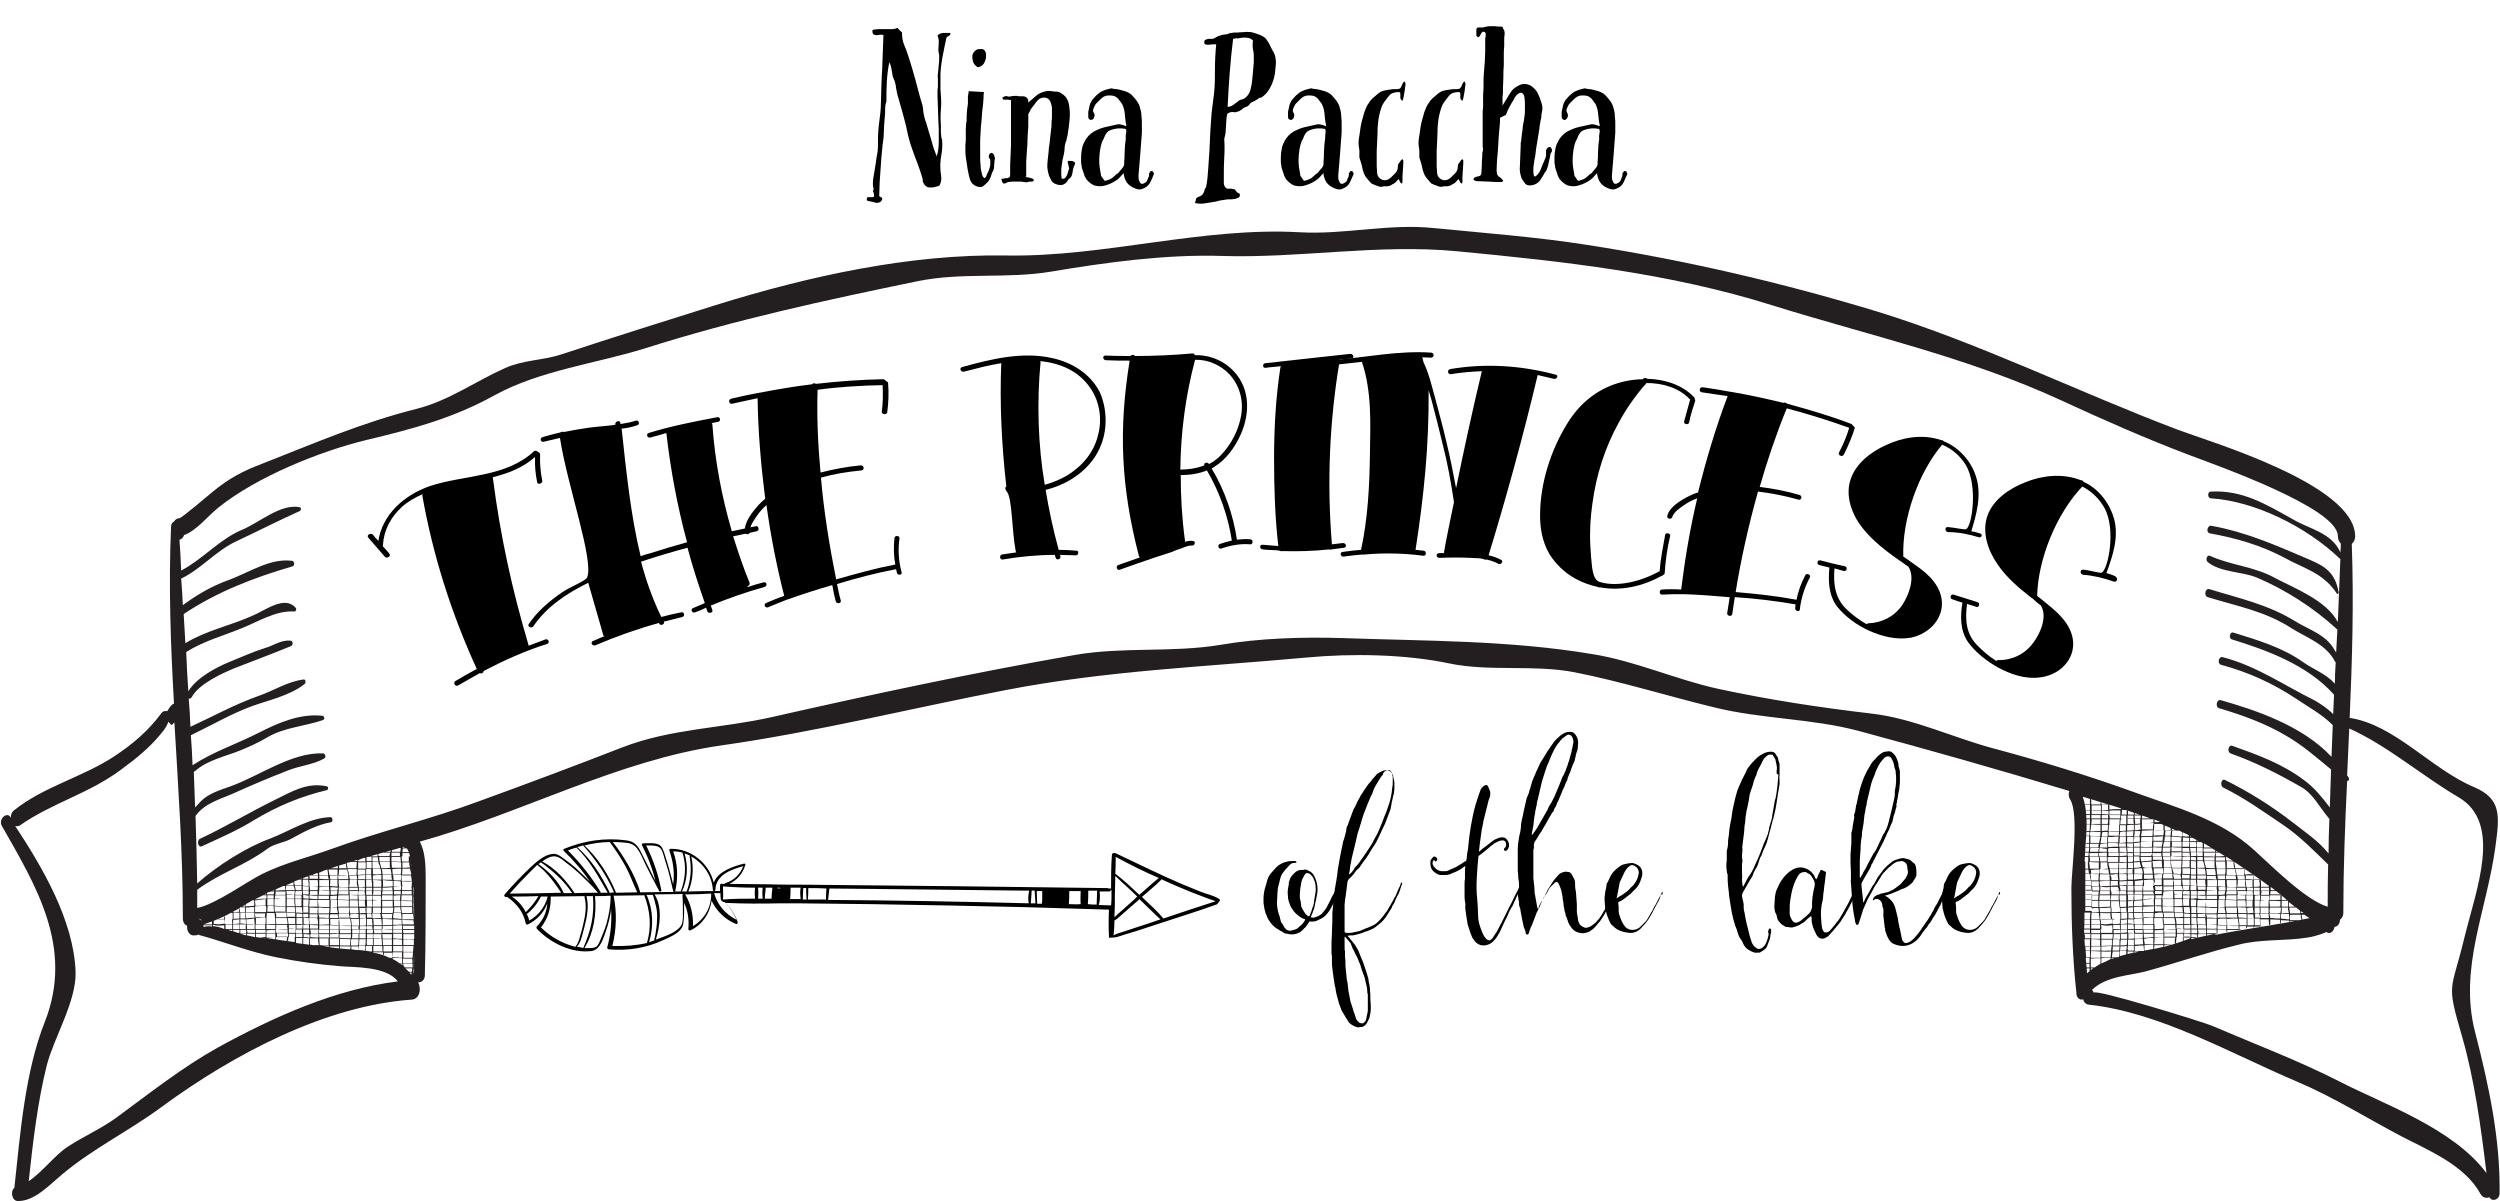 <svg id="Layer_1" xmlns="http://www.w3.org/2000/svg" viewBox="0 0 592 284.5">
  <style>
    .st0{fill:#231F20;}
  </style>
  <path id="Arrow" d="M288.4 212.7c-1.2-.7-2.7-1-4-1.5-1.5-.6-2.9-1.2-4.4-1.8-5.4-2.3-10.6-4.9-15.9-7.4h-.2c-.2-.1-.5 0-.6.4-.2 2.6-.2 5.3-.2 8h-.2c-.2 0-.5 0-.7-.1h-.1c-23.6-.3-47.3-.6-70.9-.8-3.3 0-6.6 0-10-.1-2.8 0-5.7-.1-8.5-.1 1.9-.9 3.2-2.5 3.8-4.5.1-.2-.1-.3-.3-.3-2.7.7-6.1 1.8-7.2 4.5-1.1-4.6-5.4-8.1-10.2-8-.2 0-.4.2-.3.4.9 2.6 1.3 5.3.9 8-.6-2.5-1.3-5-2.1-7.4-.3-.8-.5-1.6-1.3-2-1-.5-2.6-.3-3.7-.3-.2 0-.4.2-.3.4 1.4 2.7 2.5 5.6 3.2 8.5-.9-1.9-1.9-3.7-2.8-5.6-1-2-1.6-3.7-4.1-4-5-.7-10.1.1-14.7 2-.2.1-.3.3-.1.5 2.3 2.2 4.4 4.6 6.2 7.3-1.1-1.1-2.2-2.2-3.3-3.2-.9-.8-1.8-1.5-2.8-2.2-.8-.6-1.6-1.3-2.7-1.2-2.1.2-4 2-5.4 3.3-2.1 2-4.1 4.1-6 6.3-.2.2-.1.6.3.6h.3c2.2 1.5 3.9 3.6 4.4 6.3.1.2.3.3.5.2 2.1-1 3.8-2.8 4.6-5-.1 2-1 4-2.5 5.5-.1.1-.1.3 0 .5 3.2 3.4 8.3 5.9 13 5.3 2.1-.3 2.8-3.2 3.4-4.8.6-1.7 1-3.4 1.2-5.1.2 3-.1 6.1-.9 9-.1.2.1.4.3.5 4.5.4 8.9-.3 13-2.2 1.5-.7 3.8-1.6 4.5-3.2.4-1 .3-2.2.4-3.3v-2.3c.9 1.9 1.2 4 1 6.2 0 .3.3.4.5.3 2.8-1.3 4.6-4 5-7 1.2 2.5 3.3 4.5 5.8 5.5.2.1.4-.2.4-.4-.6-1.8-1.6-3.3-2.9-4.6 4.3.2 8.7.2 13.1.1h3.8c6 .1 11.9.1 17.9.2 11.9.2 23.9.4 35.8.7l20.2.6c-.1 2.1-.1 4.3 0 6.4 0 .3.3.4.5.2 1 .1 2-.3 2.9-.6 1.1-.3 2.2-.7 3.3-1 2-.7 4.1-1.3 6.1-2 4.2-1.4 8.5-2.7 12.6-4.2.1 0 .2-.1.3-.2.1-.1.2-.1.2-.3.7-.6.3-.8-.1-1zm-129-11.1c.8 0 1.5.1 2.2.3 1 3.1.7 6.2-.4 9.2h-1.4l.1-.1c.7-3.2.6-6.4-.5-9.4zm-11.8-2.1c1.4.1 2.5.3 3.4 1.6.7 1 1.2 2.2 1.7 3.3 1.1 2.2 2.2 4.4 3.4 6.6.2.3.6.1.5-.2-.7-3.7-1.9-7.2-3.6-10.6 1.2 0 2.8-.1 3.5.8.6.9.8 2.4 1.2 3.4.7 2.2 1.2 4.4 1.7 6.6 0 .1.1.1.1.2-2.6 0-5.3.1-7.9.1-.6-2.2-1.7-4.4-2.8-6.4-1.1-1.9-2.3-3.8-3.7-5.5.7 0 1.6 0 2.5.1zm-3.2-.1c1.4 1.9 2.6 3.7 3.7 5.7s1.8 4.1 2.8 6.2c-1.7 0-3.4.1-5.1.1v-.2c-1.7-4.1-4.2-8-7.4-11 2-.5 4-.8 6-.8zm-9.9 2c.6-.3 1.3-.5 2-.7 3.2 3.1 5.2 6.9 7.4 10.7h-1.7v-.2c-2.2-3.6-4.8-6.9-7.7-9.8zm-3.6 1.4c1.3-.2 2.3.8 3.3 1.6 1 .7 1.9 1.5 2.8 2.3 1.6 1.5 3.2 3 4.6 4.7-1.9 0-3.7 0-5.6.1v-.1c-1.9-2.9-4.5-5.8-7.6-7.4.8-.6 1.6-1.1 2.5-1.2zm-2.8 1.4c2.9 2.1 5.4 4.3 7.4 7.3h-2c-1.2-2.8-3.6-5.2-6-6.9.2-.1.4-.3.6-.4zm-6.9 8.1c2.1 0 4.2 0 6.3-.1-.8 1.4-1.8 2.6-3 3.8-.7-1.4-1.8-2.7-3.3-3.7zm4.1 5.7c-.1-.6-.3-1.1-.6-1.6h.1c1.4-1.1 2.5-2.5 3.3-4.1h1.6c-.6 2.4-2.2 4.5-4.4 5.7zm-4.6-6.4c1.4-1.6 2.8-3.1 4.3-4.6l2.2-2.2c2.4 1.8 4 4.1 5.7 6.6-4 .1-8.1.2-12.2.2zm7.4 8c1.7-2.1 2.4-4.7 2.3-7.3 2.7 0 5.4-.1 8.1-.1-.1.1-.1.1-.1.2.6 2.2.2 4.4-.3 6.5-.2.9-.4 1.7-.7 2.6-.2.8-.5 2.1-1.2 2.7-3.1-.8-5.9-2.4-8.1-4.6zm8.5 4.6c1.1-1.1 1.4-3.5 1.8-4.7.6-2.4 1.1-4.8.5-7.2v-.1h1.5c.4 4.4-.5 8.3-2.3 12.3-.5-.2-1-.2-1.5-.3zm7-5.4c-.4 1.3-.9 2.5-1.4 3.7-.2.5-.5 1.2-.9 1.6-.5.4-1.3.4-1.9.4h-1c2.2-3.6 2.9-8.1 2.5-12.3 1.2 0 2.5 0 3.7-.1 0 2.2-.4 4.5-1 6.7zm.7-7.4v-.2c-1.9-3.9-4.3-7.7-7.6-10.6.4-.1.9-.3 1.4-.4 3 3.4 5.5 7 7.3 11.1-.4.1-.7.1-1.1.1zm.7 12.6c1-3.9 1.1-8 .3-11.9h.1c2.4 0 4.8-.1 7.2-.1v.1c1.4 3.7 1.7 7.4.6 11.2-2.6.6-5.4.8-8.2.7zm8.7-.9c1.1-3.6 1-7.7-.6-11.2h1.5c.5 1.8 1.1 3.4 1 5.4 0 1.8-.3 3.6-.7 5.4-.3.1-.8.3-1.2.4zm8-7.8c0 1.1.1 2.4-.2 3.4-.6 1.8-3.7 2.9-5.4 3.5-.3.1-.5.2-.8.3 1-3.2 1.6-7.7-.3-10.7 2.2 0 4.5-.1 6.7-.1-.1.1-.1.1-.1.3.1 1.1.1 2.2.1 3.3zm-.2-4.2c1.3-2.8 1.5-6 .6-9 .4.1.8.3 1.3.5-.1 0-.1.1-.1.2.5 2.8.3 5.6-.7 8.3h-1.1zm2.6 8.2c.1-2.6-.5-5.2-1.8-7.4l-.1-.1c2.1 0 4.1-.1 6.2-.2.1 3.2-1.6 6.1-4.3 7.7zm-1.1-8.2c1.1-2.6 1.3-5.5.7-8.3 2.8 1.6 4.9 4.5 5.1 7.9 0 .4.6.4.6 0 .1-3.5 3.7-4.8 6.6-5.6-.7 1.9-2.2 3.4-4.2 4-.1 0-.2.1-.2.2h-.6c-.2-.1-.5 0-.5.3v1.4c-2.5 0-5 0-7.5.1zm11.4 6.7c-2.6-1.3-4.5-3.5-5.3-6.3h1.5c0 .5 0 1 .1 1.5 0 .2.1.3.3.3 0 .1.1.3.3.3h.3c1.3 1.3 2.2 2.7 2.8 4.2zm-3.2-4.8c.1-1 0-2 0-3.1 2.5.2 5.1.3 7.6.3-.1.8-.1 1.7 0 2.6-2.5 0-5 0-7.6.2zm9.4-.2h-1.1c.1-.8.1-1.8 0-2.6h1.1c-.1.8-.1 1.7 0 2.6zm2.1 0h-1.6c0-.9.2-1.7.2-2.5v-.1h1.6c-.1.9-.2 1.8-.2 2.6zm2.2-2.5c-.1 0-.2 0-.3.1-.2-.1-.4-.1-.5 0v-.2c.3 0 .5 0 .8.1 0-.1 0 0 0 0zm2.2 2.6c.1-.9.1-1.8.1-2.7h2.4c-.2.9-.1 1.8 0 2.7h-2.5zm3 .1c0-.9.1-1.8.1-2.7h.7c0 .9 0 1.8.1 2.7h-.9zm5.5 0h-4.3c.1-.9.1-1.8.1-2.7 1.4 0 2.9 0 4.3.1-.1.9-.1 1.7-.1 2.6zm48 .9c-15.8-.4-31.7-.7-47.5-.8v-.1l.3-2.6c3.5 0 7 .1 10.5.1 11.9.1 23.7.3 35.6.4h1.2c-.2 1-.3 2-.1 3zm.5 0c.1-1 .1-2 .2-3h.7c.1 1 .1 2 .2 3h-1.1zm2.6.1h-1.1c0-1-.1-2-.1-3h1.3v1.6c0 .4 0 .9-.1 1.4zm6.4.1c.1-1 .1-2.1.1-3.1h2.7c0 1-.1 2.1 0 3.1-.9.1-1.8 0-2.8 0zm6.6-.4v.5c-.7 0-1.4 0-2.1-.1.1-1 .1-2.1.1-3.1v-.1h2.1c0 1.1-.1 1.9-.1 2.8zm3.5-1.7c0 .8 0 1.6-.1 2.4-1 0-1.9-.1-2.9-.1.3-1 .3-2.1.2-3.2h2.2c.2 0 .4-.1.4-.3h.2v1.2zm1-9.1c3.3 1.8 6.7 3.5 10.2 5-1.6 1.3-3.1 2.7-4.6 4-1.8-1.7-3.7-3.5-5.7-5 .1-1.4.1-2.7.1-4zm-.2 9.1c0-1.5.1-3 .1-4.6 1.7 1.7 3.5 3.2 5.2 4.9-.2.2-.4.3-.5.5l-2.9 2.6c-.7.6-1.4 1.2-2 1.8.1-1.7.1-3.5.1-5.2zm5.1 7.6c-1.1.4-2.2.7-3.3 1.1-.7.2-1.5.4-2.1.8.1-1.2.2-2.3.2-3.5.8-.5 1.6-1.3 2.3-1.9 1-.9 2.1-1.8 3.1-2.7.2-.2.4-.3.5-.5 1.7 1.6 3.3 3.3 5 4.8-1.8.6-3.7 1.3-5.7 1.9zm6.4-2.1c-1.5-1.8-3.4-3.5-5.1-5.1 1.5-1.3 3.1-2.6 4.5-4 .1-.1.1-.2.1-.2.3.1.6.3.9.4 1.9.9 3.9 1.7 5.8 2.5 1 .4 2.1.8 3.1 1.2.5.2 1 .4 1.6.6l.9.3c.2.1.4.2.6.2-4.1 1.3-8.2 2.7-12.4 4.1z"/>
  <g id="of_the_lake">
    <path d="M316.3 210.8v.7c0 .2.1.5.2.7-.1.2-.1.3-.1.4-.2.3-.3.6-.4.9-.1.2-.3.5-.5.9l-.2.4c-.2.3-.3.5-.4.7-.1.2-.3.4-.5.7-.3.4-.7.8-1 1-.3.2-.7.4-1.1.6-.7.4-1.4.5-2.2.4l-.7 1c-.1.2-.3.4-.4.5-.2.1-.3.3-.5.5-.4.4-.7.6-1 .7l-.5.2c-.6.2-1.2.2-1.8.1-.2-.1-.3-.1-.5-.1-.1 0-.3 0-.5-.1-.1 0-.2-.1-.3-.2-.1-.1-.2-.1-.3-.2-.2-.1-.5-.2-.7-.4-.2-.1-.5-.3-.7-.4-.3-.2-.6-.5-.9-.8-.3-.3-.5-.6-.7-.9-.2-.3-.4-.6-.5-.9-.1-.3-.2-.6-.4-.9l-.3-1.2c-.1-.4-.1-.8-.2-1.3v-1c0-.7.1-1.5.3-2.3l.3-1 .3-1.1c.2-.7.6-1.4 1.2-2l.9-1c.8-.8 1.7-1.2 2.7-1.4.3-.1.6-.1.9-.1h.9c.1 0 .2 0 .2.1 0 0 .1.1.1.2s0 .1-.1.1l-.9.1c-.2.1-.4.2-.5.3l-1.1 1.2c-.2.3-.5.6-.7.9-.2.3-.4.7-.5 1.1l-.3 1.2-.3 1.2-.1 1.2-.1 2c0 .6 0 1.1.1 1.6s.2 1.1.4 1.6c.1.2.2.5.2.7.1.2.1.5.2.7 0 .2.2.5.4.7l.5.9.4.4c.2.1.3.2.5.2.1.1.3.1.5.1.4-.1.8-.2 1.1-.3.3-.1.7-.3.9-.6.2-.2.5-.4.7-.6s.4-.5.6-.8l.2-.4s-.1 0-.3-.1c-.3-.1-.6-.2-.8-.4-.2-.1-.5-.3-.7-.5-.8-.6-1.3-1.4-1.7-2.1-.3-.8-.6-1.5-.6-2.2-.1-.7-.1-1.3 0-1.9.1-.5.1-.9.2-1.1v-.4c0-.1 0-.2.1-.3 0-.1.1-.2.1-.4.1-.3.3-.7.6-1 .3-.4.6-.6.9-.9.5-.3 1.1-.5 1.6-.4.2 0 .3 0 .4-.1.2 0 .4 0 .6.1l.6.3c.6.3 1 .8 1.3 1.5.4.9.6 1.9.6 2.9 0 .5-.1 1-.2 1.5l-.2 1.1c-.1.3-.2.6-.2.9-.1.3-.1.6-.2.9l-.6 1.6c-.1.1-.2.3-.2.5.1 0 .2.1.5.1.4 0 .7-.2 1.1-.3.4-.2.7-.4 1-.6.1-.2.3-.3.4-.5.1-.2.3-.3.4-.5s.3-.4.4-.6c.1-.3.3-.6.4-.8.2-.4.4-.7.5-1 .1-.3.3-.6.5-1l.7-1.2zm-6.2 6.1l.5-1.3c.1-.4.2-.8.4-1.2.1-.4.2-.8.2-1.2l.3-1.8c.1-.6.1-1.2 0-1.9s-.4-1.4-.7-1.9c-.3-.4-.6-.7-.9-.8-.2 0-.3 0-.4-.1-.3.1-.5.3-.7.7-.2.4-.4.7-.5 1 0 .1-.1.2-.1.4s-.1.3-.1.3c0 .2 0 .5-.1.7 0 .2-.1.5-.1.7l-.1 1.3v.8c0 .3.1.5.2.8 0 .3.1.6.1.9 0 .3.1.6.3.9.2.4.4.7.6 1 .2.3.5.6.9.8l.2-.1z"/>
    <path d="M332 209.3l-.3.9-.3.9c-.1.3-.2.6-.4.9-.1.1-.1.2-.2.3 0 .1-.1.3-.1.3-.2.3-.3.6-.4.9-.1.3-.3.6-.5.9-.1.1-.2.3-.2.5-.3.5-.7 1.1-1.2 1.9-.5.8-1.1 1.5-1.9 2.1-.6.5-1.2 1-2 1.3-.8.3-1.3.5-1.7.6l-.1.1-1.8.5c-.2 0-.4.1-.6.1h-.6l-.6.1.6.7.8 1 .4.5.3.5.4.7c.1.2.2.4.2.5.1.1.1.3.2.5l.8 1.9.7 2.1.4 1.3c.1.3.2.7.2 1s.2.7.2 1.1c.1.4.1.7.1.9 0 .4.1.8.1 1.2v1.2c0 .4.1.8.1 1.2v1.2c0 .5-.1.9-.2 1.3 0 .2-.1.4-.1.5 0 .2-.1.3-.2.5-.2.4-.3.7-.5 1-.2.3-.5.5-.8.7-.1 0-.3.1-.4.1h-.4c-.1 0-.2.1-.3.1-.8-.1-1.5-.5-2.1-1-.2-.2-.4-.4-.5-.7-.2-.3-.3-.5-.5-.8l-.9-1.5c-.2-.5-.4-1.1-.6-1.6l-.3-1.1-.3-1.1c-.1-.3-.1-.7-.2-1 0-.4-.1-.7-.2-1l-.3-1.9c0-.2-.1-.4-.1-.7 0-.3-.1-.6-.1-.8 0-.3-.1-.5-.1-.8l-.1-.9v-2c0-.2-.1-.3-.1-.5V223l.1-1.9v-.4l.1-2.7v-1.8l.2-2v-.6c0-.2 0-.4.1-.6 0-.2 0-.5.1-.9l.2-1.6.4-2.3c0-.2 0-.4.1-.5l.2-1.8.5-2.9.4-2 .3-1.4c0-.2.1-.5.2-.7.1-.2.1-.5.2-.7.1-.3.2-.6.2-.8.1-.3.2-.5.2-.8 0-.4.1-.8.3-1.1.1-.3.3-.7.4-1.1l1-2.7.4-.7.6-1.3.5-.9c.1-.1.1-.2.2-.4 0-.1.1-.2.2-.3.1-.1.2-.2.2-.3.1-.1.1-.2.2-.3.4-.7.9-1.3 1.3-1.9.3-.3.6-.6.8-1 .3-.3.6-.6.9-1 .2-.3.5-.5.9-.7l.6-.3c.2-.1.5-.2.8-.2h.2c.1 0 .1-.1.2-.1l.6.3c.2.1.4.3.5.5.2.2.3.4.3.6 0 .2.1.4.1.6.1.4.2.8.2 1.2v1.3c0 .3-.1.6-.1.9s-.1.5-.2.8l-.2 1c-.1.3-.2.6-.2 1-.1.3-.1.6-.2 1 0 .1 0 .2-.1.3 0 .1-.1.2-.1.3L328 195l-.9 1.9c-.2.4-.4.9-.6 1.3l-.6 1.2c-.2.4-.5.9-.9 1.4l-.9 1.5-.6.9c-.2.3-.4.5-.6.8l-.7 1c-.2.4-.5.7-.9 1-.2.2-.4.5-.6.8-.2.3-.5.5-.7.8l-.7.7c-.1.1-.1.1-.1.2s0 .1-.1.2l-.2 1.6c0 .3-.1.5-.1.8 0 .2-.1.5-.1.8-.1.4-.1.9-.2 1.2 0 .4-.1.8-.1 1.2v6.2c0 .2.1.4.4.4h1c.3 0 .7-.1 1-.2.8-.1 1.4-.3 1.8-.5s.9-.4 1.5-.6c.4-.2.7-.3 1.1-.5.4-.2.7-.4 1-.7.4-.4.8-.8 1.2-1.3.3-.4.7-.9.9-1.2l.1-.1.8-1.4c.2-.3.4-.7.7-1.2.2-.5.4-.8.5-.9l.9-2.1c.2-.3.3-.5.3-.7.1-.1.1-.3.2-.6l.1.1.1.1s0 .1.1.1l-.1.1zm-12.2 14l-1.3-1.5-.1.1v2.3c0 .4 0 .8.1 1.1v1.3s.1.7.1 1.1v1l.2 2c0 .3.1.7.1 1 0 .3.1.7.2 1l.2 1.9.5 2.6c.2.5.3 1 .5 1.5.1.5.3 1 .5 1.5.1.3.2.6.3 1 .1.3.4.6.7.9.1.1.3.2.5.2.2.1.4 0 .5 0 .4-.3.7-.6.7-1 .1-.2.1-.4.1-.6.1-.2.1-.5.2-.7 0-.2.1-.5.1-.7v-3.7c0-.2 0-.3-.1-.4l-.1-1.3-.4-1.7c0-.2-.1-.3-.1-.5s-.1-.3-.2-.5c0-.2-.1-.4-.2-.6-.1-.2-.1-.4-.2-.6-.1-.2-.2-.4-.2-.6-.1-.2-.2-.5-.2-.7-.2-.4-.3-.8-.5-1.2-.1-.4-.3-.8-.5-1.1 0-.2-.1-.3-.2-.4-.1-.1-.1-.2-.2-.4-.1-.3-.3-.7-.5-1l-.5-1.3zm-.4-16.2c.2-.1.3-.2.4-.3.2-.1.3-.3.4-.4.1-.1.2-.3.4-.5 0 0 .1-.1.1-.2s0-.1.1-.2l.9-1 1.8-2.6.6-.9.6-.9c.2-.3.4-.7.6-1.1.2-.4.4-.8.6-1.1.4-.7.7-1.5 1-2.2.3-.7.6-1.5.9-2.3.2-.4.3-.8.5-1.2.1-.4.3-.8.4-1.2.2-.5.4-1.1.5-1.6.3-1.1.4-2.1.5-3 .1-.4.1-.8.1-1.2V184c0-.2-.1-.4-.1-.6 0-.2-.1-.4-.2-.6-.3-.4-.6-.6-1.1-.4-.2.1-.3.2-.5.3-.2.1-.3.3-.4.5v.2c-.4.4-.7.9-1 1.4l-.9 1.5c-.2.4-.4.8-.5 1.2-.1.4-.3.8-.5 1.1l-.8 1.9-1 2.6-.9 3-.4 1.2-.5 2.2-.9 3.7-.2 1.1c-.1.3-.1.6-.2 1 0 .3-.1.6-.1 1l-.2.8zm62.7 5.1c0 .1-.1.2-.1.3 0 0 0 .1-.1.1-.2.5-.4.9-.5 1.2-.2.3-.3.6-.5 1-.1.1-.2.2-.2.4l-.5.8-.3.6c-.1.2-.3.4-.4.6-.3.5-.6 1-1.1 1.5-.4.5-.8 1-1.2 1.3-.2.2-.4.3-.6.4h.1c-.6.4-1.4.6-2.1.6-.8-.1-1.4-.3-1.9-.7-.5-.4-.8-.9-1.1-1.4-.2-.3-.3-.6-.4-1-.1-.3-.2-.7-.4-1 0-.2-.1-.3-.1-.4 0-.1 0-.3-.1-.4-.1-.4-.2-.7-.2-1-.1-.4-.2-.9-.2-1.4-.1-.5-.2-.9-.2-1.4l-.3-1.5c-.2-.6-.4-1.1-.6-1.5-.2-.5-.6-.6-1-.2l-.9.9c-.3.3-.5.7-.7 1.1-.1.2-.2.4-.3.5-.1.2-.2.3-.4.5-.3.4-.5.9-.7 1.4-.2.5-.4.9-.6 1.4-.1.3-.3.5-.4.8-.1.2-.3.5-.4.9l-1 2.6c-.2.3-.3.6-.4.9l-.3.9c0 .2-.2.3-.4.3-.1 0-.2-.1-.3-.2l-.1-.7-.4-.9c0-.3-.1-.6-.2-1l-.2-1-.3-1.6c0-.2-.1-.4-.1-.6 0-.2-.1-.4-.2-.6-.1-.3-.1-.5-.1-.8 0-.2 0-.5-.1-.7l-.2-1.4c-.2.3-.3.7-.5 1.1s-.4.8-.5 1.1-.3.7-.5.9c-.1.3-.2.4-.3.5-.2.4-.4.9-.6 1.4-.2.5-.5.9-.7 1.4l-1.2 2.6c-.2.3-.4.6-.6 1-.2.3-.4.6-.7.9-.5.6-1.1.9-1.8 1.1-.5.1-1 .1-1.4 0-.7-.2-1.3-.7-1.7-1.4-.2-.2-.3-.4-.4-.7-.1-.2-.2-.5-.3-.8-.1-.2-.2-.4-.2-.6-.1-.2-.2-.4-.2-.6-.1-.2-.1-.4-.2-.5 0-.2-.1-.3-.1-.5l-.3-1.9-.2-1.5c0-.3-.1-.6 0-.9 0-.3 0-.6-.1-.9-.1-.5-.1-1-.1-1.5v-2.7s0-.8.1-1.2v-1.6c0-.5 0-1 .1-1.4-.1 0-.2.1-.2.1-.1 0-.1.1-.2.1-.6.5-1.3.9-2 1.2-.3.1-.5.2-.8.3-.2.1-.5.3-.8.3-.2.1-.4.1-.7.1h-1.2c-.4 0-.8-.2-1.2-.5-.8-.5-1.2-1.2-1.2-2.3 0-.4 0-.7.2-.9.2-.2.3-.4.5-.6.1-.1.3-.1.5 0s.3.2.4.4c.1.3 0 .5-.2.6-.2.2-.3.1-.4-.1 0 0 0-.1-.1-.2-.5.5-.5 1.1 0 1.7.6.7 1.3 1.1 2.2 1h.6c.1 0 .3-.1.4-.1.1 0 .3-.1.4-.2.5-.2 1-.4 1.6-.7l1.5-.9c.1-.1.3-.2.4-.3s.3-.2.5-.2c0-.2 0-.4.1-.5 0-.4.1-.7.1-1.1 0-.3.1-.7.2-1.1l.3-2.9.4-2.7.4-2.1c.2-1 .4-1.9.7-2.9l.7-2.2.5-1.4c.3-.6.7-.9 1.2-1.1h.2c.2 0 .3.2.4.4.1.2.2.5.3.7.1.2.2.5.2.8 0 .2 0 .5-.1.9-.1.3-.2.6-.3.8-.1.3-.1.5-.2.8l-.7 2.8c-.2.8-.4 1.5-.5 2.3-.2.8-.3 1.5-.4 2.3l-.3 2.2-.2 1.8.5-.4c.4-.4.9-.7 1.4-1.1l1.4-1.1c.3-.2.6-.4 1-.5.3-.2.7-.3 1-.3.7-.1 1.2.2 1.6.9.2.4.3.9.2 1.3-.1.4-.3.8-.7 1-.1 0-.2 0-.4-.1-.1-.2-.1-.4 0-.5l.1-.1c.3-.2.4-.6.3-1.1-.1-.5-.4-.7-.8-.7-.2 0-.4.1-.6.1-.2 0-.4.1-.5.2-.4.2-.9.4-1.2.7-.4.3-.8.6-1.1.9l-1.6 1.3-.7.5c-.2 1.7-.3 3.4-.4 5.1-.1 1.7-.1 3.4.1 5.1.1 1.3.2 2.6.2 3.8s.3 2.4.8 3.6c.3.9.7 1.6 1.2 2.1.5.4.9.4 1.4-.2.3-.4.6-1 1-1.5l1.2-2.3 1.5-3c.1-.2.2-.5.5-1s.5-1 .8-1.6c.3-.6.5-1.1.8-1.6s.4-.9.5-1.1v-.4c0-.5 0-.9-.1-1.3s-.1-.7-.1-1.1c0-.3-.1-.7-.1-1.1V201c0-.7.1-1.4.2-2 .1-.7.2-1.3.4-2 .1-.6.2-1.3.2-1.9.1-.6.2-1.2.4-1.9l.3-1.5.3-1.3c.1-.4.2-.8.3-1.3 0-.2.1-.3.2-.5s.1-.3.2-.5.1-.3.2-.5c0-.2 0-.3.1-.5s.2-.4.2-.7c.1-.2.2-.4.2-.6.1-.2.1-.5.2-.7l.4-1 .4-.9c.1-.3.2-.6.4-.9.1-.3.3-.6.4-.9.2-.4.4-.9.7-1.3.3-.4.5-.9.8-1.3.3-.5.6-1 .9-1.4.3-.5.6-.9.9-1.3.2-.4.6-.8 1-1.2.3-.3.6-.5.9-.8.3-.2.6-.4 1-.6.3-.1.7-.2 1-.2.3 0 .7 0 1 .2.5.4.8.9 1 1.5.1.4.1.7.1 1.1 0 .3-.1.7-.1 1 0 .2 0 .4-.1.6-.1.2-.1.4-.2.6-.1.3-.2.6-.2.9-.1.3-.2.6-.2.9-.2.4-.3.7-.5 1.1-.1.4-.3.7-.4 1.1-.1.3-.2.7-.4 1-.1.4-.3.7-.4 1 0 .2 0 .3-.1.5-.2.3-.3.6-.4.8s-.2.5-.3.8c-.2.4-.4.7-.5 1.1-.2.4-.3.8-.5 1.2-.1.2-.2.4-.2.5-.1.2-.2.3-.2.5-.2.2-.3.5-.4.8-.1.3-.2.5-.4.8 0 .1-.1.1-.1.2l-.1.1c0 .3-.1.5-.3.7-.2.2-.3.4-.4.6-.2.3-.4.7-.6 1-.2.4-.4.7-.6 1.1-.1.2-.2.4-.3.5-.1.2-.2.3-.3.5-.3.6-.6 1.1-1 1.6-.3.5-.6 1.1-1 1.6-.1.2-.2.3-.2.5-.1.2-.1.4-.1.6 0 .2.1.4 0 .6s-.1.4-.1.6v6.4c0 .3.1.6.1.9 0 .2 0 .5.1.8l.1 1.7c0 .2 0 .4.1.6 0 .2.1.4.1.6l.4 2.2c0 .1.1.3.2.6.1-.2.2-.4.2-.6s.2-.4.3-.6c.1-.2.2-.5.4-.7.1-.2.3-.5.4-.7.2-.3.3-.6.5-1 .2-.3.3-.6.5-1l1.4-2.2 1.3-1.5c.4-.3.9-.5 1.5-.6.3 0 .5.1.8.1.2 0 .4.2.6.4l.7 1.3c.2.5.2 1.1.2 1.8 0 .2 0 .4.1.7 0 .2.1.5.1.7l.1 1.4c0 .4.1.9.1 1.3v1.3c0 .4 0 .9.1 1.3.1.5.2.9.2 1.3.2.6.4 1 .7 1.2.3.2.6.4 1 .5.4 0 .8-.1 1.2-.3.6-.4 1-.7 1.3-1 .3-.3.5-.6.8-.9l.6-.9.7-1.2 1-1.8c.2-.4.4-.7.5-1 .1-.3.3-.6.5-1l.6-1.2s.1 0 .1.1v1.7zm-19.4-14.6l.1.1.4-.5.7-1c.2-.4.5-.8.7-1.2l1.6-2.8c.2-.3.3-.5.4-.8.1-.2.2-.5.4-.8.1-.1.2-.2.2-.3.1-.1.1-.2.2-.3l.5-1c.2-.3.3-.6.4-.9.1-.3.3-.6.4-.9l.9-2.2c.1-.3.2-.5.3-.8.1-.2.2-.5.4-.7.1-.2.1-.3.2-.5 0-.1.1-.3.2-.4l.3-.9c.1-.3.3-.6.3-.9.2-.4.3-.8.4-1.2.1-.4.2-.8.3-1.1.1-.3.2-.6.2-.9.1-.3.2-.6.2-.9.1-.3.1-.6.2-1 0-.3-.1-.6-.2-1-.2-.4-.4-.6-.7-.7-.3-.1-.6 0-.8.2-.1.1-.1.1-.2.1-.2.2-.3.3-.5.4-.2.1-.3.2-.4.4-.2.1-.3.3-.4.4-.1.2-.2.3-.4.5-.3.4-.6.8-.8 1.2l-.6 1.2c-.2.4-.4.9-.6 1.4-.2.5-.4 1-.6 1.4-.1.2-.1.3-.2.5 0 .2-.1.4-.2.6l-.9 2.9-.3 1.3-.3 1.3-.4 1.7c-.1.3-.2.7-.2 1s-.2.7-.2 1c-.1.4-.2.7-.2 1.1-.1.3-.1.7-.2 1.1l-.2 1.8-.4 2.1z"/>
    <path d="M393.2 211.8v.4c0 .1-.1.2-.1.3v.1c-.2.5-.4.9-.6 1.2-.2.3-.3.6-.5.9l-.2.4c0 .1-.1.2-.2.4s-.2.3-.2.4l-.7 1.2c-.3.6-.7 1.1-1.2 1.7l-1.1 1.2c-.8.7-1.7 1-2.6.9-1-.1-1.9-.3-2.8-.8-.2-.1-.4-.3-.6-.4l-.5-.5c-.2-.1-.4-.3-.5-.5l-.3-.6c-.1-.2-.2-.5-.3-.7-.1-.2-.2-.5-.3-.8-.2-.7-.3-1.2-.4-1.6 0-.4-.1-.9-.1-1.4 0-.4-.1-.8 0-1.4s.1-1.1.2-1.4c.1-.4.2-.7.2-1.1s.2-.7.4-1c.2-.4.4-.9.6-1.3.2-.4.5-.8.9-1.2.4-.4.8-.7 1.2-1 .4-.3.8-.5 1.4-.6.4-.1.8-.2 1.2-.2.4-.1.8 0 1.2.2 1.1.4 1.6 1.2 1.6 2.2 0 .5-.1.9-.3 1.4-.1.4-.3.8-.5 1.2-.2.4-.5.8-.9 1.2-.4.3-.7.7-1 1-.3.2-.6.5-.9.7-.3.2-.6.5-.9.7-.4.3-.8.5-1 .5-.2.1-.2.3-.2.4 0 .3.1.6.1.9v.9c0 .4.1.9.3 1.3.1.4.3.9.5 1.3l.4.7c.5.8 1.2 1.2 2.1 1.2s1.6-.4 2.1-1l.9-.9c.3-.3.5-.6.7-1l.7-1.2c.2-.3.4-.6.5-.9.1-.3.3-.6.5-.9l1-1.9.3-.6.3-.6s.1 0 .1.1v.1c0 .1.1.2 0 .2v.2zm-10.3.6s-.1.1-.1.3h.1l.1-.1c.3-.2.6-.4 1-.6.3-.2.6-.4 1-.7.3-.2.6-.5.9-.8.2-.3.5-.5.8-.8.6-.7 1.1-1.5 1.3-2.6.2-.9-.1-1.6-1-2.1-.4-.2-.7-.2-1 0-.6.4-1 .9-1.3 1.5l-.9 1.9c-.1.2-.1.3-.2.4 0 .1-.1.3-.1.4l-.6 3.2zm38.5-31.3v2.4c0 .4-.1.7 0 1.1v1.1l-.4 2.4-.2 1.3c-.2 1.5-.5 3-.9 4.5-.1.2-.2.5-.2.7-.1.2-.1.5-.2.7-.1.5-.2 1-.4 1.5-.1.5-.3 1-.4 1.6-.1.3-.2.6-.3 1-.1.3-.2.6-.4 1s-.3.7-.5 1.1c-.1.4-.3.7-.4 1.1l-.3.5-.5 1.5c-.1.3-.2.6-.4.9-.2.3-.4.6-.5.9-.1.2-.2.3-.2.5-.1.1-.1.3-.2.5-.2.3-.3.6-.5.8-.2.3-.3.6-.5.9-.2.4-.5.8-.7 1.2-.2.4-.5.8-.7 1.3-.1.2-.1.4-.1.5s0 .3.1.5c0 .2 0 .4.1.5 0 .2.1.3.1.5s.1.3.1.5v.5c0 .4 0 .7.1 1.1.1.4.2.7.2 1 .1.7.3 1.4.4 2 .2.6.3 1.3.5 2 .2.8.4 1.6.7 2.4.2.5.5 1 1 1.3.2.2.4.3.7.3.3 0 .5-.1.7-.2.4-.3.8-.7 1-1.2.2-.5.4-1 .5-1.5 0-.2.1-.3.1-.5s0-.3-.1-.5c0-.2 0-.5.2-.8l.2-.2c.1 0 .1.1.2.2s.1.3.1.7c-.1.4-.2.8-.2 1.2-.1.4-.2.8-.4 1.2-.1.2-.2.5-.3.8s-.2.5-.4.7l-.6.5c-.2.1-.4.2-.5.3-.1.1-.3.2-.5.2s-.3-.1-.5 0h-.4c-.8-.2-1.5-.6-2.1-1.1-.3-.3-.5-.6-.7-1-.2-.6-.5-1-.8-1.4l-.3-.6c-.1-.2-.1-.4-.2-.6-.2-.7-.4-1.3-.6-1.7-.3-1-.6-2-.8-3s-.3-2-.5-3.1c-.1-.6-.2-1.1-.2-1.7-.1-.5-.1-1.1-.2-1.7-.1-.8-.1-1.6-.1-2.6 0-.1 0-.2-.1-.2-.2-1.1-.3-2.1-.1-3.2v-1.9s0-.5.1-.7c.1-.4.2-.9.2-1.4 0-.5 0-.9.1-1.4.1-.6.2-1.2.2-1.8l.3-1.8c.1-.3.1-.6.2-.9 0-.3.1-.6.1-.9l.2-1.2.6-2.7.5-1.8.5-1.2c.4-1 .9-2 1.5-3.1.1-.2.2-.5.3-.7.1-.2.3-.5.5-.7.4-.6.9-1.1 1.4-1.6.5-.5 1-1 1.7-1.3.6-.4 1.3-.6 2.1-.6.5 0 .9.2 1.1.6.1.2.2.4.4.6.1.2.2.4.2.7 0 .1 0 .2.1.3 0 .1.1.2.1.3 0 .1 0 .2.1.3v.3zm-.7 1.9v-.4c.1-.4.1-.9 0-1.4-.1-.5-.2-1-.3-1.4-.1-.2-.2-.3-.3-.5-.1-.1-.2-.3-.3-.5l-.1-.1h-.7c-.2 0-.4.1-.6.3-.4.3-.7.6-.9 1l-.6 1.2c-.2.4-.4.7-.6 1.1-.2.4-.3.8-.4 1.2 0 .1 0 .2-.1.2l-.4 1c-.1.2-.2.5-.2.7-.1.2-.1.5-.2.7-.3.8-.5 1.5-.7 2.1v.1l-.2 1.3-.3 1.5c-.1.5-.3 1-.3 1.5-.1.5-.2 1-.2 1.5s-.1 1-.2 1.5l-.1 1.5-.4 3.2c0 .2-.1.4 0 .6v.6c0 .4-.1.7-.1 1.1s0 .7.1 1.1v.3c-.1.4-.1.7-.1 1v1.6c0 .6.1 1.1 0 1.7 0 .6.1 1.1.2 1.7l.1-.1c.2-.3.4-.7.6-1.1.2-.4.4-.8.6-1.1.3-.4.6-.9.9-1.4s.5-1 .7-1.5c.4-.8.7-1.6 1.1-2.5.3-.9.7-1.7 1-2.6l.4-.9c.1-.2.1-.3.2-.5s.1-.3.2-.5.2-.5.2-.7c.1-.2.1-.5.2-.7 0-.4.1-.7.2-1 .1-.3.2-.6.3-1 .2-.6.3-1.1.3-1.5l.3-1.7.3-1.7c.1-.2.1-.4.2-.6 0-.2 0-.4.1-.6l.1-.7.2-1.5.2-2.4v-.3c-.4-.1-.4-.2-.4-.4zm18.4 29.2c0 .1-.1.2-.1.3 0 0 0 .1-.1.1-.2.5-.4.9-.5 1.2-.2.3-.3.6-.5 1-.1.1-.2.2-.2.4l-.5.8-.3.6c-.1.2-.3.4-.4.6-.2.3-.4.6-.7 1.1-.3.4-.6.8-.8 1l-1.1 1.3-.2.2c-.2.3-.5.6-.8.9-.3.2-.6.4-.9.5-.3.1-.6.1-1 0-.3-.1-.6-.4-.9-.9-.2-.4-.4-.9-.6-1.3s-.3-.9-.4-1.3c-.1-.3-.1-.6-.1-.9 0-.3 0-.6-.1-.9l-.3.2c-.3.2-.6.5-.9.8s-.5.5-.9.7c-.4.2-.7.5-1.1.6-.4.2-.8.3-1.2.4-.1 0-.2.1-.4 0h-.3c-.4-.1-.7-.1-.9-.1-.2-.1-.4-.2-.5-.3-.2-.1-.3-.2-.5-.3-.3-.3-.6-.6-.8-.9-.2-.3-.3-.7-.4-1.2 0-.2-.1-.3-.2-.5-.1-.1-.1-.3-.2-.5-.1-.6-.2-1.1-.1-1.7 0-.6.1-1.1.1-1.7.1-.7.2-1.3.5-1.9s.5-1.2.9-1.8c.4-.6.9-1.3 1.6-1.9.4-.4.9-.7 1.4-1 .5-.2 1-.4 1.6-.4.5 0 1.1.1 1.8.5.4.2.8.5 1.1.9.3.3.5.7.7 1.2 0 .1 0 .1.1.1l.1.1.2-.3c.2-.6.4-1.1.7-1.6.1-.3.3-.4.6-.2l.4.2.4.2-.3 2.6c-.1.6-.2 1.1-.2 1.7-.1.5-.2 1.1-.2 1.7 0 .4-.1.7-.2 1.1-.1.3-.1.7-.2 1.1 0 .4-.1.7-.1 1.1v1.1c0 .5.1 1 .1 1.5s.1 1 .2 1.5c.2.6.5 1 .9.9.4 0 .7-.2 1-.5.3-.4.7-.8 1-1.2.3-.4.5-.6.5-.7.3-.3.5-.5.5-.6.1-.1.2-.3.4-.6l.7-1.2 1-1.8c.2-.4.4-.7.5-1 .1-.3.3-.6.5-1l.6-1.2s.1 0 .1.1.1.2 0 .2 0 .2 0 .2v.7zm-9.4-2.4c.1-.5 0-1-.2-1.4-.1-.2-.2-.4-.3-.5-.1-.2-.2-.3-.3-.5l-.3-.3c-.1-.1-.2-.2-.3-.2-.2-.1-.4-.2-.5-.3-.1-.1-.3-.1-.5-.1-.7 0-1.2.3-1.6 1-.7 1.2-1.2 2.6-1.5 4.1l-.3 1.8c-.1.6-.1 1.2-.1 1.9v.4c-.1.8.1 1.6.7 2.4.3.4.7.5 1.2.3.2-.1.5-.2.6-.3.2-.1.4-.3.6-.5.6-.4 1.1-.9 1.5-1.3.4-.4.6-1 .7-1.5-.1-1.6.2-3.3.6-5z"/>
    <path d="M460.1 211.8v.8l-.1.5c-.2.5-.4.9-.5 1.2-.2.3-.3.6-.5.9-.1.2-.2.3-.2.4l-.5.9-.7 1.1c-.2.4-.5.9-.9 1.3-.1.2-.2.4-.3.5-.1.2-.2.3-.4.5-.2.3-.5.6-.7.9l-.6.9c-.5.7-1.1 1.2-1.7 1.6-1.5.9-3 .9-4.6.2-.2-.1-.4-.2-.6-.4-.2-.2-.3-.4-.5-.6-.3-.5-.6-1.2-.8-1.9-.1-.2-.1-.3-.1-.5 0-.1 0-.3-.1-.5l-.3-2.6c0-.2-.1-.4 0-.6v-1c0-.1-.1-.3-.1-.4-.1-.2-.2-.5-.2-.9-.1-.6-.5-1-1-1.2-.1 0-.2-.1-.3 0h-.4l-.2.2s-.1.1-.2.1c0 0-.1-.1-.1-.2.1-.4.4-.8.9-1 .2-.1.5-.2.8-.3.3-.1.5-.2.8-.2.3-.1.6-.2.9-.2.3-.1.6-.2.9-.4.3-.1.6-.3.9-.5.3-.2.5-.4.8-.6.3-.2.5-.4.7-.6.2-.2.4-.5.6-.7.3-.3.5-.6.7-1 .3-.5.4-1.1.2-1.6l-.1-.9c-.1-.4-.3-.7-.7-.9-.2-.2-.5-.2-.8-.2-.2.1-.3.1-.5.1-.1 0-.3 0-.5.1-.4.2-.9.5-1.3.9-.2.2-.4.3-.6.5l-.6.6c-.2.2-.3.4-.5.5-.1.2-.3.3-.4.5l-1.1 1.8c-.1.2-.2.4-.5.7l-.8 1.5-1 1.8c-.1.3-.3.6-.4.9-.1.3-.3.6-.4.9-.2.4-.4.9-.5 1.3-.1.4-.3.9-.4 1.3l-.5 1.5c-.1.2-.2.2-.3.2-.1.1-.2 0-.3-.2-.1-.2-.2-.4-.2-.6 0-.2-.1-.4-.1-.6-.3-1.4-.5-2.9-.6-4.3l-.3-4.3c0-.2-.1-.4 0-.6v-1.9l-.1-2.1v-2.1l.2-2.6v-2.4c.1-.3.1-.5.2-.8s.1-.5.1-.8l.4-2.2v-.1c-.1-.2-.1-.4 0-.6.1-.2.1-.4.2-.6l.2-1.3c0-.2 0-.3.1-.3l.5-2.4c.1-.2.2-.5.2-.8.1-.3.1-.5.2-.8l.6-1.8c.2-.5.4-1 .6-1.4.2-.4.4-.9.7-1.3.1-.2.2-.4.4-.7.1-.2.3-.5.4-.7.1-.2.3-.4.4-.5l.5-.5c.3-.4.6-.7 1.1-1.1.1-.1.2-.1.3-.2.1 0 .2-.1.3-.2.2-.1.4-.2.7-.2.2 0 .5-.1.7-.1.4 0 .7.1 1 .4l.4.4c.1.1.2.3.3.4.2.4.4.9.5 1.2.1.3.2.7.2 1.2.1.2.1.4.2.7s.1.5.1.7v2.2s0 .7-.1 1c0 .3 0 .6-.1 1-.1.3-.1.6-.2 1 0 .2-.1.4-.1.7l-.2 1c0 .2 0 .4-.1.5-.1.2-.1.3 0 .5 0 .1 0 .3-.1.5s-.1.4-.2.7c0 .2-.1.5-.2.7l-.2.6-.3 1.4-.1.1-.7 1.7-.5 1c-.1.3-.2.6-.4.9-.1.3-.3.6-.4.9l-1.5 2.9-.7 1.4c-.1.1-.2.2-.2.4-.1.1-.1.3-.2.4-.2.2-.3.5-.4.8-.1.3-.2.5-.4.8l-.7 1.2-.7 1.2c0 .1-.1.2-.1.2 0 .1-.1.1-.1.2-.1.2-.2.3-.2.5v.5l.1.9.2 1.8.1 1.1.1.1.5-1.1.6-1 .5-.9c.1-.2.3-.5.4-.7.1-.2.3-.5.5-.7l.7-1.3c.1-.2.2-.3.3-.5.1-.1.3-.3.4-.5.2-.3.4-.5.6-.8s.4-.5.6-.7l.5-.5c.2-.2.4-.3.6-.5.2-.2.4-.3.6-.5l.6-.3c.2-.1.4-.2.6-.2.2-.1.4-.1.6-.2.2 0 .4-.1.6-.1.3 0 .5 0 .7.1.4.1.9.2 1.2.4.2.2.5.5.8.7.3.2.4.5.5.9l.1 1v.8c0 .3-.1.5-.2.7-.1.2-.2.3-.3.5-.1.1-.2.3-.3.5-.4.5-.9.9-1.6 1.3-.3.2-.6.3-.9.4-.3.1-.6.2-.9.4l-1.7.7-1.2.4c-.1 0-.2.1-.4.1l.6.3c.3.2.6.5.9.8.3.3.5.6.7 1s.3.8.4 1.2l.3 1.2c.1.3.1.6.2.8 0 .3.1.5.1.8.1.3.1.6.2.9 0 .3.1.6.2.9.1.4.2.9.3 1.5.1.6.2.9.2 1 .3.6.6.9 1.1.8.4-.1.9-.3 1.3-.7.5-.4.9-.9 1.3-1.4.4-.5.8-1 1-1.4.3-.4.6-.8.9-1.3.3-.4.6-.8.8-1.2.1-.2.2-.4.4-.6l.3-.6c.2-.3.4-.6.5-.9.1-.3.3-.6.5-.9.2-.3.4-.6.5-.9.1-.3.3-.6.5-1l.6-1.2s.1 0 .1.1v.5zm-19.7-4.2c0 .1 0 .2.1.3.1-.2.3-.5.4-.7.1-.2.3-.4.3-.6.2-.3.3-.5.5-.8.1-.2.3-.5.4-.8l1-1.9.5-.9c.1-.2.2-.3.3-.4.1-.1.2-.3.3-.5l.3-.6.3-.6c.1-.2.2-.5.3-.7.1-.2.3-.5.4-.8l.4-.9c0-.1.1-.2.2-.3.1-.1.1-.2.2-.3.1-.3.2-.5.4-.8.1-.2.2-.5.3-.8l.2-.7.6-2.4.6-2.6.2-.9c0-.3.1-.5.1-.8v-.8c.1-.4.1-.7.2-1.1 0-.4.1-.8.1-1.1V184c0-.4-.1-.8-.1-1.1 0-.3 0-.5-.1-.6-.1-.2-.1-.4-.2-.6 0-.2-.1-.4-.1-.6-.1-.5-.3-1-.6-1.5-.2-.4-.5-.5-.9-.5-.4.1-.7.2-.9.5-.6.6-1.2 1.4-1.6 2.4-.2.4-.4.8-.5 1.2-.1.4-.3.8-.5 1.2-.2.6-.4 1.1-.5 1.6l-.7 3c-.1.3-.1.6-.2.8 0 .3-.1.5-.1.8-.1.2-.1.5-.2.7 0 .2-.1.5-.1.8l-.2.9-.2 1.9-.4 2.4v.6c-.1.4-.1.8-.2 1.2 0 .4-.1.8-.1 1.2v.6l-.2 2.7v4z"/>
    <path d="M473.1 211.8v.4c0 .1-.1.2-.1.3v.1c-.2.5-.4.9-.6 1.2-.2.3-.3.6-.5.9l-.2.4c0 .1-.1.2-.2.4s-.2.3-.2.4l-.7 1.2c-.3.6-.7 1.1-1.2 1.7l-1.1 1.2c-.8.7-1.7 1-2.6.9-1-.1-1.9-.3-2.8-.8-.2-.1-.4-.3-.6-.4l-.5-.5c-.2-.1-.4-.3-.5-.5l-.3-.6c-.1-.2-.2-.5-.3-.7-.1-.2-.2-.5-.3-.8-.2-.7-.3-1.2-.4-1.6 0-.4-.1-.9-.1-1.4 0-.4-.1-.8 0-1.4s.1-1.1.2-1.4c.1-.4.2-.7.2-1.1s.2-.7.4-1c.2-.4.4-.9.6-1.3.2-.4.5-.8.9-1.2.4-.4.8-.7 1.2-1 .4-.3.8-.5 1.4-.6.4-.1.8-.2 1.2-.2.4-.1.8 0 1.2.2 1.1.4 1.6 1.2 1.6 2.2 0 .5-.1.9-.3 1.4-.1.4-.3.8-.5 1.2-.2.4-.5.8-.9 1.2-.4.3-.7.7-1 1-.3.2-.6.5-.9.7-.3.2-.6.5-.9.7-.4.3-.8.5-1 .5-.2.1-.2.3-.2.4 0 .3.1.6.1.9v.9c0 .4.1.9.3 1.3.1.4.3.9.5 1.3l.4.7c.5.8 1.2 1.2 2.1 1.2s1.6-.4 2.1-1l.9-.9c.3-.3.5-.6.7-1l.7-1.2c.2-.3.4-.6.5-.9.1-.3.3-.6.5-.9l1-1.9.3-.6.3-.6s.1 0 .1.1v.1c0 .1.1.2 0 .2v.2zm-10.3.6s-.1.1-.1.3h.1l.1-.1c.3-.2.6-.4 1-.6.3-.2.6-.4 1-.7.3-.2.6-.5.9-.8.2-.3.5-.5.8-.8.6-.7 1.1-1.5 1.3-2.6.2-.9-.1-1.6-1-2.1-.4-.2-.7-.2-1 0-.6.4-1 .9-1.3 1.5l-.9 1.9c-.1.2-.1.3-.2.4 0 .1-.1.3-.1.4l-.6 3.2z"/>
  </g>
  <g id="ThePrincess">
    <path d="M127.9 107.6c-.1 2.1.1 4.2.5 6.2.2.7-1.1 1.1-1.2.4-.4-2-.6-3.9-.5-6-2.9 2.6-6.4 3.9-10 4.8v.1c1.8 13.9 4.5 26.3 8.5 39.8 1.3-.5 2.7-1 4-1.5.7-.2 1.1.9.3 1.1-5.1 1.6-10.2 3.9-15 6.4.1.4-.5.7-.9.5-1.7 1-3.4 1.9-5.1 2.9-.6.4-1.3-.5-.7-1 1.7-1 3.4-2 5.1-2.9-6-13.1-10.4-26.9-12.9-41.1 0-.1 0-.2.1-.3-1.8.8-3.6 1.8-5 3.1-2.6 2.4-4.2 5.5-4.4 8.8 0 .1 0 .3-.1.4.6.6 1.1 1.2 1.6 1.8.5.6-.6 1.3-1.1.7l-3.9-4.5c-.5-.6.6-1.2 1.1-.7.4.5.8 1 1.3 1.5.9-6.1 5.9-10.8 12.2-13 8.2-2.7 17.9-2 24.6-8.2.4-.4.9 0 1 .1.1.1.5.2.5.6z"/>
    <path d="M179.2 125.8l-5.6 1.2c1.2 3.7 2.4 7.4 3.9 11 .1.4-.1.7-.5.8 0 .1.1.1.1.2 1.2-.4 2.5-.8 3.7-1.1.8-.2 1 .9.2 1.1-4.3 1.2-8.6 2.7-12.7 4.4.1.3.3.7.4 1.1.2.6-.9.9-1.2.3l-.3-.9c-.8.4-1.7.8-2.6 1.1-.7.3-1.2-.7-.5-1 1-.4 1.9-.8 2.8-1.2-1.5-4.3-2.9-8.6-4.1-13.1-3.7 1-7.4 2.1-11 3.3 1.2 4.5 2.7 8.8 4.8 13.1 1.5-.4 3.1-.8 4.7-1.1.7-.2 1 .9.3 1.1-1.5.4-2.9.7-4.4 1.1.3.6-.7 1.1-1.1.5v-.2c-5.1 1.4-10.2 3.2-15.1 5.3-.7.3-1.3-.7-.6-1 .9-.4 1.9-.8 2.8-1.2-.2 0-.4-.1-.4-.4-1.2-4.1-2.3-8.1-3.5-12.2-5.1 2.5-9.9 5.7-13 10.3-.4.6-1.5.1-1.1-.5 2-3 4.9-5.5 8-7.6 1.8-1.2 5.5-2.7 5.8-3.4 1.8-3.8-4.7-21.9-6.4-33.1-1.3.3-2.6.6-3.8.9-.8.2-1.1-.8-.3-1.1 1.4-.4 2.8-.8 4.2-1.1.2-.2.6-.2.8-.1 1.9-.4 3.8-.7 5.8-1 2.1-.3 4.2-.4 6.4-.7v-.1c-.1-.8 1.2-1.1 1.2-.3 0 .1 0 .2.1.2 1.2-.2 2.4-.4 3.6-.8.7-.2 1 .9.3 1.1-1.2.4-2.5.7-3.7.8 1.1 10 2.1 20.3 4.5 30.2.8-.3 1.5-.5 2.3-.7 2.8-.9 5.8-1.8 8.7-2.6-2.3-8.5-3.9-17.1-4.9-25.8 0 0 0-.1.1-.1-1.3.4-2.7.8-3.9 1.1-.8.2-1.1-.9-.3-1.1 5.2-1.6 10.8-2.7 16.1-3.7.8-.2 1 1 .2 1.1-.4.1-1 .2-1.5.3.1 0 .2.2.2.4.6 8.5 2.2 17 4.6 25.2l5.7-1.2c.7-.1.9 1 .2 1.2z"/>
    <path d="M210.3 90.7c.2 2.3.1 4.6-.2 6.9-.1.7-1.3.6-1.3-.1.3-2.1.3-4.2.2-6.3-5.1.1-10.3.4-15.4 1.1-.2 6.6.1 13.1.7 19.6 3.1-.8 6.3-1.4 9.5-1.7.8-.1 1 1.1.2 1.2-3.2.3-6.4.8-9.6 1.7.7 8.1 2 16.1 3.6 24.1 4.6-1.3 9.2-2.6 13.9-3.5h.1c-.4-2.1-.4-4.2-.2-6.3.1-.7 1.3-.6 1.2.1-.4 2.7-.2 5.4.5 8 .2.7-.9.8-1.1.2-.1-.3-.1-.6-.2-.9h-.1c-4.7.9-9.3 2.1-13.9 3.5.3 1.3.5 2.6.9 3.9.2.7-1 .9-1.2.2-.3-1.2-.6-2.5-.8-3.8h-.2c-3.4 1-6.9 2.1-10.2 3.3h-.1c-1.5.6-3.1 1.2-4.7 1.9-.7.3-1.2-.7-.5-1 1.4-.6 2.8-1.2 4.3-1.7-1.8-7.1-3.2-14.2-4.2-21.5-.9.8-1.6 1.6-2.3 2.6-.7 1-1.7 2.4-1.6 3.6.1.8-1.1 1-1.2.2-.3-2.2 1.7-4.7 3.2-6.4.5-.5 1-1 1.6-1.5-1-7.9-1.7-15.9-1.8-23.8-2 .4-4.1.9-6 1.3-.8.2-1.1-1-.2-1.2 2.1-.5 4.4-1 6.6-1.4h.1c4.1-.8 8.2-1.5 12.4-2 .2-.3.7-.3.9-.1 5.3-.6 10.6-1 15.9-1.1.2 0 .4.2.5.2.2.3.7.4.7.7zm50.5 14.5c-2.1 5.6-7.4 9.4-13.2 10.8.8 4.8 1.8 9.5 3.1 14.2 1.4 0 2.9.1 4.2.2.7 0 .5 1.2-.2 1.1-1.2 0-2.5-.1-3.7-.1 0 .1.1.2.1.3.2.7-.9 1.1-1.1.4-.1-.2-.2-.5-.2-.7-4.1 0-8.3.4-12.4 1.1-.7.1-.8-1.1-.1-1.2 1.1-.2 2.3-.3 3.4-.5-.1 0-.2-.2-.2-.4-.9-4.6-.8-12.6-2.1-14-.2-.2-.6-.9-.1-1.2-1.1-9.6-1.6-19.6-1.2-29.2-3.1.5-6.1 1.3-8.8 2-.8.2-1.3-.9-.4-1.1 6.9-1.9 14.2-3.7 21.3-2.1 4.9 1.1 9 3.8 11.2 8 1.7 3.8 1.9 8.4.4 12.4zm-2.6-13.3c-2.8-4.1-7.1-5.9-11.9-6.4.1.1.1.2.1.3-.9 9.4-.6 19.7 1 29 1.8-.5 3.5-1.2 5.1-2.1 3.7-2.2 6.5-5.5 7.5-9.6 1-3.6.5-7.9-1.8-11.2z"/>
    <path d="M296.1 128.9c-2.3-.2-4.6.2-6.9 1-.7.2-1-.9-.3-1.1.9-.3 1.9-.6 2.8-.8-.9-5.8-2.9-11.5-5.9-16.6-2 .8-4.1 1.1-6.2 1.1 0 5.2.3 10.4 1 15.5v.3c.6-.2 1.3-.3 1.9-.2.8.1.4 1.2-.3 1.1-.7-.1-1.8.4-2.6.7-.7.2-1.4.5-2.1.8-1.3.4-2.7.9-4 1.3-2.7.9-5.5 1.9-8.3 2.9-.7.3-1.1-.8-.4-1.1l5.1-1.8c-.1-.1-.1-.2-.2-.3-4.2-16.2-4.9-29.7-2.2-46.3-1.9 0-3.8 0-5.6-.1-.8 0-.9-1.2-.1-1.1 1.9.1 4 .1 5.9.1.2-.4.9-.3 1.1 0 4.5 0 9-.2 13.5-.6.4-.1.6.2.6.4 3.1-.1 6.1 1 8.3 2.9 4.9 4.2 5 10.7 2.5 16.1-1.3 2.8-3.3 5.7-6.1 7.4-.2.2-.4.3-.7.4 3.1 5.2 5.1 10.9 6 16.9 1-.1 2.1-.2 3.1-.1.8 0 .8 1.2.1 1.2zm-9.8-19c.9-.5 1.8-1.1 2.6-1.9 2.6-2.6 4.4-6.1 5-9.6.6-3.5-.3-7.1-2.8-9.8-2-2.1-5-3.5-8.1-3.4-2.3 8.6-3.4 17.3-3.5 26 2 0 3.9-.3 5.7-1-.3-.5.7-1 1.1-.3 0-.1 0-.1 0 0zm32 19.8c-1 .1-1.9.3-3 .4-.1.1-.4.1-.5 0-3.7.4-7.4.5-11.1.4-.2.1-.5 0-.7-.1-1-.2-2.7-.1-4-.3-.8-.1-.8-1.2 0-1.1l3.7.3c-.8-7-1-13.9-1-20.8 0-7.1.4-14.4 1.5-21.5 0-.1.1-.2.1-.3-1.2.2-2.4.2-3.6.4-.8.1-.8-1.1 0-1.1 6.6-.7 13.3-1.5 20-2.2.8-.1 1.1 1.1.3 1.1l-2.9.3c.1.1.1.2.1.4-2.4 14.3-3 28.9-1.8 43.3l2.5-.3c.9-.1 1.1 1 .4 1.1z"/>
    <path d="M367.9 89.7l-3.8-.9v.1c-3.4 14.3-7.3 28.5-11.6 42.6 1 .2 2.1.6 3 1.1.6.3-.1 1.3-.7.9-.9-.5-1.9-.8-2.8-1-.3.1-.5 0-.7-.1-.8-.3-2.1-.2-3.1-.3-2.4-.1-4.9-.1-7.3 0-.8.1-1-1.1-.2-1.1.4 0 .7-.1 1.2 0 .7-4.1 1.6-8.1 2.4-12.1-.7-4.6-1.5-9.2-2.7-13.8-.8-3.4-1.7-6.9-2.6-10.3-.2-.8-.5-1.6-.7-2.4.1 13.1-1.1 24.9-3.1 37.8.7.1 1.3.1 1.9.2.8.1.7 1.3-.1 1.2-4.5-.6-9.2-.7-13.8-.3-.1.1-.3 0-.5 0-1.5.1-3.1.3-4.5.5-.8.1-1-1-.3-1.1 1.4-.2 3-.4 4.4-.5 1.6-7.4 2-15.1 2.1-22.6.1-7.2.5-14.8-1.9-21.9h-.1l-5.5.6c-.8.1-1.1-1-.3-1.1 7.4-.7 14.8-2.2 22.3-1.7.8.1.8 1.2-.1 1.2-.6 0-1.3-.1-2-.1l.3 1.2c1.3 2.7 1.9 5.5 2.7 8.3.9 3.5 1.9 7 2.7 10.5.9 3.7 1.6 7.3 2.3 11 1.9-9.3 3.9-18.5 6.1-27.7-2.5.1-4.9.3-7.3.7-.8.1-1-1-.2-1.2 8.2-1.4 16.7-.9 24.9 1.3.9.1.4 1.2-.4 1zm32.3 5c0-.1.1 0 .1-.1h-.1c-2.6-2.8-6.5-3.9-10.3-3.9-2.6 2.9-4.8 6.1-6.6 9.4-3.3 6-5.3 12.4-6.2 19-.5 3.4-.7 6.9-.5 10.3.1 1.6.2 3.3.4 4.9.2 1.3.5 3.1 1.8 3.5 4.1 1.3 9.8-.1 14.1-2.5 0-.1.1 0 .1 0 .2-2.9.8-5.8 1.3-8.6.1-.7 1.3-.5 1.2.2-.7 2.9-1.1 5.8-1.3 8.8 0 .2-.2.4-.4.5 0 .1-.1.1-.2.1-4.5 2.5-9.6 3.7-14.6 2.8h-.3c-.1 0-.2 0-.3-.1-1.8-.4-3.6-1-5.4-2-2.5-1.4-4.6-3.4-6.1-5.8-1.7-2.9-2.3-6.4-2.2-9.7.1-7.2 2.5-14.8 6.3-21 3-5 7.5-8.8 13.7-10.2 1.4-.3 3-.5 4.4-.5v-.1c.3-.3.8-.2 1 0 4.1.1 8.2 1.4 11 4.3.2.1.2.3.2.5.1.1.2.3.1.5-.5 1.6-1.1 3.3-1.4 5-.1.7-1.4.5-1.2-.2.5-1.7.9-3.4 1.4-5.1z"/>
    <path d="M439.2 101.4c-.7 2.2-1.6 4.3-2.6 6.3-.4.6-1.5.1-1.1-.6 1-1.9 1.8-3.8 2.4-5.8-4.8-1.7-9.8-3.3-14.8-4.6-2.5 6.1-4.6 12.3-6.4 18.6 3.2.4 6.4 1 9.4 1.9.8.2.5 1.4-.3 1.1-3.1-.9-6.3-1.5-9.5-1.9-2.2 7.8-4 15.8-5.3 23.8 4.7.4 9.5.9 14.3 1.8 0 0 .1 0 .1.1.4-2.1 1.1-4 2.1-5.9.3-.6 1.4-.1 1.1.5-1.3 2.4-2.1 5-2.4 7.6 0 .7-1.2.4-1.1-.3 0-.3.1-.6.1-.9h-.1c-4.7-.8-9.5-1.4-14.3-1.7l-.6 4c-.1.7-1.3.5-1.2-.2.2-1.3.4-2.6.6-3.8h-.2c-3.6-.3-7.2-.6-10.7-.7h-.1c-1.7 0-3.4 0-5 .1-.7.1-.8-1.1-.1-1.2 1.5-.1 3.1-.1 4.6 0 .9-7.3 2.1-14.4 3.8-21.6-1.1.4-2.1.9-3.1 1.6-1 .7-2.4 1.6-2.8 2.8-.2.7-1.3.5-1.2-.2.5-2.2 3.3-3.8 5.3-4.8.6-.3 1.3-.6 2-.8 1.9-7.7 4.2-15.4 7-22.8l-6.1-.9c-.8-.1-.6-1.3.2-1.2 2.2.3 4.5.7 6.7 1.1h.1c4.1.7 8.2 1.6 12.3 2.6.3-.2.7 0 .9.2 5.1 1.4 10.3 2.9 15.2 4.8.2.1.3.3.4.4.1.1.5.4.4.6zm29.3 25.8c-2.3-.7-4.8-1.2-7.2-1.2-.8-.1-.8-1.2-.1-1.2 1.5.1 4 .7 4.4.5 1.4-.8 2.8-10.3-.1-15.2-1.3-2.1-3.2-3.8-5.6-4.8-5.7 6.7-9.5 17.7-9.2 26.5 1.4.9 2.7 1.9 4.1 2.9 3.2 2.4 5.7 5.7 4.9 9.7-.7 3.4-3.8 5.9-7.2 6.6-3.4.6-6.9-.3-10-1.7-2.8-1.3-5.6-3.3-7.5-5.7-2-2.7-2.1-6.1-1.8-9.2l-2.4-.6c-.7-.2-.5-1.3.3-1.1 1.9.5 3.9 1 5.8 1.4.7.2.4 1.3-.3 1.1l-2.2-.6c-.3 3.7.1 7.2 3.1 9.9 1.3 1.2 2.9 2.4 4.5 3.3.1-.1.2-.1.4-.2 3.3-.1 6.3-1.7 8.1-4.4 1.5-2.3 3.1-6.4 1.4-9l-2.1-1.5c-.1 0-.1 0-.2-.1-3.1-2.2-6.2-4.6-8.5-7.5-2.5-3.1-4.1-7.4-3-11.2 1.1-3.9 4.7-6.8 8.5-8.5 3.8-1.8 8.6-2.7 13-1.2.3 0 .5.1.7.3 3.7 1.5 6.5 4.8 7.6 8.3 1.4 4.3.2 8.8-1.1 13 .7.1 1.4.3 2 .5.8.1.5 1.2-.3.9z"/>
    <path d="M500.5 137.7c-2.3-.8-4.7-1.4-7.2-1.6-.8-.1-.8-1.3 0-1.2 1.5.1 4 .9 4.4.7 1.5-.8 3.4-10.1.7-15.2-1.2-2.2-3-4-5.3-5.2-6.1 6.4-10.5 17.1-10.7 25.9 1.3 1 2.6 2.1 3.9 3.2 3 2.6 5.4 6 4.4 10-.9 3.4-4.1 5.7-7.6 6.1-3.4.5-6.9-.7-9.9-2.3-2.7-1.5-5.4-3.6-7.2-6.1-1.9-2.8-1.8-6.2-1.3-9.3-.8-.2-1.6-.5-2.4-.8-.7-.2-.4-1.3.3-1.1l5.7 1.8c.7.2.3 1.4-.3 1.1-.7-.2-1.5-.5-2.2-.7-.5 3.7-.3 7.2 2.6 10 1.3 1.3 2.7 2.5 4.3 3.5.1-.1.2-.1.4-.2 3.3.1 6.4-1.4 8.3-4 1.7-2.2 3.5-6.2 1.9-8.9-.7-.5-1.4-1.1-2-1.7-.1 0-.1 0-.2-.1-3-2.3-6-4.9-8.1-8-2.3-3.3-3.7-7.6-2.4-11.4 1.3-3.8 5.1-6.5 9-8 3.9-1.6 8.8-2.2 13.1-.5.3 0 .5.1.7.4 3.7 1.7 6.2 5.2 7.2 8.7 1.2 4.4-.3 8.8-1.8 12.9.7.2 1.3.4 2 .7.9.5.5 1.6-.3 1.3z"/>
  </g>
  <g id="Banner">
    <path class="st0" d="M586.1 244.4c-3.9-15.1 2.7-28.5 4.8-43.8 1-7.4 1.5-11.4-5-14.2-10.1-4.2-18.8-14.8-29.5-16.4.6-13.7 1-27.4.5-41.2.4-.4.8-.9.8-1.8 0-12.3-34.5-22.4-41.9-25.2-23.8-9-46.9-20.5-71.2-28-22.7-6.9-45.6-12.2-68.7-15.8-12.1-1.9-24.3-2.8-36.4-4-10.7-1.1-21.1 1.6-31.7 1-23.3-1.3-46.3 5.9-69.5 5.5-22.8-.4-46.9 4.9-69 11.8-12.1 3.8-24.2 7.6-36.3 11.6-4.6 1.5-9.1 1.3-13.5 3.3-7.1 3.2-13.3 7.7-20.8 9.6-13.1 3.3-24.1 8.1-36.6 13-4.5 1.7-7.8 3.4-11.8 6.7-.6.5-7.3 6.2-7.8 6.2s-1 .3-1.3.8c-.4.2-.7.6-.7 1.3-.6 14-.1 27.9.7 41.8-.6.2-1.1 1-1.6 1.8-.5-.1-1.1 0-1.4.5-3.2 4.3-6.8 7.3-11 10.1-7.5 5-16.8 7.2-23.9 12.9-.6.5-.8 1.2-.7 1.8 0-.1-.1-.1-.1-.2-.9-1.4-2.9.5-2.1 2 8 14.1 17.2 28.8 10.2 46.5-4.7 11.9-5.8 26.4-7.2 39.3-1 .7-.6 3.1.8 3.1 3.9.1 7.4-3.7 10.5-6.3 7.4-6.2 15.9-10.3 23.6-16 17.3-12.7 39-24 59.3-25.4 1.1-.1 1.7-1.1 1.8-2.2v-.2c0-.6-.1-1.2-.4-1.7.7.1 1.6-.5 1.6-1.6.2-7.7.2-15.4.2-23.1 0-2.8-.1-6.3-1.4-8.6 24.1-6.7 46.9-19.3 71.5-22.8 22.5-3.2 45-8.8 67.3-13.1 23.8-4.6 47.2-5.5 71.2-7.7 10.7-1 23.3-.8 33.8 1.4 9.6 2 19.9.2 29.7 2.1 11.1 2.2 21.9 5.6 33 8.3 11.3 2.8 23.1 2.6 34.3 5.6 16.7 4.5 33.3 9.2 49.8 14.2-.2.6-.2 1.4.2 2 2.2 3.4.3 17 .3 21 0 8.5.3 16.6 1.2 24.9v.1c0 .8.6 1.4 1.2 1.4.1 0 .3 0 .4-.1.1.7.6 1.2 1.3 1.3 16.8 1.8 33.7 11.6 49.5 18.3 8.5 3.6 16.4 8.6 24.6 12.9 5.9 3.1 14.9 6.7 18.6 13.5.6 1.1 1.5 1.2 2.2.9.6 1.2 2.4.6 2.4-.9.2-12.9-2.6-25.8-5.8-38.2zm-41.2-28.6c.2.1.4.3.6.4h-.6v-.4zm-.2.2v.3h-2.4c-.1-.5-.1-.9-.2-1.4h1.6c.4.3.8.6 1.1.9l-.1-.1v.3zm-4.4-1.1h1.5c0 .3 0 .6.1.8 0 .2.1.4.1.5h-1.7v-1.3zm1.7 1.5c.1.4.1.9.1 1.3-.3 0-.7 0-1-.1-.3 0-.7 0-1-.1 0-.4 0-.8.1-1.2.6.1 1.2.1 1.8.1zm0-1.7v-1.1l1.4 1.1H542zm-.2 0h-1.5v-1.4h1.5v1.4zm-1.5-1.6v-1c.4.3.8.6 1.2 1h-1.2zm-.4-1.3h-2.3c0-.3 0-.6.1-.8h1.3c-.1 0-.1-.1-.2-.2h-1.1v-.7h.1c.3.2.5.4.8.6.5.4 1.1.9 1.8 1.4-.3-.1-.4-.2-.5-.3zm-2.4 4.4c-.1-.3-.1-.7 0-1v-.3h2.6c0 .5 0 .9-.1 1.3h-2.5zm2.5.2c0 .3-.1.7-.1 1v.1c-.6 0-1.2 0-1.8-.1h-.5c0-.4-.2-.7-.2-1.1h2c.2.1.4.1.6.1zm0-3.3h-2.6c0-.3 0-.7.1-1.1h2.5v1.1zm0 1.5c-.2.1-.5.1-.7.1h-1.8c0-.5 0-.7-.1-1.1v-.3c.9 0 1.7 0 2.6.1v1.2zm-4.1-1.4h1.3v1.5h-2c0-.5 0-1 .1-1.5h.6zm-.5-.1v-1h1.9v1.1h-.9c-.4-.1-.7-.1-1-.1zm1.8 1.8v1.3h-1.9v-1.3h1.9zm0 1.4c0 .4 0 .7.1 1.1h-2c0-.4 0-.7-.1-1.1h2zm.1-4.4h-1.9c0-.1 0-.3.1-.4v-.5h1.8v.9zm-1.1-1h-.8v-.7h1.9v.7h-1.1zm.4-.9h-1.2v-.8c0-.3 0-.6-.1-.8-.1-.1-.2-.1-.3-.2h-1.3v-.9c-.1-.1-.3-.2-.4-.3-.6 0-1.1 0-1.7.1v-1.2c-.1-.1-.3-.2-.4-.3h-1.9c0-.2-.1-.4-.1-.6-.1-.3-.1-.6-.1-.9 2.7 1.8 5.5 3.7 8.2 5.7v.1c-.2.1-.5.1-.7.1zm-1.9.2h.4v.7h-1.4v-.7h1zm-1-.2v-1.7h1.3c0 .3 0 .6.1.8v.8c-.4.1-.9.1-1.4.1zm1.4 1v.9h-1.4v-.9h1.4zm.1 1v1.1h-1.3v-1c.3-.1.8-.1 1.3-.1zm-.1 1.2v1.5h-1.2v-1.5h1.2zm-.8 1.7h.8v1.3h-1.2v-1.3h.4zm.7 1.4c.1.3.1.7.2 1H534v-1h1zm.1 1.2c0 .5.1 1.1.1 1.6h-1.3v-1.6h1.2zm-2.9-.1v-.9h1.4c0 .3 0 .7.1 1-.5-.1-1-.1-1.5-.1zm1.5.1v1.6h-1.5v-1.7c.5.1 1 .1 1.5.1zm-8.6 1.6c.7 0 1.4.1 2.1.1v.8h-2.1v-.9zm-2.5.8v-.9h2.3v.9c-.8.1-1.5 0-2.3 0zm2.3.2v.9h-2.3v-.9h2.3zm-2.3-1.1v-1.5h2.3v1.4c-.8 0-1.5.1-2.3.1zm0-1.7c0-.3-.1-.6-.2-.8h2.5v.9c-.8-.1-1.5-.1-2.3-.1zm-.2-1v-1.4c.4 0 .9 0 1.3.1h1.3c0 .4 0 .9-.1 1.3h-2.5zm-1.9 3.8h1.9v1h-1.8v-.3c-.1-.3-.1-.5-.1-.7zm0-.2v-.9c.6 0 1.3 0 1.9.1v.8h-1.9zm1-1h-1.1c0-.5-.1-1-.1-1.5h1.9c0 .4.1.8.1 1.2v.3c-.2.1-.5.1-.8 0zm-6 2v-.9h1.6v.9h-1.6zm1.5.2v.8h-1.5v-.8h1.5zm-1.6-1.2v-.9h1.6v1c-.5-.1-1.1-.1-1.6-.1zm0-1.1c0-.5-.1-1-.2-1.4h1.8v1.4h-1.6zm-15.7 6.5h.2c0 .5-.1.9-.1 1.4h-2.2v-1.4c.8 0 1.6.1 2.1 0zm-2.1-.2v-1h.8c.5 0 1-.1 1.5-.1h.1v.1c0 .3-.1.7-.1 1h-.8c-.5.1-1 0-1.5 0zm0-1.1v-1.5h2.5v1.4c-.9 0-1.7.1-2.5.1zm2.4-1.7h-2.4v-1.1h2.7v.4c0 .3-.1.5-.1.8-.1-.1-.2-.1-.2-.1zm-5.4-22.5h.1v.9h-.9c.1-.9.1-1.8.2-2.7h.7v1.6h-.8v.1c.2.1.5.1.7.1zm-.6-1.9c.1-.9.1-1.8.1-2.7h.8c0 .5-.1 1-.1 1.6h-.7v.2h.7c0 .3 0 .6-.1.9h-.7zm.1-3.9h.8v1.1h-.8c0-.7 0-1.4-.1-2.1h.9v.8h-.9c.1.1.1.1.1.2zm8.2-.9c0-.1 0-.1 0 0h1.2v.8h-1.3c0-.4.1-.6.1-.8zm1.6.8h1.3c0 .4 0 .8.1 1.2h-1.5v-1.3c0 .1.1.1.1.1zm-.1-.1v-.7h1.4v.7h-1.4zm1.5 1.5v1.3c-.5 0-.9.1-1.4.1h-.2v-1.3c.6-.1 1.1-.1 1.6-.1zm4.7 1.3h2.4v.1c0 .4-.1.7-.1 1.1h-.8c-.5 0-1 0-1.5.1v-.2c-.1-.3 0-.7 0-1.1zm8.4 2.6h-1.5v-.9c.5 0 1 .1 1.5.1v.8zm-.5.1h.5v1.2h-1.6v-1.2h1.1zm-1.1 3.4v-.8h1.7c0 .3 0 .6.1.9-.6-.1-1.2-.1-1.8-.1zm1.8.2v.8h-1.8v-.8c.6-.1 1.2-.1 1.8 0zm-.9-1.2h-.9v-.9h1.6c0 .3 0 .6.1.9h-.8zm-.9 2.1h1.7v1.6h-1.8c.1-.5.1-1 .1-1.6zm1.8 1.8v1.4c-.6 0-1.2 0-1.8-.1v-1.3h1.8zm-.1 1.6v.8h-1.8v-.9c.6.1 1.2.1 1.8.1zm-3.4 10c-.1-.3-.1-.7-.1-1v-.1c.6 0 1.1.1 1.7.1h.3v.9c-.6.1-1.3.1-1.9.1zm0 1.8c0 .3 0 .7.1 1-.9 0-1.8 0-2.7.1V219h2.6zm.4-3h-.6v-1.2h1.9c0 .4.1.9.1 1.3-.4 0-.9-.1-1.4-.1zm-3.2.3v-.2h2.5c0 .4.1.7.1 1.1h-2.5v-.7c-.1-.1-.1-.1-.1-.2zm-2.1-8.1h1.7v1.4h-1.8v-.5c.2-.2.2-.5.1-.9zm1.8 1.6v1h-1.6v-.1c0-.3-.1-.6-.1-.9.5.1 1.1.1 1.7 0zm-6.5 10.4h1.9v.7h-1.8v-.2c-.1-.2-.1-.3-.1-.5zm1.9.9v1.1c-.6.1-1.3.1-1.9.1v-1.2h1.9zm-2.1-6.3c.4 0 .8 0 1.3-.1h.7v1.3h-2v-1.2zm0-12.9h1.4v.7h-1.3c-.1-.2-.1-.4-.1-.7zm.5 12.7h-.5c0-.4 0-.9.1-1.3.6 0 1.3-.1 1.9-.1v1.3c-.5 0-1 .1-1.5.1zm-.5-7.2v-.4h2v1.1c-.7.1-1.4.1-2 .2v-.9zm1.5-.5h-1.4v-1.2c.4 0 .8 0 1.2-.1h.6c.1.4.2.9.2 1.3h-.6zm-1-1.4h-.5v-1.3c.5 0 1 0 1.4-.1v.1l.3 1.1c-.3.1-.8.2-1.2.2zm1.2-1.7c0-.2-.1-.5-.1-.7v-.2h2.6v.9h-.3c-.7.1-1.4.1-2.1.2-.1-.1-.1-.2-.1-.2zm2.4-1.1h-2.5v-.7h2.7v.3c-.1.1-.2.2-.2.4zm-.4-.9h-2.1v-1.1h2.8c0 .4-.1.7-.1 1.1h-.6zm-2.1-1.3v-1.1c.3 0 .6-.1.9-.1.6-.1 1.2-.1 1.8-.1v1.3c-.9.1-1.8.1-2.7 0zm0-4.1s0 .1 0 0c-.4.1-.7.2-1.1.2h-.3v-1.3c.4 0 .9 0 1.3-.1v.8c.1.2.1.3.1.4zm-1.3-1.3c0-.4 0-.8-.1-1.2h1.3v1.1c-.4.1-.8.1-1.2.1zm-.1 1.7h1.3c0 .4-.1.9-.2 1.3h-1.3c.2-.5.2-.9.2-1.3zm1.2 7.1c-.5 0-.9.1-1.4.1v-1.2h1.3c0 .4.1.8.1 1.1zm0-2.4v.3h-1.4v-1.1h1.4v.8zm-1.4 18.5h-1.4v-1.1h1.3c.1.4.1.8.1 1.1zm-.9-1.3h-.5v-1h1.3c0 .4.1.7.1 1.1-.3 0-.6-.1-.9-.1zm.7-2.7h-1.2v-1.1c.4 0 .8 0 1.2-.1v1.2zm0 .2c0 .4 0 .9.1 1.3H504v-1.4c.3.1.7.1 1.1.1zm.1-3.4v.4h-1.3v-1.3h1.4c-.1.4-.1.7-.1.9zm-.1.5v1.3c-.4 0-.8 0-1.2.1v-1.3c.4 0 .8 0 1.2-.1zm-1.2 9.2h1.4v1.3c-.5 0-.9.1-1.4.1v-1.4zm.7-.2h-.6V221h1.4v1.2c-.4.1-.6.1-.8.1zm-.2-1.4h-.5v-.7h1.4v.8c-.3-.1-.6-.1-.9-.1zm.9-4.7h2c0 .4 0 .7.1 1.1-.6.1-1.3.1-1.9.2-.2-.5-.2-.9-.2-1.3zm2-3.2c-.6.1-1.3.1-1.9.1v-1.2h1.9v1.1zm-1.9-1.2c0-.1 0-.2.1-.3v-.4h1.8v.7h-1.9zm1.2-.9h-1.1c0-.4-.1-.8-.1-1v-.1h2c0 .1-.1.5-.1 1.1h-.7zm.8-1.6v.4h-1.9v-1.1h.3c.6-.1 1.1-.1 1.7-.2v.5c-.1.1-.1.2-.1.4zm0-3.9c0-.2-.1-.4-.1-.5-.1-.2-.1-.5-.2-.7.4 0 .8-.1 1.2-.1.4 0 .8-.1 1.2-.1v1.5h-1.6c-.2-.2-.4-.2-.5-.1zm2.1.1c.1.3.2.5.2.8 0 .2 0 .4.1.6h-2.1c0-.4-.1-.9-.2-1.3.6 0 1.3-.1 2-.1zm2.4-2.7c0 .3.1.6.1.8h-2.2v-.8h2.1zm-2.2-.1v-.7h2.1v.7h-2.1zm.3 6.6v.5h-2.3v-1.4h.1c.7-.1 1.4-.1 2.1-.1 0 .2.1.3.1.5v.5zm0 1.6h-2.5v-1.1h2.3c.1.4.2.8.2 1.1zm-1.4-2.8h-.9v-1h2.1v.4c0 .2 0 .3.1.4v.1c-.4.1-.9.1-1.3.1zm1.1-4.2c.7 0 1.5-.1 2.2-.1 0 .5.1 1 .1 1.6h-2.2c0-.6 0-1-.1-1.5zm.4 8.9h-1c-.5.1-1.1.1-1.6.2 0-.3 0-.7.1-1h2.5v.8zm0 1.6h-2.5c0-.4-.1-.5-.1-.9v-.4c.2 0 .5 0 .7-.1.6-.1 1.2-.1 1.8-.2 0 .7 0 1.2.1 1.6zm-2.6.8v-.5h.1c.8 0 1.6-.1 2.5-.1 0 .5 0 .9-.1 1.4h-2.6c0-.2.1-.5.1-.8zm2.6-3.4h-2.6v-.7h2.4v.4c.2.1.2.2.2.3zm0-4.9c-.1-.3-.1-.7-.1-1v-.3h2.2v1.3h-.6c-.6-.1-1.1 0-1.5 0zm1.7 6v1.5h-1.5v-1.5h1.5zm-1.4-.1v-.8h1.5c0 .3 0 .5-.1.8h-1.4zm.4 1.8h1c0 .4 0 .7.1 1v.2h-1.6v-1.4c.2.2.3.2.5.2zm1.1-3v.1h-1.6v-.7h1.6c.1.2 0 .4 0 .6zm-1.6 4.6c.3 0 .6 0 .9-.1h.9c.1.4.1.7.1 1.1h-2v-.1c0-.3 0-.6.1-.9zm6.2-8.1h-1.7c0-.2 0-.3-.1-.5s-.1-.4-.1-.6c.6 0 1.2.1 1.7.1.1.4.2.7.2 1zm-1.7 1.2v-1h1.7v1.4h-1.7v-.4zm1.7-3.3c0 .3 0 .6-.1 1-.3 0-.6 0-.9-.1h-.8c0-.2 0-.3-.1-.5-.1-.3-.2-.5-.2-.8h2.1v.4zm-4.2 4.9v-1h2.3c0 .2 0 .6.1 1-.9-.1-1.6 0-2.4 0zm2.3.1v.9h-2.4c0-.3.1-.5.1-.8.8-.1 1.5-.1 2.3-.1zm0-1.7v.4h-2.3v-1.4h2.4v.3c-.1.2-.1.4-.1.7zm-2 2.6h2v.9H512c0-.3.1-.5.1-.8.2-.1.4-.1.5-.1zm1.8-4.7c0 .3.1.6.1.8h-2.3c0-.4 0-.7.1-1.1h2.2c-.1.2-.1.2-.1.3zm-2.2-4.2v-.2h1.8v.9h-1.6c-.2-.3-.2-.5-.2-.7zm1.7-1.3h-1.8c0-.3 0-.7.1-1h1.8c-.1.3-.1.7-.1 1zm0 .2v.8h-1.8v-.8h1.8zm-1.8 11h2.6v1.7c-.8 0-1.5 0-2.2-.1h-.4v-1.6zm0 1.7c.9 0 1.7 0 2.6.1v1.2c-.8 0-1.7-.1-2.5 0-.1-.4-.1-.8-.1-1.3zm-1.9 5.4v-1.1h2.1v1c-.7.1-1.4.1-2.1.1zm2.1.2v.8h-2.1v-.7c.7-.1 1.4-.1 2.1-.1zm-2.1.9h2.1v.9h-2.1v-.9zm4.6-10.1h2v.2c0 .2-.1.5-.1.7h-1.8v-.2c0-.3-.1-.5-.1-.7zm2 3.5c0 .1 0 .1 0 0-.6.1-1.3.1-1.9.1v-1.7h1.8c.1.6.1 1.1.1 1.6zm-.1-2.6v.8h-1.8v-.9c.6.1 1.2.1 1.8.1zm.2.4v-.3h1.6v.8H517c-.1-.2-.1-.4-.1-.5zm0-.5c0-.2 0-.5.1-.7 0 0 0-.1.1-.1h1.4v.9c-.6-.1-1.1-.1-1.6-.1zm.8-1h-.7v-.2c0-.3-.1-.5-.2-.8h1.6v.9c-.2.1-.4.1-.7.1zm0-1.1h-.8c0-.1 0-.3-.1-.4 0-.3 0-.7-.1-1h1.8v1.4h-.8zm-.9.6c.1.2.1.3.1.5h-2.1v-1h1.8c.1.2.1.3.2.5zm-.2-11v1.2h-2.3v-1.2h2.3zm-2.4-.1v-1.1c.8 0 1.6.1 2.4.2 0 .3-.1.5-.1.8v.1h-2.3zm2.4 1.5v.9h-2.4v-1c.8.1 1.6.1 2.4.1zm0 1.1v.9h-2.4v-.9c.8.1 1.6 0 2.4 0zm0 1v.8h-2.5v-.9c.9.1 1.7.1 2.5.1zm0 1c0 .6-.1 1.1-.1 1.7h-2.2c0-.1-.1-.3-.1-.4-.1-.4-.1-.8-.1-1.3h2.5zm-2.2 3h-2.1c0-.4.1-.8.1-1.3h1.8c0 .5.1.9.2 1.3zm-1.9-1.4h-.1v-1.6h1.6v.8c0 .3.1.6.1.8h-1.6zm1.5-7.5h-1.3c0-.4 0-.8.1-1.3h1.4c-.2.5-.2.9-.2 1.3zm0 .2v1.1h-1.5c.1-.4.1-.7.1-1.1.5-.1.9-.1 1.4 0zm-1.2 1.2h1.1v1.2h-1.7c0-.3.1-.6.2-.9 0-.1 0-.2.1-.3h.3zm-1.7-1.2c.4 0 .8 0 1.1-.1 0 .4-.1.7-.1 1.1h-2.2v-1c.4.1.8 0 1.2 0zm-1.2 1.2h2.2c0 .3-.1.7-.2 1v.2h-2v-1.2zm2 1.4c0 .3-.1.7-.1 1h-2c0-.4.1-.7.1-1.1.6.1 1.3.1 2 .1zm-2.1-4.3h-2.6v-1.3c.4 0 .7-.1 1.1-.1.5-.1 1.1-.1 1.7-.1-.2.5-.2 1-.2 1.5zm0 .2c0 .5-.1.9-.1 1.4H507c.1-.4.1-.9.2-1.3.8 0 1.7-.1 2.6-.1zm-2.6 1.6h2.5v1h-1.1c-.6 0-1.1.1-1.6.1v-.3c0-.3 0-.5.1-.8h.1zm-.3-4.9v.5h-1.4c0-.2 0-.5-.1-.7h1.5v.2zm-.2 4.9v1.1c-.5 0-.9.1-1.4.1 0-.3 0-.7.1-1v-.2h1.3zm-1 1.4c.3 0 .6-.1 1-.1v1h-1.4v-.9h.4zm-.5-2.8c0 .4-.1.8-.1 1.2h-1.5v-1.1c.6 0 1.1-.1 1.6-.1zm0 1.4v1.3h-1.5v-1.3c.5-.1 1 0 1.5 0zm-3 24.1v-1.2h1.5v1.2h-1.5zm1.5.2c0 .4 0 .9-.1 1.3-.5 0-1 .1-1.5.1 0-.5 0-1 .1-1.4h1.5zm-1.5-1.6v-.8h1.5v.7c-.5.1-1 .1-1.5.1zm0-.9v-1.1h1.5v1.1h-1.5zm.3-1.2h-.3v-1c.5 0 .9 0 1.4-.1h.1v1c-.4 0-.8.1-1.2.1zm1.2-18.1h1.4v1.1h-1.3c0-.4-.1-.8-.1-1.1zm0-.2v-.8h1.4v.9h-.7c-.2-.1-.5-.1-.7-.1zm.2 5.1v-1.3h1.2v1.3c-.4-.1-.8 0-1.2 0zm1.1.1v1.2h-1.2v-1.1c.5 0 .9-.1 1.2-.1zm-.4-1.6h-.7v-1.3h1.2v1.2c-.2.1-.4.1-.5.1zm-.2-1.4h-.6v-.7h1.3v.7h-.7zm-.5 4.3h1.2v1.3h-1.2c-.1-.3-.1-.8 0-1.3zm-.1 2.3v-.7h1.3v1.1h-1.4c.1-.2.1-.3.1-.4zm-.1 8.2c-.5 0-1 .1-1.4.1v-1.5h1.4v1.4zm-1.5-1.5c0-.3-.1-.7-.1-1 .5 0 1 0 1.4-.1 0 .4 0 .7.1 1v.1h-1.4zm-6.2-6.1h1.1v1h-1.6c0-.3-.1-.6-.1-.9.1-.1.3-.1.6-.1zm-.7-.1v-1.1h1.7v1.1h-1.7zm.1 2.1v-.8h1.6c0 .2 0 .4-.1.6v.2h-1.5zm1.5.1c0 .4 0 .8-.1 1.1h-1.5V212h1.6zm-1.5 1.3h1.5v1.5h-1.5v-1.5zm1.5 1.7c0 .2 0 .4.1.7v.3h-1.7v-.9c.6-.1 1.1-.1 1.6-.1zm-1.6 1.2v-.1c.5 0 1.1 0 1.7.1.1.5.1 1 .2 1.5h-2c0-.5 0-1 .1-1.5zm1.6-14.5h-2c0-.3.1-.6.1-.9h2.1c-.2.3-.2.6-.2.9zm0 1.1h-2.1v-.8h2.1c-.1.2 0 .5 0 .8zm-.8-2.1h-1.2v-.9h2.1c0 .2-.1.4-.1.6v.3h-.8zm1 12.6h2.6v1.4c-.8 0-1.6.1-2.4.1h-.2v-1.5zm2.8-1.3h1.8v1.2h-1.9v-.1c.1-.3.1-.7.1-1.1zm1.9-.2H500v-.3c0-.2-.1-.4-.1-.6h2v.1c-.1.4-.1.6-.1.8zm-1.9 1.6h1.9c0 .4 0 .8.1 1.2v.3h-2v-1.5zm1-2.5h-1.1v-.9h1.7c.1.2.1.3.2.5s.1.4.1.6c-.3-.2-.6-.2-.9-.2zm-5.7 8.1h2.1v.9h-2.1v-.9zm0 3.4c.7 0 1.4 0 2.1.1v1.5h-2.1v-1.6zm0-.1v-1.1h2.1v1.1h-2.1zm0-1.3v-.8h2.1v.8h-2.1zm2.1-5c-.1-.3-.1-.6-.1-1h1.2c.5 0 .9-.1 1.4-.1v1.1h-2.5zm0-6.1c.2 0 .4 0 .6.1.3 0 .5.1.8.1.3 0 .6 0 .9-.1v.9h-2.3c.1-.4.1-.7 0-1 .1.1.1 0 0 0zm2.3-.6v.5h-.3c-.5.1-.9 0-1.4 0h-.6c0-.2 0-.4-.1-.5v-.6c.5 0 .9-.1 1.3-.1h1.1v.7zm-2.3 1.7h2.3v.8h-2.5c.2-.2.2-.5.2-.8zm2.4-4.7c-.1-.2-.1-.3-.1-.5h2v.1c0 .3 0 .6-.1.9h-1.8v-.5zm-.1 2.2h-2.4c0-.5 0-1 .1-1.5.8 0 1.6.1 2.2 0v.1c0 .5.1.9.1 1.4zm-2.4-5.5v-.1h1.7v1.1h-1.6c0-.3 0-.6-.1-1zm0 9c0 .1.1.1 0 0h2.5v1.1h-2.6c0-.3.1-.7.1-1.1zm2.5-4.9c.4 0 .8 0 1.2-.1h.6v.1c0 .4 0 .8.1 1.1v.2H500c0-.3 0-.6-.1-.9-.1-.1-.2-.2-.2-.4zm1.9 2.6h-.9c-.3 0-.6 0-.9.1v-1.2h1.7v.7c0 .2.1.3.1.4zm0-4h-2c-.1-.2-.1-.4-.2-.6-.1-.3-.1-.5-.1-.8h2.4c-.1.4-.1.9-.1 1.4zm-2.4.1c.1.4.2.7.2 1.1h-.4c-.6 0-1.2 0-1.8-.1v-1h1c.4.1.7.1 1 0zm0-10.5c0 .5-.1 1-.1 1.4-.5 0-.9 0-1.4.1v-1.5h1.5zm-1.5-.2V194h1.5c0 .4 0 .8-.1 1.1h-1.4zm.7 1.9h.7v1.1h-1.4c0-.3 0-.7.1-1 .2-.1.5-.1.6-.1zm.8 8.7c-.6 0-1.2.1-1.8.1v-1.6h1.6v.4c0 .4.1.7.2 1.1zm-.3-4h-1.8c0-.3 0-.6.1-.9.2 0 .5 0 .7.1.3 0 .5.1.8.1h.2v.7zm0 .2v.9h-1.8c0-.3-.1-.6-.1-.8.7-.1 1.3-.1 1.9-.1zm-1.7 15.9c.1.4.1.8.1 1.1h-2.1v-1.1h2zm-2 6.3h2.2v1h-2.3c.1-.3.1-.6.1-1zm2.1-7.8v-.1c.9 0 1.8.1 2.4 0 0 .5.1.9.2 1.4h-2.6c0-.4.1-.9 0-1.3zm1.3 1.4h1.5c.1.3.1.6.1.9v.1c-.3 0-.6.1-.9.1-.5.1-.9.1-1.4 0h-.4c0-.4 0-.8-.1-1.2.4.2.8.1 1.2.1zm-1.1 1.3c.2 0 .3 0 .5.1.3 0 .5.1.8.1.5 0 .9-.1 1.4-.1 0 .3 0 .6.1 1h-2.7v-.8c-.1-.2-.1-.2-.1-.3zm2 1.1h.7v.8h-2.7c0-.3 0-.6-.1-.8h2.1zm.7-2.5c-.1-.5-.2-.9-.2-1.4h2.1v1.5H501c-.3-.1-.5-.1-.8-.1zm.7-1.6h-.9v-1.1h2c0 .3 0 .7.1 1-.5.1-.8.1-1.2.1zm1-3.7v-.3h1.6v1.3H502c-.1-.4-.1-.7-.1-1zm1.6-.5h-1.6c0-.2 0-.5.1-.7v-.1h1.4c.1.3.1.5.1.8zm-1.4-.9v-.3c0-.3-.1-.5-.2-.8h1.6v1.1h-1.4zm.4-1.2h-.6v-1c.6 0 1.1 0 1.7-.1v1c-.4 0-.7 0-1.1.1zm-.3-1.2h-.3c0-.5-.1-1-.1-1.5h1.8v1.4c-.5 0-1 .1-1.4.1zm-.4-1.6v-1.1c.6 0 1.2 0 1.8-.1v1.1c-.6.1-1.2.1-1.8.1zm1.8-1.3c-.6 0-1.1.1-1.7.1h-.1v-1.4h1.8v1.3zm-1.7-1.5v-1.2h1.7v1.3c-.6-.1-1.1-.1-1.7-.1zm0-1.4v-.8h1.7v.7c-.6.1-1.2.1-1.7.1zm0-1v-1h1.6c0 .4 0 .7.1 1.1-.6 0-1.2-.1-1.7-.1zm-2.4-8.7h2.6v.3c0 .2-.1.3-.1.5h-2.4v-.3c-.1-.1-.1-.3-.1-.5zm2.5 3.8v-1.4h1.4v1.3c-.4 0-.9.1-1.4.1zm1.4.1v1.1h-1.5c0-.2 0-.3.1-.5 0-.2 0-.3.1-.5.4-.1.9-.1 1.3-.1zm0 1.2v1.4c-.4 0-.8.1-1.2.1h-.3c0-.5 0-1 .1-1.5h1.4zm0 1.6v.8h-1.6v-.8h1.6zm.1-5.8v1.3h-1.4c0-.4 0-.8.1-1.2.4-.1.9-.1 1.3-.1zm-1.4-1.7v.7h-2.6v-.9c.2 0 .5-.1.7-.1h1.9v.3zm-2.6 1.8h2.5c0 .2-.1.3-.1.5v.8h-2.4V194zm.3 1.3h2v1.5h-2.5c0-.5.1-.9.1-1.4.2-.1.3-.1.4-.1zm.1 1.6h1.9c0 .3-.1.7-.1 1h-2.4c0-.4 0-.7.1-1.1.1.1.3.1.5.1zm-.2 1.3c.4 0 .8 0 1.2-.1h.8c0 .3-.1.6-.1.9v.5h-2.4v-1.3h.5zm1.9 1.5v.8h-.9c-.5 0-1 .1-1.5.1v-1h1.7c.2.1.5.1.7.1zm-1.4 1.1h1.4v1h-2.4v-.9c.4-.1.7-.1 1-.1zm-.9 1.2v-.1h2.4v.8h-2.4c-.1-.2 0-.4 0-.7zm.5.9h1.8v1.2h-2.5V203c.4-.1.6-.1.7-.1zm-.6-9.1h-1.5v-.8h1.5v.8zm-1.5-1v-.9h.3c.3 0 .5.1.8.1h.5v.9c-.6-.1-1.1-.1-1.6-.1zm1.5-1h-1.5v-1.2c.3 0 .6-.1.9-.1h.6v1.3zm-.2 6.4v1.4h-1.6c.1-.5.2-1 .2-1.4h1.4zm-3.7-4.2h2.1v1.1h-2.2c.1-.4.1-.7.1-1.1zm-.1-1h2.2v.8h-2.2c.1-.2 0-.5 0-.8zm2.3-1.2h-2.2v-1.1h2.2v1.1zm-1.5.1h1.5v.9h-2.2v-1c.2.1.4.1.7.1zm1.4 3.4v1.5H495c.1-.5.1-1 .2-1.5v-.1c.7.1 1.5.1 2.2.1zm0 4.5c.4 0 .8-.1 1.2-.1h.4v1h-1.8c.1-.3.1-.6.2-.9zm-.3-.2H495V198c.7 0 1.5.1 2.4.1-.2.5-.2 1-.3 1.5zm-2.3 3.3h2.2c0 .4.1.8.1 1.1h-2.2v-.8c-.1-.1-.1-.2-.1-.3zm2.2 1.3v1.5h-2.1c-.1-.5-.1-1-.2-1.6.8.1 1.6.1 2.3.1zm.1 1.7v1h-1.9c0-.3-.1-.6-.1-.9.6-.1 1.4-.1 2-.1zm-.1 1.1c0 .5-.1 1-.1 1.5h-1.7c0-.5-.1-1-.2-1.6.7.1 1.4.1 2 .1zm-1.8 18.2c.7 0 1.5.1 2.2.1v1.5h-2.3c0-.5 0-1.1.1-1.6zm2 1.7h.2v1.2h-2.3V227c.7-.1 1.4-.1 2.1-.1zm3.1-2.2v-.6h1.6c0 .3 0 .7-.1 1h-1.6c0-.1.1-.3.1-.4zm0-.8v-.9c0-.2 0-.4.1-.6h1.5v1.5h-1.6zm.6-1.6h-.5c0-.2.1-.4.1-.5v-.6h1.5v1.2c-.4-.1-.7-.1-1.1-.1zm0-1.3h-.4v-.8h1.6v.8c-.5-.1-.8 0-1.2 0zm0-1h-.5v-1h1.6v1.1c-.3-.1-.7-.1-1.1-.1zm0-1.2h-.6c0-.4-.1-.7-.1-1.1h1.8v1c-.3.1-.7.1-1.1.1zm1.1-5.4h1.5v1.3c-.5 0-1 .1-1.4.1-.1-.5-.1-.9-.1-1.4zm.1 10.7c.5 0 1 0 1.5-.1 0 .4 0 .7-.1 1.1H502c.1-.3.1-.7.1-1zm1.7-14.3h1.4v1.1h-1.4v-1.1zm1.4 1.3v.7h-1.4v-.7h1.4zm-1.3 12.9c.5 0 .9 0 1.4-.1v1.2h-1.4c-.1-.3-.1-.7 0-1.1zm1.8-6.4c.5-.1 1.1-.1 1.6-.2 0 .4.1.8.1 1.2v.2h-2c0-.4 0-.7-.1-1.1.2 0 .3-.1.4-.1zm.1 1.3h1.6v1.1h-1.9v-1.1h.3zm-.3 3.5c.6 0 1.3-.1 1.9-.1 0 .4.1.9.1 1.3-.6 0-1.2.1-1.7.1h-.3v-1.3zm2-6.1v-.1h2.5c0 .3-.1.7-.1 1h-1.4c-.3 0-.6 0-1 .1.1-.3 0-.6 0-1zm.1 2.5v-1.4h.2c.7-.1 1.4-.1 2.1-.1v1.5c-.7.1-1.5 0-2.3 0zm2.3.2v1.1h-2.4V219h2.4zm-2.3 1.2h2.3v.7h-2.3v-.7zm1.3.9h1v.8c-.3 0-.5 0-.8.1-.5 0-1 .1-1.4.1 0-.3-.1-.7-.1-1h1.3zm-1.2 1.2c.2 0 .4 0 .5-.1.6-.1 1.1-.1 1.7-.1v1.5h-2c-.1-.4-.2-.9-.2-1.3zm3.4-15.3h.9c0 .4 0 .7-.1 1.1h-1.7c0-.3-.1-.7-.1-1 .3 0 .7-.1 1-.1zm1 10.4c0 .5.1 1 .1 1.5h-2.1v-1.5h2zm-1.9 5v-.3c.7 0 1.4-.1 2.1-.1v1.6h-2.2c.1-.4.1-.8.1-1.2zm2.1-5h2.6c.1.4.2.9.2 1.3v.1h-2.7c0-.4 0-.8-.1-1.2v-.2zm2.9 2.7v.8h-2.7c0-.3 0-.5-.1-.8h2.8zm0 .9v.8h-2.7v-.8h2.7zm1.7-8.1h1.5v1.6H517c0-.5-.1-1-.1-1.6zm1.6 1.9c0 .4.1.8.1 1.2v.2c-.5 0-1 0-1.4-.1 0-.4-.1-.9-.1-1.3h1.4zm1.6-4h-1.4v-1h1.4v1zm0 5.4h-1.2v-1.4h1.2v.6c-.1.2 0 .5 0 .8zm-.1-1.6h-1.2V213c.4 0 .9 0 1.3.1 0 .5-.1 1-.1 1.5zm-1.2-1.8v-.8h1.4v.7c-.5.1-1 .1-1.4.1zm.3-.9h-.3v-.9h1.4v.9h-1.1zm-.3-6.4v-1.6c.4 0 .8 0 1.2.1v1.6c-.4-.1-.8-.1-1.2-.1zm1.2.1v1.5h-1.2v-1.4h1c.1-.1.1-.1.2-.1zm-1.2-1.9v-.8c.4 0 .8 0 1.2.1v.8c-.4-.1-.8-.1-1.2-.1zm.3-1h-.3v-.9h1.3v.9h-1zm-.3 4.6h1.2v.8h-1.2v-.8zm1.2-5.6h-1.3c0-.3 0-.6-.1-.9h1.4v.9zm-1.3 8v-1.4h1.3c0 .3 0 .7.1 1v.5c-.4 0-.9-.1-1.4-.1zm1.3-9.1h-1.4c0-.4 0-.8-.1-1.2h1.5c.1.4.1.8 0 1.2zm-2.3 19.3h-.5v-.9h1.5v.9h-1zm1 .2v.9h-1.5v-.9h1.5zm-1-1.3h-.5v-1.4h1.4v1.5c-.2-.1-.6-.1-.9-.1zm.9-2.4v.8h-1.4v-.9c.5 0 .9.1 1.4.1zm-1.4 4.7c.5 0 1 0 1.5.1v.8h-1.5c-.1-.4 0-.7 0-.9zm1.7-4.7h1.2v.8h-1.2v-.8zm1.2 1c0 .5.1 1 .1 1.5-.4 0-.9 0-1.3-.1v-1.5c.4.1.8.1 1.2.1zm3.2-14.6h-1.4v-.9h2.7c0 .1 0 .2-.1.4 0 .2-.1.4-.1.6-.4-.1-.7-.1-1.1-.1zm1.1.2v.8H522c0-.3-.1-.5-.1-.8h2.5zm-2.3 2.5h-1.8v-1.6h1.4c0 .1 0 .2.1.3.1.5.2.9.3 1.3zm0 .2c.1.4.2.9.2 1.3v.1h-2v-1.5c.6.1 1.2.1 1.8.1zm-1.8-2v-.8h1.3c0 .3 0 .5.1.8-.5.1-1 0-1.4 0zm.1 7.8v-.5h1.8v.9h-1.9c.1-.2.1-.3.1-.4zm0-1.6h1.9v.8h-1.8c-.1-.3-.1-.6-.1-.8zm1.9 2.2v.8c-.6 0-1.2 0-1.9-.1v-.8c.6.1 1.2.1 1.9.1zm-.4 1h.4v1.6h-2c0-.5 0-1 .1-1.6h1.5zm-1.7-11.3h1.4v.9h-1.3c0-.3-.1-.6-.1-.9zm1.4-.3v.2h-1.4v-.9h1.4v.7zm-1.3 18.4h-1.4v-.9h1.3c0 .3.1.6.1.9zm-1.4 2v-.7c.5 0 .9 0 1.4.1v.8c-.5-.2-1-.2-1.4-.2zm.2-.9h-.2v-.9h1.4v.9h-1.2zm1.2-4.8v-1.4c.7 0 1.3.1 2 .1v1.4c-.7-.1-1.4-.1-2-.1zm1.9.2c0 .3 0 .6.1.8h-1.9v-.8h1.8zm.1-6.6h-2v-.5c0-.3 0-.7-.1-1h2v.9c.1.3.1.4.1.6zm-2-1.7v-.8h2.1v.8h-2.1zm1.9-3.3c-.1-.3-.2-.6-.2-.9h2.4v1.1c0 .2 0 .4.1.6-.7 0-1.4 0-2.1-.1-.1-.2-.1-.4-.2-.7zm1.5 1h.8c0 .2.1.3.1.5 0 .3.1.6.1.9h-2.1c0-.5-.1-.9-.2-1.4h1.3zm5.2-1.2c0 .3.1.7.2 1h-1.8v-1.7c.5 0 1.1.1 1.6.1v.6zm-1.6 1.2h1.9l.3 1.4h-2.2c-.1-.5 0-.9 0-1.4zm2.1 1.5c0 .3.1.6.1.9h-2.4v-.9h2.3zm.4 3.7h2.1v.1c0 .3-.1.5-.1.8h-1.9v-.3c0-.2-.1-.4-.1-.6zm2 3.5v.2h-2v-1.5h1.9c.1.5.1.9.1 1.3zm-.1-2.5v1h-1.9v-1.1c.7.1 1.3.1 1.9.1zm.2 2.9c0 .4.1.9.1 1.3h-2v-.1c0-.4-.1-.9-.1-1.3.6.1 1.3.1 2 .1zm0-2.6v-.3h1.6v1.1H532c-.1-.3-.1-.6-.1-.8zm1.6-.4h-1.6c0-.3 0-.5.1-.8v-.1h1.4c.1.3.1.6.1.9zm-1.4-1v-.3c0-.1 0-.3-.1-.4h1.5v.7h-1.4zm.7-.8h-.8c0-.1-.1-.2-.1-.3 0-.2 0-.3-.1-.5 0-.3 0-.6-.1-.9h1.7v1.7c-.1-.1-.4-.1-.6 0zm-1-1.9v-.9h1.8v1c-.7-.1-1.3-.1-1.8-.1zm-.1 2s.1.1 0 0c.1.3.1.5.1.6h-2.1v-.6h2zm-2-2.9h1.8c0 .3 0 .6.1.9h-1.7c0-.2 0-.4-.1-.6-.1-.1-.1-.2-.1-.3zm.1 2.7s0-.1 0 0c0-.3 0-.5.1-.8v-.9h1.7v1c0 .2.1.5.2.7h-2zm1.7-4c0 .4 0 .8-.1 1.2h-1.8c0-.3 0-.5-.1-.8-.1-.2-.1-.4-.2-.6h2.1c.1.1.1.1.1.2zm-1.9 2.4v1.7h-.5c-.6 0-1.1 0-1.7-.1 0-.2-.1-.5-.1-.7v-.9h2.3zm0 2.5h-2.3v-.8h.2c.7 0 1.4.1 2 .1 0 .2.1.4.1.7zm-2.3.1h2.3v.8h-2.5c.1-.2.1-.5.2-.8zm.2 1h2.1v1.1c-.8 0-1.6-.1-2.4-.1h-.1c0-.3.1-.6.1-.9.1-.1.2-.1.3-.1zm-2.3-3.6h1.7v.9c0 .2 0 .4.1.7-.6 0-1.1-.1-1.7-.1h-.1v-1.5zm1.8 1.7v.8h-1.6c0-.3-.1-.6-.1-.8.5-.1 1.1-.1 1.7 0zm-1.7 1.8v-.9h1.6c0 .2 0 .4-.1.6v.2c-.4.1-1 .1-1.5.1zm1.6.2v.9h-1.5v-.8c.4-.1.9-.1 1.5-.1zm-1.6 1h1.5v1.7h-1.5v-1.7zm1.5 1.8c0 .2 0 .5.1.7 0 .2.1.4.1.6h-1.8v-.1c0-.2.1-.7.1-1.3.5.1 1 .1 1.5.1zm.2 1.5c0 .3.1.6.1.9h-2c0-.3 0-.6.1-.9h1.8zm-2-3.3v1.7c-.9 0-1.7 0-2.6-.1 0-.5 0-.7-.1-1.1v-.5h2.7zm-2.5-.2v-.8h2.5v.8h-2.5zm2.5-1h-2.5c0-.3 0-.6.1-1h2.4v1zm-2.4-1.1v-.8h2.3c0 .3 0 .6.1.9-.8-.1-1.6-.1-2.4-.1zm2.4-1.5v.6h-2.3v-1.5h2.3v.9zm-2.4-1.1v-.8h2.1v.2c0 .3.1.5.2.7-.7-.1-1.5-.1-2.3-.1zm2.1-4.2h2.2c0 .5.1 1.1.1 1.7h-2.1c-.1-.6-.2-1.2-.2-1.7zm2.3 9.5v-.4c.9 0 1.7.1 2.6.1v1.5H527v-1.2zm-.1-9.7h-2.2v-.8h2.2v.8zm-2 2h2.1c0 .4 0 .9-.1 1.3H525c0-.4-.1-.8-.1-1.3zm2 1.5v.9h-1.7c0-.3-.1-.6-.1-.9h1.8zm-.2 10.2h.5c0 .5.1 1 .1 1.6h-.1c-.6 0-1.2-.1-1.9-.1h-.1v-1.4c.4-.1.9-.1 1.5-.1zm.4-2.6h2.6v1.3h-2.4c-.1-.4-.2-.8-.2-1.3zm.4 1.5h2.2c0 .3.1.6.1.9h-2.6v-.9h.3zm2.4 1.1c.1.4.1.8.2 1.2v.5h-2.7c0-.5 0-.9-.1-1.4v-.2c.9-.1 1.7-.1 2.6-.1zm-2.4 1.7c.9.1 1.7.1 2.6.1v.7h-2.7v-.7c0-.1.1-.1.1-.1zm2.6-1.9c-.1-.3-.1-.6-.1-.9h2v1c-.6-.1-1.3-.1-1.9-.1zm1.9.2v1.6h-1.7c0-.6-.1-1.1-.2-1.6h1.9zm-.1-4.3h1.5v1.5h-1.5c.1-.5.1-1 0-1.5zm1.6 1.7c0 .3 0 .7.1 1v.3c-.5 0-1 0-1.4.1 0-.4-.1-.9-.1-1.3.4-.1.9-.1 1.4-.1zm-6.3-11.1c0-.2-.1-.5-.1-.8v-.1h.1l1.5.9h-1.5zm-.4-1.1c-.7.1-1.4.1-2.1.1v-.9h.8c-.1 0-.1-.1-.2-.1.6.3 1 .6 1.5.9zm-2.1-1v-.3c-.1 0-.1-.1-.2-.1.2.1.4.3.7.4h-.5zm-.2 0h-2.7v-.8h2c.2.1.5.3.7.4.1.1 0 .3 0 .4zm-.9-1h-1.7v-1c.6.4 1.2.7 1.9 1.1-.1 0-.2-.1-.2-.1zm-2-1.1v1.1h-1.4v-1.3h1c.2.1.3.2.5.3 0-.1 0-.1-.1-.1zm-1.3-.4v-.3c-.1 0-.1-.1-.2-.1v.4h-1.5v-.8h.6c.6.3 1.1.6 1.6.9-.1-.1-.3-.1-.5-.1zm-1.7-1.1v-.2c-.1 0-.2-.1-.3-.1v.3c-.5 0-1 0-1.5-.1 0-.2 0-.4.1-.6v-.3c.7.3 1.3.6 2 1h-.3zm-1.8-1c0 .3-.1.7-.1 1-.4 0-.8 0-1.1-.1-.4 0-.8 0-1.3-.1 0-.4 0-.8.1-1.2h1.7c-.1-.1-.2-.1-.3-.1.3.1.7.3 1 .5zm-2.5-.5v-.6c-.1 0-.2-.1-.3-.1v.8c-.5 0-.9 0-1.4-.1v-1.3c-.1 0-.2-.1-.3-.1v1.4c-.8 0-1.5-.1-2.3 0 .1-.4.1-.7.1-1.1v-.4h1.6c1.3.5 2.6 1.1 3.9 1.7-.3-.2-.8-.2-1.3-.2zm-4.1-1.9v-.6c-.1 0-.1 0-.2-.1l1.5.6c-.4.1-.8.1-1.3.1zm-.3.1c-.3 0-.5 0-.8.1-.6.1-1.3.1-1.9.2V194h2.5c.1 0 .2.1.3.1-.1.2-.1.4-.1.7zm-2.7-1c0-.2 0-.4.1-.7-.2-.1-.4-.1-.6-.2h-1.2v-.4c-.1 0-.2-.1-.2-.1v.5h-1.4v-.9c-.1 0-.2-.1-.3-.1v1h-1.2c0-.3.1-.7.1-1.1h.8c-.1 0-.2-.1-.3-.1.7.2 1.4.4 2.1.7 1.4.4 2.7.9 4.1 1.4h-2zm-4.7-2.2h-.1v-.1h-.1c.1 0 .3.1.4.1h-.2zm-.3 0h-1.4c-.4 0-.9.1-1.3.1v-1.1c-.2-.1-.3-.1-.5-.2 1.1.3 2.1.7 3.2 1v.2zm-4.6-1.1v-.4c-.1 0-.2-.1-.2-.1v.5h-2.2v-1.2c-.1 0-.1 0-.2-.1l3.9 1.2c-.5.1-1 .1-1.3.1zm-.2 6.5c0 .3 0 .6-.1 1h-.3c-.7 0-1.4 0-2.1-.1v-.2c0-.2 0-.5.1-.8.9.1 1.8.1 2.4.1zm-2.5-5.2h-1v.1h1v.9h-.9c-.1-.7-.1-1.5-.3-2.2h1.2v1.2zm-1.1 9h.9c0 .3 0 .6-.1.9h-.9v.2h.9v.3c0 .2 0 .3-.1.5h-.8c0-.6.1-1.2.1-1.9zm-.1 2.1h.8v1.2h-.8c-.1-.5 0-.8 0-1.2zm.1 1.2h.6v.9c0 .2.1.4.1.7h-1v.2h1c0 .1.1.3.1.4 0 .2 0 .3.1.5h-1.1v.1h1.2c0 .2.1.3.1.5 0 .4.2.7.2 1.1h-1.4v.1h1.5v1.1h-1.4v.1h1.4c0 .3 0 .6.1.9h-1.4v.2h1.5v.8h-1.5v.1h1.5v1.1h-1.5v.1h1.4v1.6h-1.5v.2h1.5v.9h-1.5v-11.8c-.1.2 0 .2 0 .2zm.4 26.4c0-.8-.1-1.6-.2-2.3h.8v.9h-.7v.2h.7v.7c-.2.1-.4.3-.6.5zm-.6-8.1h1.3v1.6h-1.2c0-.6-.1-1.1-.1-1.6zm1.3 1.7v.9h-1.1v.1h1.1v1.6h-.9c-.1-.9-.1-1.8-.2-2.6h1.1zm-.1 2.8v1.1h-.8c0-.4-.1-.8-.1-1.2h.7c.1.1.2.1.2.1zm-1.2-10.8h1.4c0 .4-.1.9-.1 1.3v.3h-1.4v.1h1.4v1.1h-1.4v.1h1.4v.9h-1.4v.2h1.4v.8h-1.4c.1-1.6.1-3.2.1-4.8zm0 5h1.4v1.1h-1.3v-.7c-.1-.1-.1-.2-.1-.4zm1.5 8.6v-.4h.6c-.2.1-.4.3-.6.4zm.9-.6h-.9v-1h2.3v.1c-.5.3-1 .6-1.4.9zm1.7-1h-.1v-1.2c.3 0 .7-.1 1-.1h1.2v.3c-.7.4-1.4.7-2.1 1zm2.3-1v-.2h.7c-.2.1-.4.1-.7.2zm1.2-.4h-1.1c0-.5.1-.9.2-1.4h1.6c0 .4 0 .8-.1 1.3-.2 0-.4.1-.6.1zm.8-1.3v-.2h1.5v.8c-.5.1-1 .3-1.5.4v-1zm1.8-.1h1.4v.3c-.5.1-1 .2-1.4.3v-.6zm1.6 0h1.2l-1.2.3v-.3zm2.1-.1h-2V224c.4 0 .7 0 1.1-.1h1c0 .4.1.9.1 1.3h-.2zm.3-.1v-1.3c.7 0 1.4-.1 2.1-.1v1c-.7.1-1.4.3-2.1.4zm2.4-1.3h2.1v.4c-.7.2-1.4.3-2.2.5 0-.3 0-.6.1-.9zm2.3.4v-.4h1.3c.1 0 .3-.1.4-.1-.5.2-1.1.3-1.7.5zm1.8-.5c-.6 0-1.2 0-1.8-.1V222h2.6c0 .2-.1.4-.1.5v.9c.1 0 .2 0 .3-.1v-.4c0-.4.1-.7.1-1h1.5v.9c.1 0 .1 0 .2-.1v-.9h1.5v.4c-1.4.6-2.8 1-4.3 1.5zm4.6-1.6c.4 0 .8 0 1.2.1.2-.1.4-.1.7-.2h-.3v-.8h1.9v.4c.1 0 .2 0 .2-.1v-.3h1.6c-1.7.4-3.5.7-5.3 1.2v-.3zm6.2-1.1v-.9h2.1v.5h.2v-.4h2.5c.3 0 .6-.1.9-.2h-.5v-.7h1.6v.5h.2v-.4h1.5v.2h.2v-.2h1.2c.3 0 .6-.1.9-.1h-.6c0-.5-.1-1.1-.1-1.6h2c0 .3.1.7.1 1v.3h.3v-1.3c.8 0 1.5.1 2.3.1v.8h.2v-.7c.7 0 1.4.1 2 .1v.3h.2v-.2h1.2c.3-.1.6-.1.9-.2h-2.1c-.1-.4 0-.9 0-1.3h2.5c0 .4.1.8.2 1.2h.2c-.1-.4-.1-.8-.2-1.2h.7c.4.3.8.6 1.2.8-7.5 1.6-15 2.5-22.5 4 .3-.3.5-.3.7-.4zm-476.9-1.5c0-.1 0-.3-.1-.4h2.1v.3c-.6-.1-1.3-.1-2 .1zm2.2-.2v-.3c.2 0 .3 0 .5.1.3 0 .5.1.8.1.5 0 .9-.1 1.4-.1v.9c-.8-.4-1.7-.6-2.7-.7zm14.4-6.5h-1.5v-.8h1.5v.8zm.1 2.9v.2h-1.6c0-.3 0-.8.1-1.4h1.4c0 .5 0 .8.1 1.2zm-.1-2.8v1.5h-1.5v-1.5h1.5zm-1.6 3.3H65c.1.4.1.7.1 1.1h-2v-.1c0-.4.1-.7.1-1zm6.5-5.9c.1.2.1.3.1.5h-2.1v-1h1.8c.1.2.2.3.2.5zm1.9 10.8v.8h-1.5v-.8h1.5zm-1.5-.1v-.9h1.4v.9h-1.4zm1.5-1.1h-1.4v-.9h1.5c-.1.3-.1.6-.1.9zm-.9-1.1h-.5v-1.4h1.4v1.5c-.3-.1-.6-.1-.9-.1zm.5-1.6h-1v-.9c.5 0 1 .1 1.4.1v.8h-.4zm-1.1-1.1c0-.4-.1-.9-.1-1.3h1.5c0 .4.1.8.1 1.2v.2c-.5-.1-1-.1-1.5-.1zm-1.7 4.8v-.9H70v.9h-1.6zm1.5.2v.8h-1.5v-.8h1.5zm-1.5-1.2v-.9H70v1c-.6-.1-1.1-.1-1.6-.1zm-.8-7v1.7c-.8 0-1.5 0-2.2-.1H65v-1.6h2.6zm-2.5-.1c0-.3 0-.5.1-.8h2.4v.9h-1c-.5-.1-1-.1-1.5-.1zm2.5 1.9v1.2c-.8 0-1.7-.1-2.5 0-.1-.4-.1-.8-.1-1.3.9.1 1.8.1 2.6.1zm-2.4 4.1h-2.1v-1.5h2c.1.6.1 1 .1 1.5zm0 .2v1h-2.1v-1.1c.7.1 1.4.1 2.1.1zm0 1.2v.8h-2.1v-.7c.7-.1 1.4-.1 2.1-.1zm-2.1.9h2.1v.9h-2.1v-.9zm2.2-4.8v-.2h2.5c0 .4.1.7.1 1.1h-2.5v-.7c-.1-.1-.1-.1-.1-.2zm4.4-3.5h-1.8v-.9h1.8v.9zm-1.8-1v-.2c0-.2-.1-.4-.1-.6h2v.2c0 .2-.1.5-.1.7-.6-.1-1.2-.1-1.8-.1zm-2.1 5.6h2.1c.1.4.2.9.2 1.3v.1h-2.7c0-.4 0-.8-.1-1.2v-.3c.1.1.3.1.5.1zm2.1-1.3c.6 0 1.1.1 1.7.1h.3v.9H68c0-.2 0-.6-.1-1 0 .1 0 .1 0 0zM66 219h2c0 .3 0 .7.1 1-.9 0-1.8 0-2.7.1V219h.6zm2.1 1.1v.8h-2.7c0-.3 0-.5-.1-.8h2.8zm.1.9v.8h-2.6v-.8h2.6zm-.1-3.6h1.8v1.4h-1.6c0-.5-.1-.9-.2-1.4zm2.2-2.8H70c-.1-.6-.1-1.1-.1-1.7h1.5v1.6c-.3.1-.7.1-1.1.1zm1.1-4.5v.7H70v-.2c0-.3-.1-.5-.2-.8h1.6v.3zm-1.4 1s0-.1.1-.1h1.4v.9h-1.6c0-.3 0-.6.1-.8zm1.4.9v.8h-1.5v-.8h1.5zm-1.5 4.1c-.5 0-1-.1-1.4-.1h-.6v-1.2h1.9c.1.4.1.8.1 1.3zm-2-1.5v-1.7h1.8c0 .5 0 1.1.1 1.6v.1h-1.9zm-.3-3.2v.5h-2.4c0-.3.1-.5.1-.8h2.3v.3zM63 216h-2.6v-1.4h.1c.8 0 1.6-.1 2.5-.1.1.6 0 1.1 0 1.5zm-1.1 4h-1.4v-1.1h2.3v1.1h-.9zm1 .2v.7h-2.3v-.7h2.3zm-2.3-1.4v-1.4h.2c.7-.1 1.4-.1 2.1-.1v1.5c-.8.1-1.5 0-2.3 0zm.9-1.6c-.3 0-.6 0-1 .1 0-.3-.1-.6-.2-.9v-.1h2.5c0 .3-.1.7-.1 1-.3-.1-.7-.1-1.2-.1zm-.7-2.7h-.3c0-.4-.1-.5-.1-.9v-.4c.3 0 .5 0 .7-.1.6-.1 1.2-.1 1.8-.2v1.5c-.6.1-1.4.1-2.1.1zm-2.3 5.7h1.9v.7h-1.8v-.2c-.1-.2-.1-.3-.1-.5zm0-.2c0-.4 0-.7-.1-1.1h1.9v1.1h-1.8zm-1.1-1.3h-.5v-1h1.3c0 .4 0 .7.1 1.1-.4 0-.6-.1-.9-.1zm.8.2v1.1h-1.4v-1.1h1.4zm-1.3 1.3h1.4v.8h-1.4v-.8zm2.4-1.4h-.9c0-.4-.1-.7-.1-1.1h.3c.5-.1 1.1-.1 1.6-.2 0 .4.1.8.1 1.2v.2c-.3-.1-.7-.1-1-.1zm-1-1.3c0-.4-.1-.8-.1-1.3h2c0 .4 0 .7.1 1.1-.7 0-1.3.1-2 .2zm1.9-1.6v.2h-2v-1.2c.4 0 .8 0 1.3-.1h.7v1.1zm-2.1 1.6h-1.2v-1.4h1.2v1.4zm-1.4 2.5h-1.5v-1.1h1.5v1.1zm-1.2-1.2h-.3v-1c.5 0 .9 0 1.4-.1h.1v1c-.4 0-.8.1-1.2.1zm1.2-1.3c-.5 0-1 .1-1.4.1v-1.5h1.4v1.4zm-1.7 1.3h-1.7c0-.4-.1-.7-.2-1.1h1.8c.1.4.1.8.1 1.1zm-1.6 1.1v-1H55v1.1h-1.4c-.1 0-.1 0-.2-.1zm1.6.3v.3c-.3-.1-.6-.2-1-.3h1zm.2 0h1.5v.7h-.4c-.4-.1-.7-.3-1.1-.4v-.3zm1.7.9h1.4v.4c-.5-.1-1-.3-1.4-.4zm1.6 0h1.9v.8c-.2 0-.3 0-.5-.1l-1.4-.3v-.4zm2.1.8v-.8h2.3v.8c-.3 0-.5 0-.8.1-.2 0-.4 0-.6.1.3 0 .5.1.8.1h.5v.1h.1c-.7-.2-1.6-.3-2.3-.4zm2.5.2c.7 0 1.4-.1 2.1-.1v.5h.2v-.6H68c0 .2-.1.4-.1.5v.4h.3c0-.3.1-.6.1-.9h1.5v1.2h.1c-2.3-.3-4.5-.6-6.8-1 0 .1 0 0 0 0zm7 0h1.5v1.4c-.5-.1-1-.1-1.5-.2v-1.2zm1.7 1.4v-1.4c.5 0 .9 0 1.4.1v1.5c-.5-.1-1-.1-1.5-.2h.1zm10.6-16.2c0 .3.1.6.1.9h-2.4v-.9h2.3zm-2.2-.1c0-.5.1-.9.1-1.3h1.9l.3 1.4c-.9-.1-1.6-.1-2.3-.1zm6.6-3.1H88v1.5h-1.2v-1.5zm.4 1.7h.7v1.3h-1.2v-1.3h.5zm.7 1.4c.1 0 .1 0 0 0 0 .4.1.7.1 1h-1.3v-1h1.2zm9.6 2.1v.6h-2.2c0-.2-.1-.4-.1-.6v-.6c.8 0 1.6.1 2.4 0-.1.2-.1.4-.1.6zm0 1.5h-2.3v-.9h2.2c.1.3.1.6.1.9zm-2.3.2h2.3v.8h-2.4c.1-.3.1-.5.1-.8zm2.3-2.4h-2.4v-1.3h2.2c.1.4.2.8.2 1.3 0-.1 0-.1 0 0zm-2.3-1.5c0-.5.1-.9.1-1.4h1.8l.3 1.4h-2.2zm.1-1.6v-1.3h1.6v.3c0 .3.1.6.2.9-.7.1-1.3.1-1.8.1zm-.1-1.5c0-.3-.1-.7-.1-1v-.2h1.7v1.2c-.5.1-1 0-1.6 0zm-.1 8h2.5v1.3c-.9 0-1.7-.1-2.6-.1 0-.4.1-.8.1-1.2zm2 12h.8v.2c0 .4-.1.8-.1 1.2h-2.3V224h1.6zm-1.6-.2v-1.3c.8 0 1.7 0 2.5.1v1.2h-2.5zm1.9 7.1c-.1-.2-.3-.4-.4-.6h.5c-.1.2-.1.4-.1.6zm-.6-.8l-.8-.8h1.6c0 .3 0 .6-.1.8h-.7zm.8-2h-2.2V227h2.2v.2c.1.3.1.6 0 .9zm-2.1-1.3v-1.3h2.3c0 .4-.1.9-.1 1.3h-2.2zm0 1.4h2.2v.9h-1.8l-.3-.3c-.1-.2-.1-.4-.1-.6zm-.7 0h.5v.3c-.2-.1-.4-.1-.5-.3zm-4.5-21v1.1h-2v-1c.6-.1 1.3-.1 2-.1zm-2-.2v-1.3h1.8c.1.4.2.9.2 1.3-.7.1-1.4.1-2 0zm2.3 13v-.7h.7c.5 0 1.1-.1 1.6-.1v.8h-2.3zm2.3.1v.8h-2.4v-.9c.8.1 1.6.1 2.4.1zm-2.3-1v-1.5c.8 0 1.5.1 2.3.1v1.3c-.8.1-1.6.1-2.3.1zm.5-1.6h-.5c0-.4-.2-.7-.2-1.1h2.5c0 .3-.1.7-.1 1v.1h-1.7zm-.6 6.3h-2v-1.5h1.9c0 .5 0 1 .1 1.5zm-2-3.7h1.9v.9h-1.8v-.3c-.1-.2-.1-.4-.1-.6zm.7-.1h-.7v-.7h1.9v.7h-1.2zm.1 2.2h-.9v-1h1.9v1.1c-.3-.1-.6-.1-1-.1zm.8-13.7h.2v1.5h-1.9v-.8c0-.3 0-.6-.1-.8.6 0 1.2 0 1.8.1zm-.9 2.4h-.8v-.7h1.9v.7h-1.1zm1 .1v.9h-1.9c0-.1 0-.3.1-.4v-.5h1.8zm-1.9 2.1v-1h1.9v1.1h-.9c-.3-.1-.6-.1-1-.1zm1.9 4.3h-2c0-.4 0-.7-.1-1.1H90c.2.4.2.8.2 1.1zm-.1.2h.2c0 .3.1.7.1 1v.5h-1.9c0-.5-.1-1.1-.1-1.6.5.1 1.1.1 1.7.1zm-1.7 6.4h2.1c0 .4.1.9.1 1.3h-2.2V224zm2.2-1.9c0-.3-.1-.6-.1-.9h2.3v1.1h-2.2v-.2zm2.2.3v1.4h-2.1c0-.5-.1-1-.1-1.4h2.2zm0 1.6v1.3h-2V224h2zm-2.3-7.8c-.1 0-.1 0 0 0-.1-.3-.1-.7 0-1v-.3h2.6c0 .5 0 .9-.1 1.3h-2.5zm.1-7.9v-1.1h2.1v.5c0 .2.1.4.2.6-.7.1-1.5 0-2.3 0zm2.4.3v1.3c-.8 0-1.5.1-2.3.1v-1.6c.7.1 1.5.2 2.3.2zm-2.4 1.6h.7c.5 0 1.1-.1 1.6-.1 0 .3 0 .5.1.8h-2.4v-.7zm2.4.8v.8h-2.5c0-.3 0-.6.1-.8H93zm-2.4 1H93v1.1h-2.6c0-.3 0-.7.1-1.1h.1zm2.4 1.3v1.4h-2.5v-1.4H93zm-.1-7.5c-.1 0-.1 0 0 0 .7-.1 1.4-.1 2.1-.1 0 .5 0 .9-.1 1.4H93c0-.4-.1-.9-.1-1.3zm.4 6v-.8h1.6v.8h-1.6zm1.5.2c0 .4-.1.8-.1 1.2h-1.5v-1.1c.6-.1 1.1-.1 1.6-.1zm-1.5 1.3h1.5v1.3h-1.5v-1.3zm1.5 1.5c0 .3 0 .6.1.8 0 .2.1.4.1.5h-1.7c0-.2 0-.7.1-1.3.4.1.9 0 1.4 0zm.1-4h-1.6c0-.3-.1-.5-.1-.8.5 0 1-.1 1.6-.1h.2v.4c-.1.2-.1.4-.1.5zm-1.8 13v-1.4c.7 0 1.4 0 2.1.1v1.3h-2.1zm2.2 1.5h-2.2V224h2.2v1.3zm-2.2-3.1v-1.1h2.1v1.2c-.7 0-1.4 0-2.1-.1zm0-1.3v-.8h2.1v.8h-2.1zm0-.9v-.8c.5 0 1.1-.1 1.6-.1h.5v.9h-2.1zm.2-1h-.2v-1.3c.7 0 1.4.1 2 .1 0 .4 0 .8.1 1.1-.7.1-1.3.1-1.9.1zm-.2-11.8H95c0 .4 0 .8-.1 1.3h-.8c-.3 0-.6 0-.9-.1 0-.4-.1-.8-.1-1.2zm.1 2.1v-.7c.6 0 1.1.1 1.7.1v.6c0 .2 0 .4.1.6h-1.8v-.6zm-.2 16.2h2.2v1.3c-.4 0-.8 0-1.2-.1-.4 0-.7 0-1.1-.1.1-.3.1-.7.1-1.1zm2.3-7.8c-.1-.4 0-.9 0-1.3h2.5c.1.4.1.9.2 1.3h-2.7zm2.6.2c0 .3.1.5.1.8v.2h-2.7c0-.4 0-.8-.1-1.1 1 .1 1.8.1 2.7.1zm-2.7-1.7c-.1-.5-.2-.9-.2-1.4h2.6v1.4h-2.4zm2.4-2.8v1.2H95v-1.3c.9.1 1.7.1 2.6.1zm-2.5 4.2c-.3 0-.7 0-1-.1-.3 0-.7 0-1-.1 0-.4 0-.8.1-1.2H95c0 .6.1 1 .1 1.4zm-2.3-12.1c0-.5-.1-.9-.1-1.4.8 0 1.5 0 2.3.1v1.3h-2.2zm-.1-1.5v-1.1h2.1c.1.4.1.8.1 1.2-.7-.1-1.5-.1-2.2-.1zm0-1.3v-.8h2v.8h-2zm0 4.4h-2.1c0-.4-.1-.9-.2-1.3h2.1c.1.2.1.4.1.5 0 .2.1.5.1.8zm-2.4-1.5c-.1-.2-.1-.5-.2-.8-.1-.2-.1-.5-.2-.7h2.4v.9c0 .2 0 .3.1.5-.6.1-1.3.1-2.1.1zm2-1.6h-2.4c-.1-.4-.1-.7-.1-1.1h2.5v1.1zm-2.3 1.6h-1.8v-1.5h1.4v.2c.2.4.4.8.4 1.3zm-.7-1.6h-1.1v-1h1.3c0 .4 0 .7.1 1.1-.1-.1-.2-.1-.3-.1zm-1 9.2h1.9v1.5h-2c0-.5.1-1 .1-1.5zm1.9 1.7v1.3h-1.9v-1.3h1.9zm-2.2 1.3h-1.2v-1.3H88v1.3zm-.1.1c.1 0 .1 0 0 0 .1.3.1.7.2 1h-1.2v-1h1zm.2-3.2h-1.3v-1h1.4v.8c-.1 0-.1.1-.1.2zm0 .1v1.5h-1.2v-1.5h1.2zm-1.2 9.1h1.4v1.5h-1.4c-.1-.4-.1-.9 0-1.5zm0-.1v-1h1.4v1h-1.4zm0-1.2v-.9h1.4v.9h-1.4zm1.3-1h-1.4v-.7h1.3c.1.2.1.4.1.7zm-1.3-.8v-1.6h1.2c0 .5.1 1.1.1 1.6-.4-.1-.9-.1-1.3 0zm-.2-7.3v-.9h1.4v.9h-1.4zm0-1v-.7h1.4v.7h-1.4zm1.4-.9h-1.4v-1.7H88c0 .3 0 .6.1.8v.9zm-4.8 10v-.7h1.6v.7h-1.6zm1.7.1v.9h-1.6v-.9H85zm-1.6 1.7v-.7h1.5v1.1h-1.6c0-.1.1-.3.1-.4zm.1.6h1.4c0 .5 0 .9-.1 1.4v.1h-1.7v-.8c0-.2 0-.5.1-.7h.3zm1.5-3.2h-1.7c0-.6-.1-1.1-.2-1.6H85v1.6zm-6.7-7.3v-.9h1.6c0 .2 0 .4-.1.6v.2c-.5.1-1 .1-1.5.1zm1.5.2c0 .3 0 .6-.1.9h-1.5v-.8c.6-.1 1.1-.1 1.6-.1zm-1.5 1h1.5v1.7h-1.5v-1.7zm1.5 1.8c0 .2 0 .5.1.7 0 .2.1.4.1.6h-1.8v-.1c0-.2.1-.7.1-1.3.5.1 1 .1 1.5.1zm.1-4h-1.6c0-.3-.1-.6-.1-.8.6 0 1.2 0 1.8.1v.3c-.1 0-.1.2-.1.4zm-1.7-1.1c-.1-.2-.1-.4 0-.6v-.9h1.7v.9c0 .2 0 .4.1.7-.6 0-1.2 0-1.8-.1zm1.7-1.6h-1.7c0-.3-.1-.6-.1-.9H80c-.1.3-.1.6-.1.9zm6.6-1.1c-.6 0-1.2 0-1.8.1v-1.3h1.8v1.2zm.1 8.8v.3c-.5 0-1 0-1.4.1 0-.4-.1-.9-.1-1.3h1.5c-.1.3-.1.6 0 .9zm-.1-8.7v1h-1.7v-.9c.5 0 1.1-.1 1.7-.1zm-3.3 9.1h-.3v-.1c0-.4-.1-.9-.1-1.3h2c0 .4.1.9.1 1.3-.5.1-1.1.1-1.7.1zm1.7.1v1H83c-.1-.3-.1-.6-.1-.9.7-.1 1.4-.1 2-.1zm-2.2-5.4h2.1v.1c0 .3-.1.5-.1.8h-1.9v-.3c0-.2 0-.4-.1-.6zm.1 6.3h-2.6v-.9h2.4c.1.3.2.6.2.9zm2-2.8v.2h-2v-1.5h1.9c0 .5.1.9.1 1.3zm-.1-2.5v1h-1.9v-1.1c.7.1 1.3.1 1.9.1zm.2.3v-.3h1.6v1.1H85c-.1-.3-.1-.6-.1-.8zm1.5-.4h-1.6c0-.3 0-.5.1-.8v-.1h1.4c.1.3.1.6.1.9zm-1.4-1v-.3c0-.1 0-.3-.1-.4h1.5v.7H85zm.8-.8H85c0-.1-.1-.2-.1-.3 0-.2 0-.3-.1-.5 0-.3 0-.6-.1-.9h1.7v1.7c-.2-.1-.4-.1-.6 0zm-1.1.1s0 .1 0 0c.1.3.1.5.1.6h-2.1v-.6h2zm-2-2.6v-.3h1.8c0 .3 0 .6.1.9h-1.7c-.1-.2-.2-.4-.2-.6zm0 8.7h-2.4c-.1-.5-.2-.9-.2-1.4h2.6v1c-.1.2-.1.3 0 .4zm-2.9 3.7h-1.7v-.9c.7 0 1.4.1 2.1.1v.8h-.4zm.4.1v.9h-2.1v-.9h2.1zm-2.1 1.1c.7 0 1.4 0 2.1-.1v.9H78c.1-.2.1-.5.1-.8zm2.1-2.1c-.1 0-.1 0 0 0-.7 0-1.3-.1-1.9-.1h-.1v-1.4h2.1c-.2.4-.1 1-.1 1.5zm-2.1 3.3v-.2h2.2v1.6h-2.2v-1.4zm2.2-4.9h2.6c.1.4.1.8.2 1.2v.5h-2.7c0-.5 0-.9-.1-1.4v-.3zm.2 1.7c.9.1 1.7.1 2.6.1v.7h-2.7v-.7c0-.1 0-.1.1-.1zm2.6.9v.9h-2.6c0-.3 0-.6-.1-.9h2.7zm-.2 3.8h-2.4v-1.6c.8 0 1.7.1 2.5.1v.2c-.1.4-.1.8-.1 1.3zm.1-1.7c-.9 0-1.7-.1-2.6-.1v-.9h2.7v.5c0 .1 0 .3-.1.5zm1.9-9h1.5c0 .5 0 1 .1 1.5H85c0-.5-.1-1-.1-1.5zm.2 9.2h1.5c0 .5 0 1-.1 1.5H85c0-.5.1-1 .1-1.5zm0-.2v-1.1h1.5v1.1h-1.5zm0-1.2v-.9h1.5v.9h-1.5zm.1-1v-.7h1.5v.7h-1.5zm.6-.8h-.6v-1.7h1.5v1.6c-.3.1-.6.1-.9.1zm-.6-1.8v-.9h1.4v1c-.4-.1-.9-.1-1.4-.1zm1.4-13v1.3h-1.8v-1.5h1.8v.2zm-3.9 5.6s0-.1 0 0c0-.3 0-.5.1-.8v-.9h1.7v1c0 .2.1.5.2.7h-2zm1.8-4c0 .4-.1.8-.1 1.2h-1.8c0-.3 0-.5-.1-.8-.1-.2-.1-.4-.2-.6h2.1c.1.1.1.1.1.2zm-2 2.4v1.7H82c-.6 0-1.1 0-1.7-.1 0-.2-.1-.5-.1-.7v-.9h2.3zm0 2.5h-2.3v-.8h.2c.7 0 1.4.1 2 .1.1.2.1.4.1.7zm-2.3.1h2.3v.8H80c.2-.2.2-.5.2-.8zm.3 1h2.1v1.1c-.8 0-1.6-.1-2.5-.1H80c0-.3.1-.6.1-.9.1-.1.2-.1.4-.1zm2.1 1.2v1.5H80v-1.6c.9 0 1.7.1 2.6.1zm-2.5 4.2h-2c0-.3 0-.6.1-.9H80c0 .2 0 .6.1.9zm-.2-10.2H78c-.1-.4-.1-.9-.2-1.3h2.1c.1.4 0 .8 0 1.3zM75.6 219v-1.5h2.3v1.4c-.8 0-1.6.1-2.3.1zm2.3.1v.9h-2.3v-.9h2.3zm-2.3-1.8c0-.3-.1-.6-.2-.8h2.5c0 .3 0 .6-.1.9-.7-.1-1.5-.1-2.2-.1zm0 2.8h2.3v.9h-2.3c-.1-.3-.1-.6 0-.9zm2.3 1.1v.8h-2.3c0-.3 0-.5-.1-.8h2.4zm-.1 1v1.7c-.7 0-1.4 0-2.1-.1 0-.5-.1-1.1-.1-1.6h2.2zm-2.4-5.9v-1.4c.4 0 .9 0 1.3.1H78c0 .4 0 .9-.1 1.3h-2.5zm2.6-3.2v1.7c-.9 0-1.7 0-2.6-.1 0-.5 0-.7-.1-1.1v-.5H78zm-2.6-.2v-.8h2.5v.8h-2.5zm2.3-5.4c0 .3.1.5.2.7-.8 0-1.5 0-2.3-.1v-.8h2.1v.2zm-2.1 1.8v-.9h2.3v1.5h-2.3v-.6zm1.3.7h1c0 .3 0 .6.1.9h-2.4v-.8c.4-.1.9-.1 1.3-.1zm1.1 1v.9h-2.5c0-.3 0-.6.1-1 .8.1 1.6.1 2.4.1zm-4.9 1.1v.7c-.4 0-.9 0-1.3-.1v-.8c.4.1.9.1 1.3.2zm-1.4-1.2h1.4v.9h-1.3c-.1-.3-.1-.6-.1-.9zm1.4 2.1c0 .5-.1 1.1-.1 1.6h-1.2V213h1.3zm-.3 1.7h.2v1.4h-1.2v-1.4h1zm.2 1.7v.8h-1.2v-.8H73zm.1 1c0 .5.1 1 .1 1.5-.4 0-.9 0-1.3-.1v-1.5c.4.1.8.1 1.2.1zm2.1-6.6h-1.8c0-.3 0-.7-.1-.9.7 0 1.3 0 1.9.1.1.1.1.4 0 .8zm.1 7.8v.3h-2c0-.5-.1-1-.1-1.5h1.9c.2.4.2.8.2 1.2zm-1.9-7.1v-.5h1.8v.9h-1.9c.1-.2.1-.3.1-.4zm1.8.6v.8c-.6 0-1.2 0-1.9-.1v-.8c.7.1 1.3.1 1.9.1zm0 5.2h-1.9v-.8h1.9v.8zm0-1.4v.4h-1.9v-1.4c.7 0 1.3.1 2 .1-.1.4-.1.7-.1.9zm-2 4.6v.5h-1.4v-.9h1.4v.4zm0-.6h-1.4v-.9h1.3c.1.3.1.6.1.9zm-1.3 2v-.7c.4 0 .9 0 1.4.1v.8c-.5-.2-1-.2-1.4-.2zm3.4-2.8v.8h-1.9v-.9c.6.1 1.3.1 1.9.1zm-1.8 1h1.9v1h-1.8v-.3c-.1-.3-.1-.5-.1-.7zm0 1.1h1.9v.8c-.6 0-1.3 0-1.9-.1-.1-.2 0-.4 0-.7zm1.8-11.9v.6h-2v-.5c0-.3 0-.7-.1-1h2c.1.2.1.6.1.9zm-2 3.8s0-.1 0 0h1.9v1.6h-2c.1-.6.1-1.1.1-1.6zm-.2-3.8v.5c-.5 0-.9 0-1.4-.1v-1.4H73c0 .3 0 .6.1 1zm0 .6v.9h-1.4v-1c.5.1.9.1 1.4.1zm.3 13.8v-1.5h1.9c0 .5.1 1.1.2 1.6H74c-.2-.1-.4-.1-.6-.1zm2.5.3h2v.2l-2.1-.3c-.1.1 0 .1.1.1zm2.2.3v-.2h2.2v.5h.1l-2.4-.3h.1zm2.4-.2H83v.1c0 .2 0 .4-.1.6-.8-.1-1.6-.1-2.4-.2v-.5zm2.7.6v-.6h1.7v.9h.1c-.6 0-1.1-.1-1.7-.2-.2 0-.1-.1-.1-.1zm1.8-.7h1.5c0 .4 0 .7-.1 1.1h.2c0-.4 0-.7.1-1.1h1.4v1.3h-.4l-2.2-.3c-.2 0-.4 0-.6-.1.1-.2.1-.5.1-.9zm3.5 1.5h2.2v.6c.1 0 .1 0 .2.1v-.6h2v1.2h-.7c-1.2-.6-2.5-1-3.8-1.2-.1-.2 0-.2.1-.1zm4.2 1.3v.1c-.1-.1-.2-.1-.3-.2.1.1.2.1.3.1zm.3 0c.8 0 1.5.1 2.2.1v1.2h-.6c-.5-.4-1-.7-1.6-1v-.3zm4.5 4.2zm.6-.7c-.1 0-.2.1-.3.2v-.2h.3v-.2h-.2c0-.3.1-.6.1-.8h.1v-.2H98v-.9h.1v-.1H98v-1h.1v-.2H98c0-.3.1-.7.1-1V222c0 .2-.1.3-.1.5-.8 0-1.7-.1-2.5-.1v-1.2h2.6v-.2h-2.6c0-.3 0-.5-.1-.8h2.7v-.2h-2.7v-.8h2.7v-1.9c0-.2-.1-.5-.1-.7h.1v-.1H98c0-.5-.1-.9-.1-1.4h.2v-.2h-.2v-1.2h.1v-.2h-.1v-1.2h.1v-.2h-.1v-.3c0-.2-.1-.4-.1-.6h.1v-.2h-.1v-.9h.1v-.4l-.3-3.7v-.3c0-.2-.1-.3-.1-.5-.1-.2-.1-.5-.1-.8h.1v-.2h-.1v-.3l-.3-1.2v.1h-1.8v-.8h1.6c0-.1 0-.1-.1-.2h-1.5c0-.3 0-.6.1-.9h.9s.1 0 .1.1c2.5 3.2 1.4 29.3 1.7 29.3zm-2.4-29.8c0 .1.1.1.1.2h-.7c-.1 0-.2 0-.2.1.2-.1.5-.2.8-.3zm-1.1.3h.3c0 .3-.1.6-.1.9h-2v-.4c.5-.1 1.2-.3 1.8-.5zm-2.1.9h-1.2l1.2-.3v.3zm-1.8.2h1.7c0 .1 0 .2-.1.3 0 .2 0 .3-.1.5h-2.6v-.6c-.1 0-.2 0-.2.1v.6h-1.3v-.2c-.1 0-.2 0-.2.1v.1h-.4c1.1-.3 2.2-.6 3.2-.9zm-3.5 1h.8v1h-1.2v-.9c.1 0 .2-.1.4-.1zm-.7.2v.9h-1.7v-.3c.6-.3 1.1-.5 1.7-.6zm-1.9.8h-.9l.9-.3v.3zm-1.5.2h1.4c0 .5-.1 1-.1 1.5h-2.1c0-.2-.1-.4-.1-.6-.1-.2-.1-.4-.1-.7.4 0 .7-.1 1-.2zm-1.2.4v.1c0 .3.1.7.2 1h-1.8v-.7c-.1 0-.2.1-.3.1v.6h-1.6c1.1-.4 2.3-.8 3.5-1.1zm-4.4 1.4c0 .1.1.3.1.4 0 .3.1.6.1.9h-2.1c0-.2 0-.4-.1-.5.7-.3 1.3-.6 2-.8zm-2.3.8c0 .1 0 .2.1.4v.1H74c.4-.2.8-.4 1.2-.5zm-1.7.6h1.8v.8h-2v-.8h.2zm-.5.2v.6h-1.2v-.2c-.1 0-.2.1-.3.1v.1h-.3l1.8-.6zm-2.2.8h.6v1.4h-1.6c0-.1 0-.3-.1-.4v-.6c.4-.1.8-.3 1.1-.4zm-1.3 1.4h-1.7v-.1c.6-.2 1.1-.5 1.7-.7v.8zm-2.4.1h.4c0 .2 0 .6.1 1-.8 0-1.5 0-2.3.1v-.3c.6-.3 1.2-.5 1.8-.8zm.4-.1zm-2.6 1.2h-.4c.1-.1.3-.1.4-.2.1.1 0 .1 0 .2zm-.7.2h.7c0 .2 0 .4-.1.6v.1h-1.6v-.4c.4-.1.7-.2 1-.3zm-1.2.7h-.4c.1-.1.3-.2.4-.2v.2zm-.7.2h.8v.8h-1c-.5.1-1.1.1-1.6.2v-.1l1.8-.9zm-2.1 1zm0 .2v1.3c-.5 0-1 .1-1.5.1h-.5v-.5c.6-.3 1.1-.6 1.7-1-.1 0-.1.1-.2.1h.5zm-2.2 1.6v1.2h-1.2v-1.1s.1 0 .1-.1h-.1c.5.1.9.1 1.2 0zm-.7-.1c.3-.2.5-.3.8-.4v.4c-.3-.1-.6 0-.8 0zm-.7 1.2s0 .1 0 0c-.5.1-1 .1-1.4.1v-.1c-.1 0-.1.1-.2.1-.1.1-.2.1-.3.2h.4v1.5h-1.8c0-.2-.1-.4-.1-.7-.1 0-.2.1-.2.1 0 .2.1.4.1.5h-1.3c-.1 0-.2.1-.3.1h1.7c.1.3.1.6.1.9v.1c-.3 0-.6.1-.9.1-.5.1-.9.1-1.4 0h-.4v-.8s-.1 0-.1.1c2.1-.8 4.2-1.9 6.3-3.1-.2.4-.2.7-.2.9zm-6.4 2.3v.7h-2c.6-.2 1.2-.4 2-.7zm-2 .7c0 .1 0 .1 0 0 0 .1 0 .1 0 0zm-.5-.9c-.2-.2-.5-.4-.9-.5.7.1.9.3.9.5zm-20.2 46.7c-3.6 2.6-7.7 4.4-11.4 6.8-3.1 2-6 6-9.3 8.2 1-9.2 2.1-18.8 4.3-27.5 1.6-6.3 7-15.1 6.8-22-.4-12.2-7.9-24.9-14.3-34.6.4.1.8.1 1.2-.2 7.6-5.3 16.3-7.5 23.8-13.1 3.8-2.8 7.1-5.4 10.2-9.4 1-1.4 1-2 1.1-2 0 0 .1.2.5.6.2.2.4.2.5 0 .1-.2.3-.3.4-.4.9 15.4 2 30.8 2 46.3 0 1 .4 1.6 1 1.8v.4c0 1 .7 2 1.6 1.9.3 0 .6 0 .9-.1.1 0 .2-.1.3-.1.1.1.2.2.3.2h.1c6.1 1.7 11.6 3.9 18 5.2 5 1 10 1.7 15.1 2.1 2.9.3 10.9-.1 13.6 3.6-14.7 1.8-29.4 8.4-42.7 15.7-8.4 4.7-16.1 10.8-24 16.6zM443.4 169c-12.1-1.4-24.6-3.3-36.6-5.9-10-2.2-19.6-6.6-29.7-8.2-19.6-3.3-39.4-3.1-59.1-3.8-9.3-.3-19.8 0-29 1.6-11.5 1.9-23 .4-34.5 2.4-24 4.2-47.9 9.3-71.7 14.7-11.9 2.7-23.9 2.7-35.5 7.2-11.3 4.4-22.5 8.6-33.8 12.7-11.5 4.3-23.4 7.1-34.9 11.3-5.5 2-11.1 3.3-16.4 5.9-3.7 1.8-11.2 7.3-15.5 8.1v-4.3c5.2-3.9 11.4-5.8 16.6-9.7 1.7-1.3 4-1.4 5.9-2.5 2.8-1.6 6.2-3.3 9.2-3.8.5-.1.4-1.2-.1-1.2-5 .1-9.7 3.3-14.4 5.1-5.5 2-12.5 6.4-17.2 10.6-.1-5.3-.2-10.7-.4-16 2.2-3 5.7-3.9 8.7-5.2 4.4-2 8.9-3.9 13.3-5.6 2.8-1.1 5.8-1.3 8.5-2.8.5-.3.2-1.2-.3-1.2-7.4-.3-15 5.3-21.9 7.8-2.2.8-5.1 1.6-7 3.5 0 0-.7.8-1.4 1.5l-.3-8.4c.1-.1.2-.2.4-.3 2.8-2.5 7.4-3.5 10.6-4.8 2.2-.9 4.4-1.9 6.4-3.1 4.1-2.4 8.9-2.6 13.2-4.1.5-.2.3-.9-.1-1-5.3-.6-10.4 1.6-15.3 4.1-5.1 2.6-10.6 4.4-15.5 7.6-.1-2.4-.2-4.8-.4-7.1 4.8-2.3 9.6-5.1 14.5-6.9 3.9-1.4 9-2.5 12.4-5.2.4-.3.3-1.2-.2-1.1-3.9.5-6.9 2.6-10.7 3.9-5.6 2-10.7 4.8-16.1 7.3-.1-2.2-.2-4.5-.4-6.7.2.1.5 0 .7-.3 1.7-3.2 7.3-5.7 10.2-6.9 4.4-1.7 8.9-3.4 13.3-5.2.6-.2.5-1.3-.1-1.3-2.3-.2-4 1.2-6.2 1.8-2.8.9-5.7 2.2-8.4 3.3-2.9 1.2-7.6 3.6-9.6 6.9-.2-3.1-.4-6.2-.5-9.3 3.9-2.5 8.6-3.8 12.8-5.5 4.1-1.6 8.4-4.4 12.8-4.1.4 0 .6-.6.3-.9-2.6-3-7.3.7-10 1.8-5.2 2.4-11 3.5-16.1 6.6-.1-2.3-.3-4.6-.4-6.9 8.1-5.4 16.9-8.7 25.8-11.3.6-.2.4-1.2-.1-1.3-5.3-.7-10.2 2.8-15.2 4.6-3.9 1.4-7.3 3.4-10.7 5.9-.1-2.1-.2-4.2-.4-6.3 4.5-2.1 8.2-6.5 12.8-8.7 5.1-2.4 10.2-5 15.3-7.3.3-.1.4-.8 0-.9-4.6-.9-9.6 3.7-13.8 5.4-5.2 2.2-9.3 7-14.3 9.6-.1-2.4-.2-4.8-.4-7.3.5-.1.9-.5 1.1-1.1 3-1.1 5.5-4.4 8.1-6.5 9.2-7.4 24.3-13.4 35-16 10.9-2.6 20.5-5.1 30.6-10.7 10.6-5.8 24.2-7.5 35.4-11 21.4-6.8 42.7-11.4 64.5-15.9 10.7-2.2 21.1-.5 31.8-2.3 13-2.2 27.2-4.1 40.2-3.7 18.7.6 37.1-2.9 55.9-1.1 25.1 2.4 50.1 5.1 74.6 12.8 23.1 7.2 46 12.2 68.4 22.5 10.2 4.7 19.9 9 30.2 12.9 6 2.3 35.3 12.5 35.3 19.2 0 .8.3 1.4.7 1.8 0 .7 0 1.4-.1 2.1-2-4.6-7.2-5.5-11-7.7-6.8-3.8-12.2-7.1-19.7-6.7-.8 0-.8 1.5 0 1.6 10.2.6 22.6 6.6 30.7 14.4l-.6 14.9c-2.7-5.2-10.7-8.2-14.8-10.4-5-2.8-10.5-3-15.5-5.3-.7-.3-1.1 1-.5 1.5 3.1 2.5 8.2 2.2 11.7 3.7 6.6 2.8 13.4 7.1 18.9 12.2h.1l-.3 5.5c-.5-.8-1-1.7-1.7-2.4-2-2.2-5.6-3.5-8-5-6.5-4-13.2-5.4-20.3-7.6-1-.3-1.4 1.6-.4 1.9 6.8 2.1 13.6 3.3 19.9 7.4 3.3 2.1 8.1 3.7 10.2 7.8.1.1.1.2.2.2-.1 1.7-.2 3.4-.2 5.1-2-2.3-5.1-3.4-7.5-5.1-4.9-3.5-11-5.3-16.5-7-.9-.3-1.2 1.4-.4 1.6 8.1 2.5 17.9 6 24.2 13.1-.1 1.5-.1 3.1-.2 4.6-1.4-1.4-3.1-2.5-4.3-3.2-7.5-3.7-13.8-8.2-21.9-10.3-.9-.2-1.3 1.5-.4 1.8 6.3 1.7 12.2 4.3 17.9 8.1 3.1 2.1 6 3.6 8.6 6.2l-.3 7.5c-6.9-7.4-18.1-11.1-26.2-13.4-1-.3-1.4 1.6-.4 1.9 5.4 1.6 11 3.6 16 6.6 3.8 2.2 7.1 5.1 10.5 7.9l-.3 9c-1.8-2.4-3.7-4.7-6-6.4-5.3-4-11.2-6.1-17.1-8.2-.9-.3-1.3 1.4-.4 1.8 5.9 2.1 11.2 4.8 16.8 8 2.8 1.6 4.4 5 6.6 7.5-.1 2.7-.2 5.5-.2 8.2-2.4-3-5.6-5.1-8.4-7.3-5-3.9-10.6-7.4-16.1-10.1-.9-.5-1.3 1.4-.4 1.8 4.9 2.4 9.5 5.7 14.1 8.8 4 2.7 7.3 6.1 10.7 9.4-.1 3.3-.1 6.7-.1 10-5.2-1.5-13.4-9.8-17.4-13.4-8-7.3-18.7-10.2-28.1-13.6-11-4-22.5-7.5-33.7-10.5-9.1-2.4-19-7.1-28.6-8.2zm51.5 20.2v1.3h-1.2v.1c-.1-.7-.3-1.3-.5-1.9.6.1 1.1.3 1.7.5zm59.1 66.9c-9.8-5-20.2-8.9-30.2-13.2-1.8-.8-28.3-9-28-7.8-.1-.3-.2-.5-.4-.7 3.3-3.3 9.2-3.4 12.8-4.4 7.3-2 14.5-4.5 21.9-6.3 5.4-1.4 11-.8 16.4-1.7 2.5-.4 4.4-1.3 4.4-1.3.8.7 1.8-.2 1.9-1.2.8-.1 1.3-.8 1.3-1.7.4-.3.8-.8.8-1.7 0-10.5.4-20.9.9-31.2.3.1.6-.3.4-.7-.1-.2-.3-.4-.4-.6.2-3.7.3-7.4.5-11.1 9.1 4.1 17.2 11.2 25.9 16.3 10.4 6.1 4.2 21.7 1.4 33.1-3.2 13.3-4.4 10.4-.6 23.5 2.9 10 4.5 21.5 5.8 32.4-7.9-10.7-24.6-16.4-34.8-21.7z"/>
    <path class="st0" d="M77.4 186.2c-4.7-1-8.2 1.2-12.5 3.3-5.9 2.9-11.5 6.3-17.5 9.1-.9.4-.5 2.2.4 1.8 4.1-1.9 8.3-3.7 12.2-6.1 5.8-3.5 11.2-5.7 17.4-7.2.4-.1.4-.8 0-.9zm445.9-59.9c6.1 1.1 12.1 2.8 17.7 5.8 4.7 2.6 9.1 3.5 12.4 8.5.1.2.4 0 .4-.3-.9-5.2-3.7-6.4-7.9-8.2-7.5-3.2-14.4-6.2-22.3-7.6-.9-.1-1.3 1.6-.3 1.8z"/>
  </g>
  <path d="M213.6 7.7c0 1 .1 2 .5 2.9.4.9.7 1.8 1 2.7.6 1.9 1.2 3.8 1.7 5.7.5 1.9 1 3.9 1.6 5.8.1.4.2.8.2 1.2 0 .4.1.8.2 1.3.1.4.2.9.3 1.2.2.4.3.8.4 1.2.4 1.2.7 2.5 1.1 3.7.3 1.2.7 2.4 1.2 3.6.2-.5.3-1 .4-1.7.1-.7.1-1.4.1-2.2v-2.4c0-.8-.1-1.5-.1-2.2 0-.9-.1-1.9-.1-2.9s-.1-1.9-.1-2.9v-1.3c.1-.4.1-.9.1-1.3v-1.3c0-.4-.1-.9 0-1.3.1-.7.1-1.4.2-2.1.1-.7.1-1.4.1-2.1 0-.3 0-.5-.1-.7 0-.2-.1-.5-.1-.7 0-.6.1-1.1.1-1.7 0-.6 0-1.2-.3-1.7.1-.2.3-.4.5-.5.3-.1.5-.1.8-.2h1.7c.1.2.1.3 0 .4l-.3.3c-.1.1-.2.1-.4.2-.1.1-.2.2-.2.3-.3 1.2-.5 2.5-.8 3.9-.3 1.4-.5 2.9-.6 4.5v3.7c0 .5.1 1 .1 1.5.1 1.1.1 2.2 0 3.4-.1 1.2-.1 2.3 0 3.5v1.3c0 .5 0 1 .1 1.5 0 .2 0 .4.1.5.1.2.1.4.1.5.1 1.2 0 2.4-.2 3.5s-.3 2.3-.2 3.4c0 .3 0 .6.1.9 0 .3.1.7.1 1 0 .3 0 .7-.1 1-.1.3-.2.6-.4.9-.3.1-.7.2-1.1.3s-.7.1-1.1.1c-.3 0-.7-.1-.9-.3-.3-.2-.5-.5-.7-.9-.1-.2-.1-.3-.1-.5s0-.4-.1-.6c-.3-1.1-.7-2.2-1.1-3.3-.4-1.1-.9-2.3-1.3-3.5-.5-1.4-.9-2.8-1.2-4.3-.3-1.5-.7-2.9-1.1-4.4l-.6-2.1-.6-2.1c-.2-.8-.3-1.5-.4-2.2-.1-.7-.4-1.4-.7-2.1l-.3-1.8c-.1-.6-.3-1.1-.5-1.6-.3 1.4-.5 3-.6 4.6-.1 1.7-.1 3.3-.1 4.8-.2.4-.3 1-.3 1.7s0 1.4-.1 2.1c-.1 1.2-.2 2.3-.2 3.2 0 .9-.1 2-.3 3.2l-.3 3.1c-.1 1-.1 1.9-.2 2.9s-.1 1.9-.2 2.9c0 1-.1 2.1-.1 3.2.1.1.1.2.2.2s.2.1.2.1c.1 0 .1.1.2.1.1.1.1.2.1.3 0 .2-.1.4-.3.6-.2.2-.5.3-.7.3-.2.1-.4 0-.6 0s-.4-.2-.7-.2c-.2 0-.3-.1-.5-.1s-.4-.1-.5-.1c-.1 0-.3-.1-.3-.2-.1-.1-.1-.2 0-.4 0-.2.1-.3.2-.3s.3-.1.4 0h.5c.2 0 .3 0 .5-.1.1-.2.1-.5 0-.7 0-.3-.1-.5-.2-.7.2-.3.2-.5.1-.8-.1-.2-.1-.5-.1-.9 0-.8.1-1.6.3-2.5.1-.8.3-1.7.4-2.5.1-.5.1-1 .2-1.4.1-.4.1-.7.2-1.1 0-.4.1-.7.1-1.2v-1.5c0-1.4.1-2.9.3-4.4.2-1.5.4-3 .4-4.5.1-2.7.1-5.3.3-8l.3-8.1c-.3-.1-.8-.1-1.3 0s-.9 0-1.2-.3c0-.2-.1-.3-.1-.4v-.5c.5-.1 1-.2 1.5-.2h3.1c.5 0 .9-.1 1.3-.3.6.7.9.9 1.1 1.1zm21.9 29.4c.1.2.1.4.1.5 0 .2-.1.3-.1.4v.4c-.1.4-.1.8-.1 1.1 0 .4-.1.7-.3 1.1-.1.1-.1.2-.2.3 0 .1-.1.3-.1.4-.2.7-.5 1.3-.8 1.7-.4.4-.8.8-1.2 1.1-.2.1-.4.2-.7.2-.3 0-.6-.1-.9-.2-.3-.1-.6-.3-.8-.5-.3-.2-.4-.5-.6-.8-.2-.5-.3-1-.4-1.4-.1-.5-.2-.9-.3-1.5-.1-.5-.1-1-.2-1.4-.1-.4-.1-.9-.2-1.3 0-.3-.1-.7-.1-1v-1.8c0-.4.1-.8.1-1.2v-2.7c0-.5.1-1 .1-1.4.1-.3.1-.5.1-.8v-.8c0-.5.1-1 .1-1.5.1-.5.1-.9.2-1.4v-1.7c.1-.4.1-.9.2-1.3l3.6.2c-.1.4-.1.9-.1 1.4 0 .5-.1.9-.1 1.4 0 .3-.1.5-.1.8 0 .3-.1.6-.1.8-.1.9-.1 1.8-.2 2.6-.1.9-.2 1.8-.2 2.7-.1.9-.1 1.8-.1 2.8v2.8c0 .7 0 1.4.1 2 0 .7.1 1.3.3 1.9 0 .3.1.6.3.9.3.4.5.3.7-.1.2-.4.3-.8.5-1.1.2-.4.3-.8.4-1.2.1-.3.1-.5.1-.8v-.8c0-.1-.1-.3-.2-.4-.2-.2-.2-.4-.1-.8.1-.3.3-.4.5-.5.4 0 .7.3.8.9zm-4.4-21.5c-.4-.3-.7-.8-.8-1.5-.1-.6-.1-1.2.2-1.6.2-.3.5-.6.9-.8.3 0 .5-.1.8-.1.5 0 .8.1 1 .4.2.3.3.6.3.9 0 .4 0 .8-.1 1.1-.1.4-.2.7-.4 1-.2.3-.4.5-.6.6-.6.4-1 .4-1.3 0zm11.8 26.3c.2.1.4.1.5.1.2 0 .3.1.5.1.2.1.4.1.6.2.2.1.3.2.3.5-.1.1-.3.2-.4.2h-.7c-.4.2-.8.2-1.2.1-.4-.1-.8-.1-1.2-.1h-1.2c-.4 0-.8 0-1.2.1-.1 0-.2 0-.4.1-.1 0-.2.1-.4.2-.4.2-.7 0-.8-.4 0-.1-.1-.2-.1-.3 0-.1-.1-.2-.1-.3.1 0 .2-.1.3-.1h.3c.2-.1.3-.1.5-.1s.4 0 .5-.1c.3-.1.4-.1.4-.2s.1-.3.1-.6v-2.2c0-.8.1-1.6.1-2.4 0-.8.1-1.5.1-2.3V23.7c-.3 0-.5-.1-.7-.1h-1.1c-.1-.1-.2-.2-.2-.3-.1-.1 0-.2.1-.3.2-.1.3-.1.5-.2s.3-.1.5 0c.3.1.6.1.9 0 .3 0 .6-.1.9-.1h.5c.2 0 .3.1.5.1h.8c.4 0 .8.1 1 .3.2.2.4.5.4.9v.3c.3-.3.5-.5.8-.7.3-.2.5-.5.8-.7.7-.7 1.6-1.1 2.6-1.3.5-.1.9-.1 1.4 0 .5.1.9.1 1.3.1.5.1 1 .4 1.6.9.6.5.9 1.2 1.1 2 .2 1.1.3 2.2.2 3.4-.1.7-.1 1.4-.2 2l-.3 2c-.1.3-.1.5-.2.8 0 .3-.1.5-.2.8-.2.5-.3 1-.3 1.5s-.1 1-.2 1.5l-.3 1.3c-.1.5-.1.9-.2 1.4-.1.5-.1 1-.1 1.5s0 1 .1 1.5c.4.1.8 0 1-.4.2-.3.3-.5.4-.8.1-.3.2-.6.3-1 .1-.2.1-.3 0-.5 0-.2-.1-.3-.1-.5l-.1-.4c-.2-.5 0-.7.4-.6.3 0 .6 0 .8.1.4.1.6.4.4.8-.2.3-.3.7-.4 1.1-.1.4-.1.7-.2 1.1-.1.5-.3.8-.7 1.1-.2.2-.3.3-.4.5-.5.8-1.2 1.1-2 1-.6-.1-1.1-.3-1.5-.6-.3-.3-.6-.9-.9-1.6-.2-.6-.3-1.2-.4-1.9 0-.6 0-1.2.1-1.9.1-.6.1-1.2.2-1.8 0-.6.1-1.2.2-1.8s.1-1.2.2-1.8c.1-.6.1-1.2.2-1.8.1-.4.1-.9.1-1.3s0-.9.1-1.3v-2.6c-.1-.5-.2-.9-.4-1.4-.5-.9-1.3-1.1-2.4-.7-.2.1-.3.2-.4.3l-.4.4c-.2.3-.4.5-.6.8-.2.3-.4.5-.6.8-.2.2-.3.4-.4.7-.1.2-.3.5-.4.7v2.3c0 .6 0 1.2-.1 1.9 0 .7-.1 1.3-.1 2s0 1.3-.1 2c-.1 1-.1 2-.2 3.1v3.6c-.1-.4-.1-.3-.1 0zm23.2-.9l-.5.5c-.5.7-1.2 1.2-1.9 1.6-.7.4-1.5.7-2.3.9-.8.2-1.6.1-2.3-.1-.7-.3-1.3-.8-1.8-1.4-.1-.1-.2-.3-.3-.5-.2-.3-.3-.7-.4-1-.1-.3-.2-.7-.4-1.2-.1-.4-.1-.9-.2-1.3v-1.4c0-.6.1-1.2.2-1.8.1-.6.3-1.2.6-1.7.5-1.1 1.3-1.9 2.3-2.5.8-.4 1.7-.8 2.6-1l2.7-.6c.3-.1.7-.1 1.1 0 .4.1.8.2 1.1.4.1-.1.1-.2.1-.4 0-.1 0-.2-.1-.3-.1-.5-.1-1.1-.2-1.6 0-.5-.1-1-.2-1.6-.1-.5-.3-1-.5-1.4l-.9-1.2c-.3-.3-.7-.6-1.1-.7-.4-.1-.8-.1-1.2-.1-.7 0-1.3.3-1.9.9l-1 1c-.3.3-.5.8-.7 1.3-.1.3-.1.6.1.9.3.4.2.9 0 1.3l-.3.3s-.2.1-.4.1c-.4-.1-.6-.3-.6-.7v-1.2l.3-1.4c.1-.5.3-.9.6-1.4.3-.3.6-.7.9-1 .3-.3.7-.6 1.1-.9.3-.2.7-.3 1.1-.5l1.1-.3c.3-.1.5-.1.7 0 .2 0 .4.1.7.1.4 0 .7.1 1.1.2l1.1.3c.6.2 1.2.5 1.6.9.4.4.8.9 1.2 1.4.4.6.7 1.2.8 1.8.2.6.3 1.3.3 1.9.1.6.1 1.3.1 1.9v1.9c-.1.9-.1 1.8-.2 2.6-.1.9-.1 1.8-.2 2.7-.1.8-.1 1.6-.2 2.4-.1.8-.1 1.6-.2 2.4v.7c0 .2.1.5.2.7.2.6.6.8 1.1.5.4-.2.7-.4.8-.8.1-.3.2-.5.3-.7.1-.2.1-.5.1-.7 0-.1 0-.2.1-.3.1-.1.2-.2.2-.3.1-.1.1-.1.3-.1.1 0 .2.1.3.1.2.3.3.5.2.7-.3.7-.5 1.4-.9 2-.3.6-.9 1.1-1.7 1.4-.4.2-.9.2-1.3.1s-.8-.3-1.2-.5c-.6-.3-1.1-.8-1.4-1.3-.3-.5-.5-1.1-.6-1.8V41c.1.2.1.1 0 0zm.6-9.7v-.5s-.1-.3-.3-.3c-.5-.1-1-.1-1.5-.1-.3 0-.6.1-.8.1-.3.1-.6.1-.8.2-.7.2-1.1.5-1.4 1-.2.3-.3.5-.4.8-.1.3-.2.5-.4.8-.3.7-.5 1.5-.6 2.2-.1.8-.2 1.5-.2 2.3 0 .6 0 1.2.1 1.8l.3 1.8c0 .2.1.4.3.6.1.2.3.4.4.6.1.2.3.3.7.1.3-.1.4-.1.6-.2.5-.2.9-.5 1.2-.8s.5-.5.6-.5c.3-.2.5-.4.6-.6.2-.2.4-.5.6-.7.4-.4.6-.9.5-1.5.1-.8.1-1.5.1-2.1 0-.7.1-1.3.1-1.9.1-.6.1-1.1.2-1.6-.1-.4 0-1 .1-1.5zm23.9-4.3c-.1.5-.2 1-.2 1.5s-.1 1-.1 1.6c0 .5-.1 1-.1 1.5-.1.5-.2.9-.3 1.3.1 1.5.1 3 0 4.4-.1 1.5-.1 3-.1 4.5v1.5c0 .5.2.9.4 1.1.3.3.5.3.8.3.3-.1.7 0 1.2.1.2 0 .3.1.4.3.1.1.2.3.3.4.2.2.4.2.5.3.1 0 .2.1.2.4 0 .3-.1.5-.3.6-.2.1-.5.2-.8.3-.3 0-.6.1-.9.1h-.9c-.7.1-1.3.2-1.9.3-.6.2-1.2.3-1.9.4l-1.9.3c-.6.1-1.3 0-2-.1 0-.1 0-.3.1-.5.1-.3.1-.5.2-.7.3-.2.5-.3.8-.4.3-.1.5-.3.7-.5.2-.3.3-.5.4-.8 0-.3.2-.6.4-.9.3-1.4.4-2.8.5-4.3l.3-4.4c.1-1.5.1-2.9.2-4.4l.3-4.4.3-2.4.3-2.4c.2-1.8.2-3.7.2-5.6 0-1.9.1-3.9.3-5.9h-.8c-.3 0-.7.1-1 .1-.3 0-.6 0-.8-.1-.2-.1-.3-.3-.2-.7 0-.2.1-.3.3-.4.2-.1.4-.1.6-.2h1.1c.3-.1.5-.2.8-.4.3-.2.6-.3 1-.4.3-.1.5-.2.8-.2.3 0 .5-.1.8-.1.2-.1.3-.1.5-.2s.3-.1.5-.1c.4-.1.9-.1 1.4-.1.5 0 1.1-.1 1.6-.1.6-.1 1.2 0 1.6 0 .4.1.9.2 1.4.4 1 .3 1.7.7 2.1 1.1.4.5.8 1.1 1.2 2 .2.3.3.7.6 1.1.2.4.4.8.5 1.3.1.6.2 1.2.1 1.9s-.1 1.4-.2 2c-.2 1.3-.6 2.4-1.1 3.3-.5 1-1.2 1.8-2.1 2.4-.3 0-.6.1-.8.3-.2.2-.5.3-.8.5-.2.1-.3.1-.4.2-.1 0-.3.1-.4.2-.2.1-.3.2-.4.4-.1.2-.3.3-.4.4-.1.1-.3.2-.4.2-.2.1-.3.1-.5.2s-.3.2-.4.3c-.1.1-.2.2-.4.3-.4.3-.9.4-1.3.5-1-.2-1.4 0-1.9.4zM292 9.2c-.3 2.5-.6 5.2-.8 8-.2 2.8-.4 5.5-.5 8.1.5 0 1-.2 1.4-.5l1.2-.9c.2-.2.4-.3.7-.3.2-.1.5-.2.7-.3.4-.3.7-.6.9-.9.2-.3.4-.7.5-1.1.1-.4.2-.9.3-1.4s.1-1.1.2-1.8.1-1.4.2-2.2c.1-.7.1-1.4.1-2 0-.8 0-1.6-.2-2.2-.1-.7-.1-1.4 0-2.1-.3-.3-.6-.5-1-.6-.4-.1-.8-.1-1.2-.1-.4 0-.9.1-1.3.2-.4-.1-.8 0-1.2.1zM313.4 41l-.5.5c-.5.7-1.2 1.2-1.9 1.6-.7.4-1.5.7-2.3.9-.8.2-1.6.1-2.3-.1-.7-.3-1.3-.8-1.8-1.4-.1-.1-.2-.3-.3-.5-.2-.3-.3-.7-.4-1-.1-.3-.2-.7-.4-1.2-.1-.4-.1-.9-.2-1.3v-1.4c0-.6.1-1.2.2-1.8.1-.6.3-1.2.6-1.7.5-1.1 1.3-1.9 2.3-2.5.8-.4 1.7-.8 2.6-1l2.7-.6c.3-.1.7-.1 1.1 0 .4.1.8.2 1.1.4.1-.1.1-.2.1-.4 0-.1 0-.2-.1-.3-.1-.5-.1-1.1-.2-1.6 0-.5-.1-1-.2-1.6-.1-.5-.3-1-.5-1.4l-.9-1.2c-.3-.3-.7-.6-1.1-.7-.4-.1-.8-.1-1.2-.1-.7 0-1.3.3-1.9.9l-1 1c-.3.3-.5.8-.7 1.3-.1.3-.1.6.1.9.3.4.2.9 0 1.3l-.3.3c-.1.1-.2.1-.4.1-.4-.1-.6-.3-.6-.7v-1.2l.3-1.4c.1-.5.3-.9.6-1.4.3-.3.6-.7.9-1 .3-.3.7-.6 1.1-.9.3-.2.7-.3 1.1-.5l1.1-.3c.3-.1.5-.1.7 0 .2 0 .4.1.7.1.4 0 .7.1 1.1.2l1.1.3c.6.2 1.2.5 1.6.9.4.4.8.9 1.2 1.4.4.6.7 1.2.8 1.8.2.6.3 1.3.3 1.9.1.6.1 1.3.1 1.9v1.9c-.1.9-.1 1.8-.2 2.6-.1.9-.1 1.8-.2 2.7-.1.8-.1 1.6-.2 2.4-.1.8-.1 1.6-.2 2.4v.7c0 .2.1.5.2.7.2.6.6.8 1.1.5.4-.2.7-.4.8-.8.1-.3.2-.5.3-.7.1-.2.1-.5.1-.7 0-.1 0-.2.1-.3.1-.1.2-.2.2-.3.1-.1.1-.1.3-.1.1 0 .2.1.3.1.2.3.3.5.2.7-.3.7-.6 1.4-.9 2-.3.6-.9 1.1-1.7 1.4-.4.2-.9.2-1.3.1s-.8-.3-1.2-.5c-.6-.3-1.1-.8-1.4-1.3-.3-.5-.5-1.1-.6-1.8V41c0 .2 0 .1 0 0zm.5-9.7v-.5s-.1-.3-.3-.3c-.5-.1-1-.1-1.5-.1-.3 0-.6.1-.8.1-.3.1-.6.1-.8.2-.7.2-1.1.5-1.4 1-.2.3-.3.5-.4.8s-.2.5-.4.8c-.3.7-.5 1.5-.6 2.2-.1.8-.2 1.5-.2 2.3 0 .6 0 1.2.1 1.8l.3 1.8c0 .2.1.4.3.6.1.2.3.4.4.6.1.2.3.3.7.1.3-.1.4-.1.6-.2.5-.2.9-.5 1.2-.8.3-.3.5-.5.6-.5.3-.2.5-.4.6-.6.2-.2.4-.5.6-.7.4-.4.6-.9.5-1.5.1-.8.1-1.5.1-2.1s.1-1.3.1-1.9c.1-.6.1-1.1.2-1.6 0-.4 0-1 .1-1.5zm14.7 12.8h-.6c-.2 0-.4 0-.6.1-.4.1-.9 0-1.3-.2-.5-.2-.9-.3-1.2-.5-.1 0-.1 0-.2-.1-.4-.4-.8-.9-1.2-1.4-.4-.5-.6-1.1-.8-1.8-.1-.5-.2-.9-.3-1.3-.1-.4-.3-.9-.4-1.3 0-.1-.1-.2-.1-.3v-1.7c-.1-.6-.2-1.2-.2-1.8 0-.6.1-1.1.2-1.7l.3-2.1c.1-.7.3-1.4.5-2.1.2-.6.3-1.3.6-1.9.2-.6.5-1.2.9-1.7.2-.4.5-.7.8-1 .5-.4.9-.8 1.4-1.2.5-.4 1-.6 1.6-.7.3-.1.7-.1 1.2-.2s.9-.1 1.2-.1h.5c.2 0 .3-.1.5-.1.1 0 .2-.1.3-.3.1-.1.2-.3.2-.4.1-.1.1-.3.2-.4.1-.2.1-.3.2-.4.1-.1.2-.1.4-.2 0 .2 0 .3.1.4 0 .1.1.3 0 .4-.1.5-.1 1.1-.2 1.6-.1.6-.2 1.1-.3 1.6 0 .1-.1.2-.1.4 0 .1-.1.1-.2.1s-.1-.1-.2-.2-.1-.2-.2-.3v-.8c0-.3 0-.5-.1-.6-.1-.1-.2-.1-.5-.1-.4 0-.7.1-1.1.2-.3.1-.7.3-1 .7l-1 1.3c-.3.4-.6.9-.8 1.5-.4 1.2-.7 2.5-.8 3.8-.1.7-.1 1.4-.1 2.2 0 .7-.1 1.4-.1 2.2 0 .7-.1 1.4-.1 2v3.6c0 .5.1 1.1.1 1.7.1.5.2.8.5 1.1.3.3.5.4.8.5.7.2 1.4 0 2.1-.7l.9-.9c.4-.4.6-.9.6-1.5 0-.4.1-.7.3-.9.2-.2.3-.5.5-.7.3-.3.4-.2.5.1v.7c0 .5-.1 1.1-.1 1.6s-.1 1-.1 1.6v1c0 .2 0 .4-.1.5-.1.1-.3 0-.4-.2-.1-.1-.1-.3-.2-.4-.1-.1-.1-.3-.2-.4l-.2.2c-.1 0-.1.1-.2.2-.3.4-.7.7-1.2.9-.1.2-.6.3-1 .4zm14.2 0h-.6c-.2 0-.4 0-.6.1-.4.1-.9 0-1.3-.2-.5-.2-.9-.3-1.2-.5-.1 0-.1 0-.2-.1-.4-.4-.8-.9-1.2-1.4-.4-.5-.6-1.1-.8-1.8-.1-.5-.2-.9-.3-1.3-.1-.4-.3-.9-.4-1.3 0-.1-.1-.2-.1-.3v-1.7c-.1-.6-.2-1.2-.2-1.8 0-.6.1-1.1.2-1.7l.3-2.1c.1-.7.3-1.4.5-2.1.2-.6.3-1.3.6-1.9.2-.6.5-1.2.9-1.7.2-.4.5-.7.8-1 .5-.4.9-.8 1.4-1.2.5-.4 1-.6 1.6-.7.3-.1.7-.1 1.2-.2s.9-.1 1.2-.1h.5c.2 0 .3-.1.5-.1.1 0 .2-.1.3-.3.1-.1.2-.3.2-.4.1-.1.1-.3.2-.4.1-.2.1-.3.2-.4.1-.1.2-.1.4-.2 0 .2 0 .3.1.4 0 .1.1.3 0 .4-.1.5-.1 1.1-.2 1.6-.1.6-.2 1.1-.3 1.6 0 .1-.1.2-.1.4 0 .1-.1.1-.2.1s-.1-.1-.2-.2-.1-.2-.2-.3v-.8c0-.3 0-.5-.1-.6-.1-.1-.2-.1-.5-.1-.4 0-.7.1-1.1.2-.3.1-.7.3-1 .7l-1 1.3c-.3.4-.6.9-.8 1.5-.4 1.2-.7 2.5-.8 3.8-.1.7-.1 1.4-.1 2.2 0 .7-.1 1.4-.1 2.2 0 .7-.1 1.4-.1 2v3.6c0 .5.1 1.1.1 1.7.1.5.2.8.5 1.1.3.3.5.4.8.5.7.2 1.4 0 2.1-.7l.9-.9c.4-.4.6-.9.6-1.5 0-.4.1-.7.3-.9.2-.2.3-.5.5-.7.3-.3.4-.2.5.1v.7c0 .5-.1 1.1-.1 1.6s-.1 1-.1 1.6v1c0 .2 0 .4-.1.5-.1.1-.3 0-.4-.2-.1-.1-.1-.3-.2-.4-.1-.1-.1-.3-.2-.4l-.2.2c-.1 0-.1.1-.2.2-.3.4-.7.7-1.2.9-.1.2-.6.3-1 .4zm12.4-16.2v1l-.3 3.4c-.1 1.1-.1 2.3-.2 3.4-.1.7-.1 1.4-.2 2.2 0 .7-.1 1.5-.1 2.2 0 .4 0 .7.1 1.1.1.3.3.6.7.8.2.1.3.2.4.4l.4.4c-.2.2-.3.3-.4.3h-1.4l-1.7-.1-2.8-.1c-.2 0-.3-.1-.4-.1-.1 0-.2-.1-.4-.3.1-.2.1-.3.2-.4.1-.1.2-.1.4-.2s.3-.1.4-.1c.1 0 .3-.1.4-.1.3-.1.5-.4.5-.8 0-.6.1-1.2.1-1.9 0-.6 0-1.2.1-1.9v-.6c0-.2 0-.4.1-.6.1-.4.1-.8 0-1.2v-8.3c0-.4.1-.7.1-1.1v-2.8c.1-.9.1-1.8.1-2.7 0-.9 0-1.8.1-2.7.1-.8.1-1.7.2-2.5 0-.8.1-1.7.1-2.5V9.2c0-.2 0-.3.1-.5v-.8c0-.1-.1-.2-.2-.3-.2-.1-.3-.1-.4-.1-.1 0-.2.1-.3.2-.1.1-.1.2-.2.3s-.1.2-.2.4c-.2.3-.3.4-.5.4-.1-.1-.2-.1-.3-.2-.1-.1-.1-.2-.1-.4V7c0-.2.1-.3.2-.4.1-.1.2-.1.3-.1h1.1c.6-.2 1.3-.3 1.9-.3.6 0 1.3 0 1.9.1h.5c.1 0 .2 0 .3.1.1.3.2.5.4.8.1.3.1.5.1.9-.1.5-.1.9-.1 1.4v1.4c-.1.8-.1 1.6-.1 2.3v2.3c-.1.9-.1 1.8-.1 2.7 0 .9-.1 1.8-.1 2.7v1s0 .6-.1 1V25l.3-.5c.3-.4.5-.9.8-1.3.3-.5.5-.9.8-1.3.3-.5.8-1 1.3-1.3.5-.3 1-.6 1.6-.7.8-.1 1.5.1 2.2.6.6.5 1.1 1 1.4 1.7.3.6.6 1.4.8 2.1.3.8.3 1.6.1 2.4-.1.3-.1.5-.1.7 0 .2 0 .5-.1.7-.2.8-.3 1.7-.4 2.5-.1.8-.3 1.7-.4 2.5-.1.4-.1.8-.2 1.2-.1.4-.1.8-.2 1.3-.1.7-.1 1.3-.3 2l-.3 2v.9c0 .3 0 .6.1 1 .1.3.3.4.5.2.6-.5 1-1.1 1.3-2 .2-.4.3-.9.5-1.2.2-.4.3-.8.5-1.2.1-.2.1-.4.1-.7v-.7c0-.4.1-.7.4-.9.2-.2.3-.2.5-.2s.3.2.4.4c.1.1.1.3.1.4 0 .2 0 .3-.1.4-.2.3-.3.5-.3.8 0 .3-.1.6-.2.9-.1.5-.2 1-.3 1.4-.1.5-.3 1-.5 1.4-.3.3-.5.7-.7 1.1-.2.4-.5.7-.7 1.1-.3.4-.7.7-1.1.9-.4.2-.9.3-1.4.3-.4 0-.8-.1-1.1-.5s-.6-.8-.8-1.2c-.3-.9-.5-1.8-.4-2.7 0-.8.1-1.7.1-2.5s.1-1.7.1-2.5v-.6s.1-.4.1-.5c.1-.6.1-1.2.2-1.8.1-.6.2-1.2.2-1.7.2-.9.3-1.7.4-2.3.1-.6.1-1.3.1-2.1v-1.2c0-.4-.1-.8-.1-1.2-.1-.6-.3-.9-.6-1.1-.3-.1-.7 0-1 .3-.2.2-.4.3-.5.5-.1.2-.3.4-.4.7-.4.6-.7 1.2-1 1.7-.3.5-.6 1.2-.9 2l-1.4.7zm23 13.1l-.5.5c-.5.7-1.2 1.2-1.9 1.6-.7.4-1.5.7-2.3.9-.8.2-1.6.1-2.3-.1-.7-.3-1.3-.8-1.8-1.4-.1-.1-.2-.3-.3-.5-.2-.3-.3-.7-.4-1-.1-.3-.2-.7-.4-1.2-.1-.4-.1-.9-.2-1.3v-1.4c0-.6.1-1.2.2-1.8.1-.6.3-1.2.6-1.7.5-1.1 1.3-1.9 2.3-2.5.8-.4 1.7-.8 2.6-1l2.7-.6c.3-.1.7-.1 1.1 0 .4.1.8.2 1.1.4.1-.1.1-.2.1-.4 0-.1 0-.2-.1-.3-.1-.5-.1-1.1-.2-1.6 0-.5-.1-1-.2-1.6-.1-.5-.3-1-.5-1.4l-.9-1.2c-.3-.3-.7-.6-1.1-.7-.4-.1-.8-.1-1.2-.1-.7 0-1.3.3-1.9.9l-1 1c-.3.3-.5.8-.7 1.3-.1.3-.1.6.1.9.3.4.2.9 0 1.3l-.3.3c-.1.1-.2.1-.4.1-.4-.1-.6-.3-.6-.7v-1.2l.3-1.4c.1-.5.3-.9.6-1.4.3-.3.6-.7.9-1 .3-.3.7-.6 1.1-.9.3-.2.7-.3 1.1-.5l1.1-.3c.3-.1.5-.1.7 0 .2 0 .4.1.7.1.4 0 .7.1 1.1.2l1.1.3c.6.2 1.2.5 1.6.9.4.4.8.9 1.2 1.4.4.6.7 1.2.8 1.8.2.6.3 1.3.3 1.9.1.6.1 1.3.1 1.9v1.9c-.1.9-.1 1.8-.2 2.6-.1.9-.1 1.8-.2 2.7-.1.8-.1 1.6-.2 2.4-.1.8-.1 1.6-.2 2.4v.7c0 .2.1.5.2.7.2.6.6.8 1.1.5.4-.2.7-.4.8-.8.1-.3.2-.5.3-.7.1-.2.1-.5.1-.7 0-.1 0-.2.1-.3.1-.1.2-.2.2-.3.1-.1.1-.1.3-.1.1 0 .2.1.3.1.2.3.3.5.2.7-.3.7-.6 1.4-.9 2-.3.6-.9 1.1-1.7 1.4-.4.2-.9.2-1.3.1s-.8-.3-1.2-.5c-.6-.3-1.1-.8-1.4-1.3-.3-.5-.5-1.1-.6-1.8V41c.1.2.1.1 0 0zm.6-9.7v-.5s-.1-.3-.3-.3c-.5-.1-1-.1-1.5-.1-.3 0-.6.1-.8.1-.3.1-.6.1-.8.2-.7.2-1.1.5-1.4 1-.2.3-.3.5-.4.8s-.2.5-.4.8c-.3.7-.5 1.5-.6 2.2-.1.8-.2 1.5-.2 2.3 0 .6 0 1.2.1 1.8l.3 1.8c0 .2.1.4.3.6.1.2.3.4.4.6.1.2.3.3.7.1.3-.1.4-.1.6-.2.5-.2.9-.5 1.2-.8.3-.3.5-.5.6-.5.3-.2.5-.4.6-.6.2-.2.4-.5.6-.7.4-.4.6-.9.5-1.5.1-.8.1-1.5.1-2.1s.1-1.3.1-1.9c.1-.6.1-1.1.2-1.6-.1-.4 0-1 .1-1.5z" id="NinaPacha"/>
</svg>
